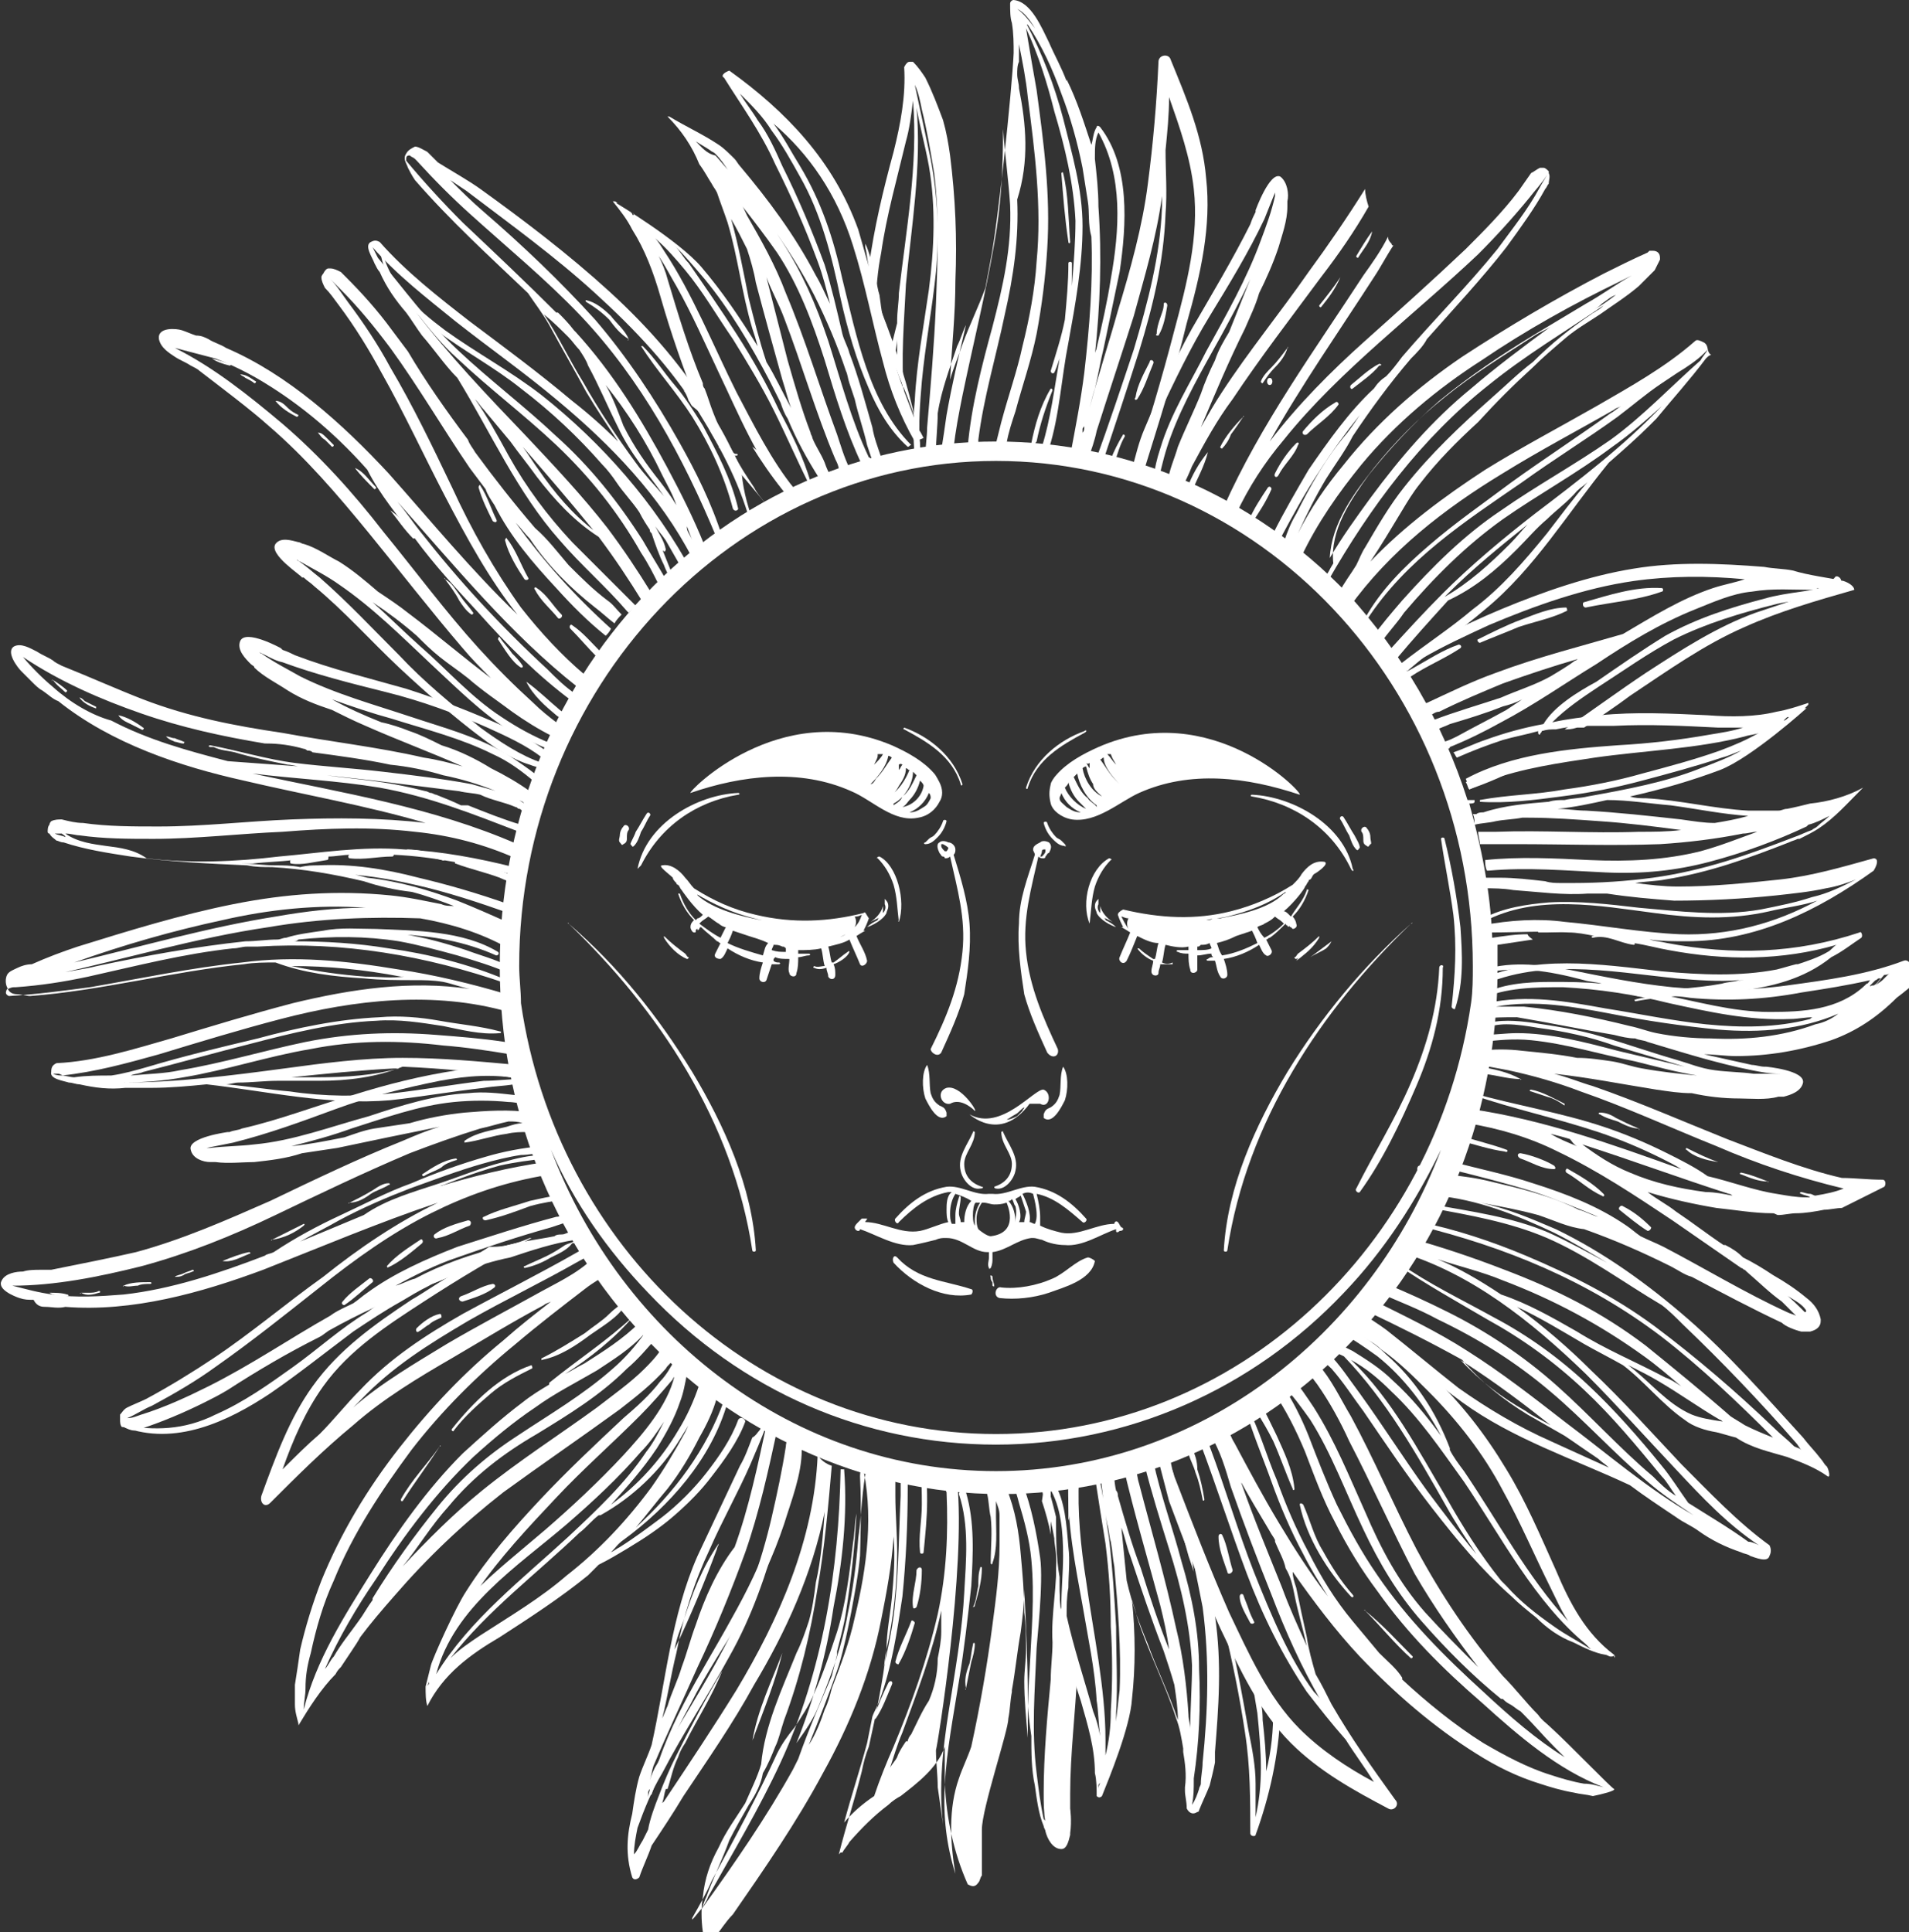 <?xml version="1.0" encoding="utf-8"?>
<!-- Generator: Adobe Illustrator 19.0.0, SVG Export Plug-In . SVG Version: 6.00 Build 0)  -->
<svg version="1.1" id="Layer_1" xmlns="http://www.w3.org/2000/svg" xmlns:xlink="http://www.w3.org/1999/xlink" x="0px" y="0px"
	 width="108.1px" height="109.4px" viewBox="0 0 108.1 109.4" style="enable-background:new 0 0 108.1 109.4;" xml:space="preserve"
	>
<rect x="0" y="0" width="108.1" height="109.4" fill="#333333" stroke="none"/>
<style type="text/css">
	.st0{fill:#FFFFFF;}
</style>
<g>
	<path class="st0" d="M83.3,56.8c-2,13.8-13.3,24.4-26.9,24.4c-13.6,0-24.9-10.6-26.9-24.4c0-0.7-0.1-1.4-0.1-2.1
		c0-15.7,12.1-28.6,27-28.6s27,12.8,27,28.6C83.4,55.4,83.4,56.1,83.3,56.8 M56.4,83.3c-11.4,0-21.2-7.6-25.2-18.2
		c1.3,3,3.2,5.7,5.5,8.1c5.3,5.6,12.3,8.6,19.7,8.6c7.4,0,14.5-3.1,19.7-8.6c2.3-2.4,4.1-5.2,5.5-8.1C77.6,75.7,67.8,83.3,56.4,83.3
		 M86.5,52.9c-0.7,0-1.3,0.1-2,0.2c-0.1-2.6-0.6-5.1-1.3-7.6c0.1,0,0.3,0,0.3-0.1c0,0,0-0.1,0-0.1c-0.1,0-0.2,0-0.4,0
		c-1.4-4.4-3.7-8.3-6.8-11.7C71,28.1,63.9,25,56.4,25c-7.5,0-14.6,3.1-19.9,8.7c-5.3,5.6-8.2,13.1-8.2,21c0,7.9,2.9,15.4,8.2,21
		c2.4,2.6,5.2,4.6,8.3,6.1c0.1,0.7-0.1,1.5-0.3,2.2c-0.2,0.9-0.5,1.8-0.8,2.7c-0.6,1.8-1.4,3.4-2.3,5c-1.7,3.1-3.9,6.3-4.6,9.9
		c0,0,0,0.1,0.1,0c0.6-1.8,1.3-3.5,2.2-5.1c0.9-1.8,2-3.4,3-5.1c0.9-1.6,1.7-3.3,2.3-5.1c0.4-1.3,1-2.8,1-4.2
		c3.5,1.6,7.3,2.5,11.3,2.5c7.5,0,14.6-3.1,19.9-8.7c5.3-5.6,8.2-13.1,8.2-21c0-0.5,0-0.9,0-1.4c0.7-0.1,1.3-0.2,2-0.3
		C86.5,53,86.5,52.9,86.5,52.9"/>
	<path class="st0" d="M60.2,60.4C60.2,60.4,60.2,60.4,60.2,60.4C60,60.9,60.1,61.5,60,62c-0.1,0.3-0.2,0.5-0.5,0.7
		c-0.2,0.1-0.3,0.1-0.4,0.4c0,0.1,0,0.1,0,0.2c0.5,0.4,1-0.6,1.2-1C60.5,61.7,60.5,60.8,60.2,60.4"/>
	<path class="st0" d="M52.5,60.3C52.5,60.3,52.5,60.3,52.5,60.3c0.2,0.5,0.1,1.1,0.2,1.6c0.1,0.3,0.2,0.5,0.5,0.7
		c0.2,0.1,0.3,0.1,0.4,0.4c0,0.1,0,0.1,0,0.2c-0.5,0.4-1-0.6-1.2-1C52.2,61.6,52.2,60.7,52.5,60.3"/>
	<path class="st0" d="M53.6,61.6c0.8-0.2,1.8,1.4,1.6,1.3c-0.3-0.3-0.9-0.7-1.4-0.4C53.3,62.6,53,61.8,53.6,61.6"/>
	<path class="st0" d="M57,63.4c0.2-0.1,0.3-0.2,0.5-0.3c0.2-0.1,0.3-0.3,0.5-0.4c0,0.1-0.1,0.1-0.1,0.2c-0.1,0.1-0.2,0.2-0.3,0.3
		C57.4,63.3,57.2,63.4,57,63.4C57,63.5,57,63.5,57,63.4 M59.1,61.7c-0.5-0.1-2.4,2.4-4.2,1.4c-0.1-0.1,1.7,1.7,3.4-0.6
		c0.2,0,0.4,0,0.6,0C59.4,62.8,59.6,61.9,59.1,61.7"/>
	<path class="st0" d="M63.6,69.5C63.6,69.6,63.6,69.6,63.6,69.5C63.6,69.6,63.6,69.6,63.6,69.5"/>
	<path class="st0" d="M58.6,69.3c-0.1,0-0.2-0.1-0.3-0.1c0.1-0.5-0.2-1.2-0.4-1.6h0c0.2-0.1,0.4-0.1,0.6,0c0,0,0,0,0,0
		c0.1,0.4,0.2,0.8,0.2,1.2C58.7,68.9,58.7,69.1,58.6,69.3 M58,69.2c-0.1,0-0.2,0-0.3,0c0.2-0.3,0-1-0.2-1.3c0.1-0.1,0.2-0.1,0.3-0.2
		c0.1,0.3,0.2,0.6,0.3,0.9C58.1,68.8,58,69,58,69.2 M57.5,69.2L57.5,69.2C57.5,69.2,57.5,69.2,57.5,69.2
		C57.4,69.2,57.4,69.2,57.5,69.2c0-0.4-0.1-0.9-0.4-1.2c0.1,0,0.1,0,0.2-0.1c0.1,0.1,0.1,0.3,0.2,0.4C57.6,68.7,57.5,68.9,57.5,69.2
		 M56.1,70c-0.2,0-0.6-0.3-0.7-0.4c-0.1-0.2-0.1-0.4-0.1-0.6c0-0.3,0.1-0.6,0.3-0.9c0,0,0.1,0,0.1,0c0.2,0,0.4,0.1,0.6,0.1
		c0.2,0,0.4,0,0.7-0.1C57,68.1,57.8,69.8,56.1,70 M55.3,68.1C55.3,68.1,55.3,68.1,55.3,68.1c0.1,0,0.1,0,0.2,0
		c-0.2,0.3-0.3,0.7-0.3,1c0,0.1,0,0.2,0,0.3C55,69.1,55.1,68,55.3,68.1 M54.6,69.2c-0.1,0-0.1,0-0.2,0c0-0.2-0.1-0.3-0.1-0.5
		c0-0.3,0.1-0.6,0.1-0.9c0-0.1-0.1-0.1-0.1,0c-0.1,0.3-0.2,0.7-0.2,1c0,0.1,0,0.3,0,0.5c-0.1,0-0.1,0-0.2,0c0,0,0,0,0,0
		c-0.1-0.2-0.1-0.4-0.1-0.6c0-0.4,0.1-0.8,0.3-1.1c0.3,0.1,0.6,0.2,0.9,0.4C54.7,68.3,54.6,68.8,54.6,69.2 M63.6,69.6
		C63.5,69.5,63.5,69.5,63.6,69.6c0-0.1-0.1-0.1-0.1-0.1c-0.1-0.1-0.1-0.2-0.2-0.3c-0.1-0.1-0.2,0-0.2,0.1c0,0,0,0,0,0
		c-1,0-2,0.7-3,0.5c-0.4-0.1-0.8-0.2-1.2-0.4c0-0.2,0-0.4,0-0.5c0-0.4-0.1-0.9-0.2-1.3c1,0.2,1.8,0.9,2.6,1.6
		c0.1,0.1,0.3-0.1,0.2-0.2c-0.8-0.9-1.7-1.6-2.9-1.8c-0.8-0.1-1.6,0.5-2.4,0.4c-0.1,0-0.2,0-0.2,0c-0.8,0.1-1.6-0.5-2.4-0.4
		c-1.2,0.2-2.1,0.9-2.9,1.8c-0.1,0.1,0.1,0.4,0.2,0.2c0.8-0.8,1.7-1.5,2.8-1.7c0.1,0,0.1,0,0.2,0c-0.3,0.2-0.3,0.7-0.3,1
		c0,0.2,0,0.5,0.1,0.7c-0.5,0.1-1.1,0.4-1.6,0.5c-1.1,0.2-2.1-0.5-3.1-0.5c0-0.1,0.1-0.1,0.1-0.2C49,69,48.9,69,48.8,69
		c-0.1,0.1-0.1,0.1-0.2,0.2c-0.1,0.1-0.2,0.2-0.2,0.3c0,0.1,0.1,0.2,0.2,0.2c0.1,0,0.1-0.1,0.1-0.1c0,0,0,0,0,0c0.9,0.3,2,1,3,0.9
		c0.5-0.1,0.9-0.2,1.3-0.3c0.2-0.1,0.4-0.1,0.5-0.1c0,0,0,0,0.1,0c0.9,0,1.5,0.8,2.3,0.8c0,0,0,0,0,0c0,0,0,0,0.1,0
		c0,0.1,0,0.2,0,0.3c0,0.2-0.1,0.4,0,0.6c0,0.1,0.1,0,0.1,0c0.1-0.2,0.1-0.4,0.1-0.5c0-0.1,0-0.3,0-0.4c0.8-0.1,1.4-0.7,2.2-0.8
		c0,0,0,0,0.1,0c0.2,0,0.4,0.1,0.5,0.1c0.4,0.2,0.9,0.3,1.3,0.3c1,0.1,2-0.6,2.9-0.9c0,0,0,0.1,0,0.1c0,0.1,0.1,0.1,0.2,0
		C63.6,69.7,63.6,69.6,63.6,69.6"/>
	<path class="st0" d="M80.4,66c-0.2,0-0.2,0.4,0,0.4C80.6,66.4,80.6,66,80.4,66"/>
	<path class="st0" d="M55,73c-1.5-0.5-3-0.5-4.2-1.8c-0.2-0.2-0.3,0.1-0.2,0.3c1.1,1.2,2.8,2.1,4.4,1.8C55.1,73.2,55.1,73,55,73"/>
	<path class="st0" d="M61.6,71.2c-0.7,0.2-1.3,0.9-2,1.2c-0.9,0.4-2,0.6-2.9,0.5c-0.3-0.1-0.5,0.5-0.1,0.6c0.9,0.1,1.9,0,2.8-0.3
		c0.8-0.3,2.4-0.7,2.6-1.8C61.9,71.3,61.7,71.2,61.6,71.2"/>
	<path class="st0" d="M56.2,72.3c0-0.1-0.2-0.1-0.1,0c0,0.1,0,0.2,0.1,0.3c0,0.1,0,0.2,0,0.2c0,0,0.1,0.1,0.1,0
		C56.3,72.7,56.2,72.5,56.2,72.3"/>
	<path class="st0" d="M55.6,67.2c-0.6-0.2-1-0.6-1-1.3c0-0.6,0.6-1.1,0.6-1.8c0,0-0.1-0.1-0.1,0c-0.3,0.7-0.9,1.4-0.7,2.2
		c0.1,0.5,0.6,1.1,1.1,1C55.7,67.3,55.7,67.2,55.6,67.2"/>
	<path class="st0" d="M56.3,67.2c0.6-0.2,1-0.6,1-1.3c0-0.6-0.6-1.1-0.6-1.8c0,0,0.1-0.1,0.1,0c0.3,0.7,0.9,1.4,0.7,2.2
		c-0.1,0.5-0.6,1.1-1.1,1C56.3,67.3,56.3,67.2,56.3,67.2"/>
	<path class="st0" d="M82.7,52.5c-0.2-1.7-0.5-3.4-0.9-5c0-0.1-0.2-0.1-0.2,0c0.2,1.4,0.5,2.8,0.7,4.3c0.2,1.8,0.1,3.4-0.1,5.2
		c0,0.1,0.2,0.2,0.2,0.1C82.9,55.6,82.8,54,82.7,52.5"/>
	<path class="st0" d="M81.5,54.8c-0.1,2.3-0.7,4.4-1.6,6.5c-0.9,2.1-2.1,4-3.1,6c-0.1,0.1,0.1,0.3,0.2,0.2c1.3-1.8,2.3-3.9,3.2-6
		c0.9-2.1,1.5-4.3,1.5-6.7C81.8,54.6,81.5,54.6,81.5,54.8"/>
	<path class="st0" d="M76.6,49.2c-0.5-2.5-3.4-4.1-5.7-4.2c-0.1,0-0.1,0.1,0,0.1c2.4,0.4,4.5,1.8,5.6,4.1
		C76.6,49.4,76.7,49.3,76.6,49.2"/>
	<path class="st0" d="M76.7,47.3c-0.2-0.3-0.4-0.7-0.6-1c-0.1-0.2-0.3,0-0.2,0.1c0.2,0.3,0.3,0.6,0.5,0.9c0.1,0.3,0.2,0.6,0.4,0.8
		c0.1,0.1,0.1,0,0.2-0.1C77,47.8,76.8,47.5,76.7,47.3"/>
	<path class="st0" d="M77.6,47.4c0-0.2-0.1-0.4-0.2-0.5c-0.1-0.2-0.4,0-0.3,0.2c0.1,0.1,0.1,0.3,0.1,0.4c0,0.2,0,0.3,0.2,0.4
		c0.1,0.1,0.1,0,0.2-0.1C77.7,47.8,77.6,47.6,77.6,47.4"/>
	<path class="st0" d="M63.4,44.4C63.3,44.4,63.3,44.4,63.4,44.4c-0.1-0.1-0.2-0.2-0.2-0.2c-0.4-0.4-0.6-0.8-0.9-1.2c0,0,0,0,0,0
		c0.1,0,0.1-0.1,0.2-0.1C62.5,43.4,63,44,63.4,44.4C63.4,44.4,63.4,44.4,63.4,44.4 M62.4,45.1c-0.6-0.3-1-1-1.1-1.6
		c0,0,0.1-0.1,0.2-0.1c0.1,0.4,0.2,0.7,0.4,1C61.9,44.7,62.2,44.9,62.4,45.1C62.4,45.1,62.4,45.1,62.4,45.1 M61.6,45.2
		c-0.4-0.3-0.6-0.8-0.8-1.2c0,0,0,0,0,0c0.1-0.1,0.2-0.2,0.2-0.2c0.1,0.6,0.5,1.4,1.1,1.8c0,0,0,0.1,0,0.1
		C62,45.5,61.7,45.4,61.6,45.2 M60.3,44.6c0.1-0.1,0.2-0.2,0.2-0.3c0.1,0.4,0.3,0.8,0.6,1.1c0.1,0.1,0.3,0.3,0.4,0.4
		C61,45.6,60.5,45.1,60.3,44.6 M60.4,45.7c-0.2-0.2-0.4-0.3-0.4-0.5c0-0.1,0.1-0.2,0.1-0.3c0.2,0.5,0.6,0.9,1.1,1.1
		C60.9,46,60.7,45.9,60.4,45.7 M61.7,43.2C61.7,43.2,61.7,43.2,61.7,43.2C61.7,43.2,61.7,43.2,61.7,43.2
		C61.8,43.3,61.8,43.3,61.7,43.2c0,0.1,0,0.1,0,0.1c0,0.1,0,0.2,0,0.2c-0.1-0.1-0.1-0.2-0.2-0.3C61.6,43.3,61.7,43.2,61.7,43.2
		 M62.9,42.7C62.9,42.7,62.9,42.7,62.9,42.7C62.9,42.7,62.9,42.7,62.9,42.7C62.9,42.7,62.9,42.7,62.9,42.7c0.1,0.3,0.2,0.4,0.3,0.6
		c-0.2-0.2-0.3-0.4-0.5-0.6C62.8,42.7,62.8,42.7,62.9,42.7 M62.2,42.3c-0.9,0.4-1.8,0.9-2.4,1.6c-0.1,0.1-0.3,0.4-0.3,0.5
		c-0.1,0.4-0.1,0.7,0,1.1c0.1,0.4,0.6,0.8,1.2,0.9c1.4,0.2,2.7-1,3.8-1.5c2.9-1.3,6.1-0.9,9.1,0.1C73.8,44.9,68.6,39.5,62.2,42.3"/>
	<path class="st0" d="M61.4,41.4c-1.4,0.5-2.8,1.6-3.3,3.2c0,0.1,0.1,0.1,0.1,0c0.5-1.6,1.9-2.4,3.2-3.1
		C61.6,41.4,61.5,41.3,61.4,41.4"/>
	<path class="st0" d="M60.3,47.8c-0.1-0.1-0.1-0.1-0.2-0.2c-0.1-0.1-0.2-0.1-0.3-0.2c-0.2-0.2-0.4-0.5-0.5-0.8c0-0.1-0.2-0.1-0.2,0
		c0.1,0.4,0.3,0.7,0.5,0.9c0.2,0.2,0.4,0.4,0.7,0.4C60.3,48,60.4,47.9,60.3,47.8"/>
	<path class="st0" d="M59.1,48.1C59.2,48.1,59.2,48.1,59.1,48.1c0.1,0,0.1,0,0.1,0c0,0,0,0,0,0c0,0,0,0,0,0c0,0,0,0,0,0c0,0,0,0,0,0
		c0,0,0,0,0,0l0,0c0,0,0,0,0,0h0c0,0,0,0,0,0c0,0,0,0,0,0.1c0,0.1-0.1,0.2-0.2,0.3c0,0,0,0-0.1,0C59,48.3,59,48.2,59,48.2
		C59,48.1,59.1,48.1,59.1,48.1 M59.9,59.4c-0.8-1.7-1.6-3.5-1.8-5.5c-0.2-1.9,0.3-3.6,0.7-5.4c0.1,0.1,0.2,0.1,0.3,0.1c0,0,0,0,0,0
		c0,0,0.1,0,0.1-0.1c0.1-0.1,0.1-0.2,0.2-0.2c0.1-0.2,0.2-0.4,0-0.6c-0.2-0.1-0.4-0.1-0.5,0c-0.2,0.1-0.4,0.2-0.4,0.4
		c0,0.1,0.1,0.2,0.1,0.3c0,0,0,0,0,0c-0.4,1.3-0.9,2.5-0.9,3.9c-0.1,1.3,0.1,2.7,0.3,4c0.3,1.1,0.8,2.2,1.3,3.3
		C59.6,60,60,59.8,59.9,59.4"/>
	<path class="st0" d="M73.4,54.4C73.4,54.4,73.4,54.3,73.4,54.4c0.3-0.2,0.5-0.4,0.7-0.6C73.8,53.9,73.6,54.1,73.4,54.4
		C73.3,54.4,73.4,54.4,73.4,54.4"/>
	<path class="st0" d="M74.2,54.2C74.2,54.2,74.2,54.2,74.2,54.2c0.3-0.2,0.6-0.3,0.9-0.5c0.1-0.1,0.2-0.2,0.3-0.4
		C75,53.6,74.6,53.9,74.2,54.2C74.2,54.1,74.2,54.1,74.2,54.2"/>
	<path class="st0" d="M61.7,52.3C61.7,52.3,61.7,52.2,61.7,52.3c0.1-0.8,0.1-1.4,0.3-2.1c0.2-0.6,0.5-1.1,0.9-1.5
		c0.1,0,0-0.1-0.1-0.1C61.7,49.2,61.2,51.1,61.7,52.3C61.6,52.3,61.7,52.3,61.7,52.3"/>
	<path class="st0" d="M36.1,49.2c0.1-0.1,0.1-0.1,0.2-0.2c1.1-2.2,3.1-3.6,5.5-4c0.1,0,0.1-0.1,0-0.1C39.5,45,36.6,46.6,36.1,49.2
		C36,49.1,36,49.1,36.1,49.2"/>
	<path class="st0" d="M36,47.1c0.2-0.3,0.4-0.7,0.6-1c0.1-0.2,0.3,0,0.2,0.1c-0.2,0.3-0.3,0.6-0.5,0.9c-0.1,0.3-0.2,0.6-0.4,0.8
		c-0.1,0.1-0.1,0-0.2-0.1C35.7,47.7,35.9,47.4,36,47.1"/>
	<path class="st0" d="M35.1,47.3c0-0.2,0.1-0.4,0.2-0.5c0.1-0.2,0.4,0,0.3,0.2c-0.1,0.1-0.1,0.3-0.1,0.4c0,0.2,0,0.3-0.2,0.4
		c-0.1,0.1-0.1,0-0.2-0.1C35,47.6,35.1,47.4,35.1,47.3"/>
	<path class="st0" d="M49.3,44.4c0.4-0.4,0.9-1,1-1.6v0c0.1,0,0.2,0.1,0.2,0.1c0,0,0,0,0,0c-0.3,0.4-0.5,0.8-0.9,1.2
		C49.5,44.3,49.4,44.4,49.3,44.4C49.4,44.4,49.4,44.4,49.3,44.4C49.3,44.4,49.3,44.4,49.3,44.4 M50.3,45.1c0.3-0.1,0.5-0.4,0.6-0.6
		c0.2-0.3,0.4-0.6,0.4-1c0.1,0,0.1,0.1,0.2,0.1C51.3,44.1,50.9,44.8,50.3,45.1C50.3,45.1,50.3,45.1,50.3,45.1 M50.6,45.6
		c0,0,0-0.1,0-0.1c0.6-0.3,1.1-1.1,1.1-1.8c0.1,0.1,0.2,0.2,0.2,0.2c0,0,0,0,0,0c-0.2,0.4-0.4,0.9-0.8,1.2
		C51,45.4,50.7,45.5,50.6,45.6 M51.1,45.7c0.2-0.1,0.3-0.3,0.4-0.4c0.3-0.3,0.5-0.7,0.6-1.1c0.1,0.1,0.2,0.2,0.2,0.3
		C52.2,45.1,51.7,45.6,51.1,45.7 M51.5,46c0.5-0.2,0.9-0.6,1.1-1.1c0.1,0.1,0.1,0.2,0.1,0.3c-0.1,0.2-0.2,0.4-0.4,0.5
		C52,45.9,51.8,46,51.5,46 M51.1,43.3c-0.1,0.1-0.1,0.2-0.2,0.3c0-0.1,0-0.2,0-0.2c0,0,0,0,0-0.1c0,0,0,0,0,0c0,0,0,0,0,0
		c0,0,0,0,0,0C51,43.2,51.1,43.3,51.1,43.3 M50,42.7c-0.1,0.2-0.3,0.4-0.5,0.6c0.1-0.2,0.2-0.4,0.2-0.5c0,0,0-0.1,0-0.1c0,0,0,0,0,0
		c0,0,0.1,0,0.1,0C49.9,42.7,49.9,42.7,50,42.7 M39.1,44.9c2.9-1,6.2-1.4,9.1-0.1c1.2,0.5,2.4,1.8,3.8,1.5c0.6-0.1,1-0.5,1.2-0.9
		c0.2-0.3,0.2-0.7,0-1.1c0,0-0.2-0.4-0.3-0.5c-0.6-0.7-1.5-1.2-2.4-1.6C44.1,39.5,38.9,44.9,39.1,44.9"/>
	<path class="st0" d="M51.2,41.2c1.4,0.5,2.8,1.6,3.3,3.2c0,0.1-0.1,0.1-0.1,0c-0.5-1.6-1.9-2.4-3.2-3.1
		C51.1,41.3,51.2,41.2,51.2,41.2"/>
	<path class="st0" d="M52.4,47.7c0.1-0.1,0.1-0.1,0.2-0.2c0.1-0.1,0.2-0.1,0.3-0.2c0.2-0.2,0.4-0.5,0.5-0.8c0-0.1,0.2-0.1,0.2,0
		c-0.1,0.4-0.3,0.7-0.5,0.9c-0.2,0.2-0.4,0.4-0.7,0.4C52.3,47.8,52.3,47.7,52.4,47.7"/>
	<path class="st0" d="M53.7,48c0,0.1-0.1,0.2-0.1,0.2c0,0,0,0-0.1,0c-0.1-0.1-0.2-0.2-0.2-0.3c0,0,0,0,0-0.1c0,0,0,0,0,0l0,0v0v0
		c0,0,0,0,0,0c0,0,0,0,0,0c0,0,0,0,0,0c0,0,0,0,0,0c0,0,0,0,0,0c0,0,0,0,0,0c0,0,0.1,0,0.1,0C53.6,47.9,53.7,48,53.7,48 M53.3,59.6
		c0.5-1.1,1-2.2,1.3-3.3c0.2-1.3,0.4-2.6,0.3-4c-0.1-1.3-0.5-2.6-0.9-3.9c0,0,0,0,0,0c0.1-0.1,0.1-0.2,0.1-0.3
		c0-0.2-0.2-0.4-0.4-0.4c-0.2-0.1-0.4-0.1-0.5,0c-0.2,0.1-0.1,0.4,0,0.6c0.1,0.1,0.1,0.2,0.2,0.2c0,0,0.1,0,0.1,0.1c0,0,0,0,0,0
		c0.1,0,0.2,0,0.3-0.1c0.4,1.8,0.9,3.5,0.7,5.4c-0.2,2-0.9,3.7-1.8,5.5C52.7,59.6,53.1,59.9,53.3,59.6"/>
	<path class="st0" d="M50.9,52.2C50.9,52.1,50.8,52.1,50.9,52.2c-0.1-0.8-0.1-1.4-0.3-2.1c-0.2-0.6-0.5-1.1-0.9-1.5
		c-0.1,0,0-0.1,0.1-0.1C50.8,49,51.3,51,50.9,52.2C50.9,52.2,50.9,52.2,50.9,52.2"/>
	<path class="st0" d="M50.3,51.3c0-0.2-0.1-0.3-0.2-0.4c0,0.1,0,0.2,0,0.3c0.1,0.2,0,0.4-0.1,0.5c0-0.1,0-0.3,0-0.4
		c-0.1,0.4-0.4,0.7-0.7,0.9c0.2-0.1,0.4-0.2,0.4-0.2c0,0,0,0,0.1,0c0,0-0.1,0-0.1,0.1c-0.2,0.1-0.4,0.2-0.6,0.4c0,0,0,0.1,0,0
		c0.3-0.1,0.9-0.4,1.1-0.8C50.2,51.6,50.3,51.5,50.3,51.3"/>
	<path class="st0" d="M38.8,54c-0.4-0.3-0.8-0.6-1.2-1c0,0,0,0.1,0,0.1c0.3,0.5,0.8,1,1.3,1.2c0.1,0,0.1-0.1,0.1-0.1
		C38.9,54.2,38.9,54.1,38.8,54"/>
	<path class="st0" d="M48.4,52.5C48.4,52.5,48.4,52.5,48.4,52.5c0.1-0.2,0.1-0.4,0-0.6c0.1,0,0.2,0,0.4-0.1
		C48.7,52.1,48.6,52.3,48.4,52.5 M46.7,53.4C46.7,53.4,46.7,53.4,46.7,53.4c0.4-0.1,0.8-0.3,1.2-0.5c0,0,0,0,0,0
		C47.6,53.1,47.1,53.2,46.7,53.4 M45.8,53.5c0.2,0,0.3,0,0.5,0c0,0,0,0,0,0C46.1,53.5,45.9,53.5,45.8,53.5 M44.5,53.9
		c-0.3,0-0.5,0-0.8-0.1c0-0.1,0.1-0.2,0.1-0.3c0.2,0,0.3,0,0.5,0.1c0.1,0,0.1,0,0.2,0.1C44.5,53.7,44.5,53.8,44.5,53.9 M43.5,52.1
		c-0.1,0-0.1,0-0.2,0c-0.1,0-0.1,0-0.2,0c-1.1-0.2-2.7-0.6-3.6-1.4c0,0,0-0.1-0.1-0.1c1,0.6,2.1,1.1,3.3,1.4
		c0.4,0.1,0.8,0.2,1.2,0.2C43.9,52.1,43.7,52.1,43.5,52.1 M43.2,54.1c-0.7-0.2-1.4-0.4-2-0.7c0,0,0,0,0,0c0.1-0.2,0.2-0.4,0.3-0.7
		c0.3,0.1,0.6,0.2,0.9,0.3c0.3,0.1,0.7,0.2,1.1,0.4C43.3,53.6,43.3,53.8,43.2,54.1 M40.8,53.1C40.8,53.1,40.8,53.1,40.8,53.1
		c-0.4-0.2-0.8-0.5-1.2-0.8c0,0,0.1-0.1,0.1-0.1c0.1-0.1,0.3-0.2,0.4-0.3c0.2,0.1,0.4,0.3,0.6,0.4c0.1,0.1,0.3,0.2,0.4,0.2
		C41,52.7,40.9,52.9,40.8,53.1 M48.9,51.7c-2,0.5-4,0.6-6.1,0.1c-1.3-0.3-2.4-0.8-3.5-1.5c-0.2-0.2-0.3-0.4-0.5-0.6
		c-0.3-0.4-0.8-0.8-1.3-0.7c-0.3,0,0.4,0.5,0.6,0.7c0,0.1,0.1,0.2,0.2,0.3c0,0,0,0.1,0.1,0.1c0.1,0.1,0.1,0.2,0.2,0.3
		c0,0,0.6,0.9,1.2,1.4c-0.1,0.1-0.2,0.2-0.3,0.2c0,0-0.1,0.1-0.1,0.1c-0.4-0.4-0.7-0.9-0.9-1.5c0,0-0.1,0-0.1,0
		c0.2,0.6,0.5,1.1,0.9,1.5c-0.1,0.1-0.2,0.2-0.2,0.4c0,0.1,0.1,0.3,0.2,0.3c0.1,0,0.1,0,0.1-0.1c0,0,0-0.1,0.1-0.1c0,0,0,0,0,0
		c0,0.1,0,0.1,0.1,0c0,0,0-0.1,0.1-0.1c0.3,0.3,0.6,0.5,0.9,0.8c0.1,0,0.1,0.1,0.2,0.1c-0.1,0.2-0.2,0.4-0.3,0.6
		c-0.1,0.2,0.1,0.3,0.3,0.3c0.2-0.1,0.3-0.4,0.4-0.6c0.6,0.4,1.3,0.7,2,0.8c-0.1,0.3-0.2,0.6-0.2,0.9c0,0.2,0.3,0.3,0.4,0.1
		c0.1-0.3,0.2-0.6,0.3-0.9c0.1,0,0.3,0,0.4,0c0.1,0,0.1-0.1,0-0.1c-0.1,0-0.2,0-0.3-0.1c0-0.1,0-0.1,0.1-0.2
		c0.2,0.1,0.5,0.1,0.8,0.1c0,0.3-0.1,0.6,0,0.8c0,0.2,0.4,0.3,0.4,0c0.1-0.3,0.1-0.6,0.1-0.9c0.2,0,0.4-0.1,0.6-0.1
		c0.1,0,0.1-0.1,0-0.1c-0.2,0-0.4,0-0.6,0c0-0.1,0-0.2,0-0.2c0.4,0,0.9,0,1.3-0.1c0.1,0.3,0.1,0.7,0.2,1c-0.2,0-0.4,0.1-0.6,0
		c0,0-0.1,0.1,0,0.1c0.2,0.1,0.4,0.1,0.7,0c0,0.2,0.1,0.3,0.1,0.5c0.1,0.2,0.4,0.2,0.4-0.1c0-0.2,0-0.4-0.1-0.6c0,0,0,0,0,0
		c0.3-0.1,0.8-0.4,0.9-0.7c0,0,0-0.1-0.1,0c-0.3,0.2-0.5,0.4-0.8,0.6c0,0,0,0-0.1,0c-0.1-0.3-0.1-0.6-0.2-0.9
		c0.4-0.1,0.9-0.2,1.2-0.4c0.2,0.5,0.4,0.9,0.6,1.4c0.1,0.2,0.4,0,0.4-0.2c-0.1-0.5-0.4-0.9-0.6-1.4c0.3-0.2,0.5-0.3,0.5-0.3
		c0,0,0,0-0.1,0c0,0,0,0,0,0c0.1-0.2,0.2-0.4,0.3-0.7C49,51.7,49,51.6,48.9,51.7"/>
	<path class="st0" d="M62,51.3c0-0.2,0.1-0.3,0.2-0.4c0,0.1,0,0.2,0,0.3c-0.1,0.2,0,0.4,0.1,0.5c0-0.1,0-0.3,0-0.4
		c0.1,0.4,0.4,0.7,0.7,0.9c-0.2-0.1-0.4-0.2-0.4-0.2c0,0,0,0-0.1,0c0,0,0.1,0,0.1,0.1c0.2,0.1,0.4,0.2,0.6,0.4c0,0,0,0.1,0,0
		c-0.3-0.1-0.9-0.4-1.1-0.8C62.1,51.6,62,51.5,62,51.3"/>
	<path class="st0" d="M73.5,54c0.4-0.3,0.8-0.6,1.2-1c0,0,0,0.1,0,0.1c-0.3,0.5-0.8,1-1.3,1.2c-0.1,0-0.1-0.1-0.1-0.1
		C73.4,54.2,73.4,54.1,73.5,54"/>
	<path class="st0" d="M63.5,51.9c0.1,0,0.2,0.1,0.4,0.1c-0.1,0.2-0.1,0.4,0,0.6c0,0,0,0,0,0C63.7,52.3,63.6,52.1,63.5,51.9
		 M64.4,52.9C64.4,52.9,64.4,52.9,64.4,52.9c0.4,0.2,0.8,0.3,1.2,0.4c0,0,0,0,0,0C65.2,53.2,64.8,53.1,64.4,52.9 M66,53.5
		C66,53.4,66,53.4,66,53.5c0.2,0,0.3,0,0.5,0C66.4,53.5,66.2,53.5,66,53.5 M67.8,53.6c0.1,0,0.1,0,0.2-0.1c0.2,0,0.3,0,0.5-0.1
		c0,0.1,0.1,0.2,0.1,0.3c-0.2,0.1-0.5,0.1-0.8,0.1C67.8,53.8,67.8,53.7,67.8,53.6 M68.3,52.1c0.4-0.1,0.8-0.1,1.2-0.2
		c1.2-0.3,2.3-0.7,3.3-1.4c0,0,0,0.1-0.1,0.1c-0.9,0.9-2.6,1.2-3.6,1.4c-0.1,0-0.1,0-0.2,0c0,0-0.1,0-0.2,0
		C68.6,52.1,68.4,52.1,68.3,52.1 M68.9,53.4c0.4-0.1,0.7-0.2,1.1-0.4c0.3-0.1,0.6-0.2,0.9-0.3c0.1,0.2,0.2,0.4,0.3,0.7c0,0,0,0,0,0
		c-0.6,0.3-1.3,0.6-2,0.7C69,53.8,69,53.6,68.9,53.4 M71.2,52.5c0.1-0.1,0.3-0.1,0.4-0.2c0.2-0.1,0.4-0.2,0.6-0.4
		c0.1,0.1,0.3,0.2,0.4,0.3c0,0,0.1,0.1,0.1,0.1c-0.3,0.3-0.7,0.6-1.1,0.8c0,0,0,0,0,0C71.4,52.9,71.3,52.7,71.2,52.5 M63.3,51.8
		c0.1,0.3,0.2,0.5,0.3,0.7c0,0,0,0,0,0c0,0,0,0-0.1,0c0,0,0.2,0.1,0.5,0.3c-0.2,0.5-0.4,0.9-0.6,1.4c-0.1,0.2,0.2,0.5,0.4,0.2
		c0.2-0.4,0.4-0.9,0.6-1.4c0.4,0.2,0.8,0.4,1.2,0.4c-0.1,0.3-0.1,0.6-0.2,0.9c0,0,0,0-0.1,0c-0.3-0.2-0.6-0.4-0.8-0.6
		c0,0-0.1,0-0.1,0c0.2,0.3,0.6,0.6,0.9,0.7c0,0,0,0,0,0c0,0.2-0.1,0.4-0.1,0.6c0,0.3,0.4,0.3,0.4,0.1c0-0.2,0.1-0.3,0.1-0.5
		c0.2,0,0.4,0,0.7,0c0,0,0-0.1,0-0.1c-0.2,0.1-0.4,0.1-0.6,0c0.1-0.3,0.1-0.7,0.2-1c0.4,0.1,0.9,0.2,1.3,0.1c0,0.1,0,0.2,0,0.2
		c-0.2,0-0.4,0-0.6,0c-0.1,0-0.1,0.1,0,0.1c0.2,0.1,0.4,0.1,0.6,0.1c0,0.3,0,0.6,0.1,0.9c0,0.3,0.4,0.2,0.4,0c0-0.3,0-0.5,0-0.8
		c0.3,0,0.5-0.1,0.8-0.1c0,0.1,0,0.1,0.1,0.2c-0.1,0-0.2,0-0.3,0.1c-0.1,0-0.1,0.1,0,0.1c0.1,0,0.3,0,0.4,0c0.1,0.3,0.1,0.6,0.3,0.9
		c0.1,0.2,0.4,0.1,0.4-0.1c0-0.3-0.1-0.6-0.2-0.9c0.7-0.1,1.4-0.4,2-0.8c0.1,0.2,0.2,0.5,0.4,0.6c0.1,0.1,0.4-0.1,0.3-0.3
		c-0.1-0.2-0.2-0.4-0.3-0.6c0.1,0,0.1-0.1,0.2-0.1c0.3-0.2,0.6-0.5,0.9-0.8c0,0,0,0.1,0.1,0.1c0,0.1,0.1,0.1,0.1,0c0,0,0,0,0,0
		c0,0,0,0.1,0.1,0.1c0,0,0.1,0.1,0.1,0.1c0.1,0,0.3-0.1,0.2-0.3c0-0.1-0.1-0.3-0.2-0.4c0.4-0.4,0.7-0.9,0.9-1.5c0,0-0.1-0.1-0.1,0
		c-0.2,0.6-0.6,1-0.9,1.5c0,0-0.1-0.1-0.1-0.1c-0.1-0.1-0.2-0.2-0.3-0.2c0.6-0.5,1.2-1.3,1.2-1.4c0.1-0.1,0.1-0.2,0.2-0.3
		c0,0,0-0.1,0.1-0.1c0.1-0.1,0.1-0.2,0.2-0.3c0.2-0.1,0.9-0.6,0.6-0.7c-0.6-0.1-1,0.3-1.3,0.7c-0.1,0.2-0.3,0.4-0.5,0.6
		c-1.1,0.7-2.3,1.2-3.5,1.5c-2,0.5-4,0.4-6.1-0.1C63.4,51.6,63.3,51.7,63.3,51.8"/>
	<path class="st0" d="M79.9,52.3c-2.7,2.4-5.1,5.3-7,8.4c-1.8,3-3.4,6.5-3.6,10.1c0,0.1,0.2,0.1,0.2,0
		C70.6,63.5,74.8,57.2,79.9,52.3C80,52.3,80,52.2,79.9,52.3"/>
	<path class="st0" d="M32.2,52.3c2.8,2.4,5.1,5.3,7,8.4c1.8,3,3.4,6.5,3.6,10.1c0,0.1-0.2,0.1-0.2,0C41.5,63.5,37.3,57.2,32.2,52.3
		C32.1,52.3,32.2,52.2,32.2,52.3"/>
	<path class="st0" d="M59.5,84.1C59.5,84,59.5,84,59.5,84.1c-0.1-0.3-0.1-0.5-0.2-0.7c0,0,0,0-0.1,0c-0.1,0.5-0.1,1-0.2,1.6
		c0.2,0.6,0.4,1.3,0.5,1.9C59.5,85.9,59.5,85,59.5,84.1"/>
	<path class="st0" d="M60.1,91.9c0-0.5-0.2-2.9-0.3-3.4c0,0.8,0,1.5,0,2.3C59.9,91.2,60,91.5,60.1,91.9"/>
	<path class="st0" d="M67.3,88.1c0.1,0.3,0.2,0.6,0.3,0.9c-0.1-0.8-0.3-1.6-0.5-2.4c-0.3-1.4-0.9-2.7-1.2-4c0,0-0.1,0-0.1,0
		C66.3,84.5,66.8,86.3,67.3,88.1"/>
	<path class="st0" d="M84.3,43.8c-0.4,0.1-0.7,0.3-1.1,0.4c-0.1,0-0.2,0.1-0.2,0.1c0.1,0.1,0.1,0.3,0.2,0.4c1.1-0.4,2.1-0.8,3.1-1.4
		c0.3-0.1,0.5-0.3,0.8-0.4C86.1,43.2,85.2,43.4,84.3,43.8"/>
	<path class="st0" d="M104.4,32.9c-0.9-0.2-1.9-0.3-2.9-0.6c-0.5-0.1-1.1-0.1-1.6-0.2c-2.5-0.2-5-0.3-7.4,0.1
		c-2.5,0.4-5.1,1.3-7.5,2.3c-1.2,0.5-2.5,1.1-3.6,1.7c-0.8,0.5-1.6,1.1-2.4,1.6c0.1,0.1,0.2,0.2,0.2,0.3c0.4-0.2,0.9-0.5,1.3-0.8
		c1.2-0.7,2.5-1.3,3.8-1.9c2.6-1.1,5.4-2.1,8.2-2.5c2.1-0.3,4.2-0.3,6.3-0.1c-0.6,0.2-1.2,0.3-1.8,0.5c-1.8,0.6-3.4,1.6-5.1,2.6
		c-2.4,0.7-4.8,1.3-7.2,2.2c-1.4,0.5-2.6,1.1-3.9,1.7c-0.1,0-0.1,0.1-0.2,0.1c0.1,0.2,0.3,0.4,0.4,0.6c0.2-0.1,0.3-0.2,0.5-0.2
		c1.2-0.6,2.4-1.1,3.6-1.6c1.4-0.5,2.9-1,4.3-1.4c-0.1,0-0.1,0.1-0.2,0.1c-0.4,0.3-0.9,0.6-1.4,0.9c-0.9,0.5-1.9,0.8-2.8,1.2
		c-1.2,0.4-2.6,0.8-3.9,1.3c0.1,0.2,0.2,0.3,0.3,0.5c0.2-0.1,0.5-0.2,0.7-0.3c1-0.3,2-0.6,3-1c0.4-0.1,0.7-0.2,1.1-0.4
		c-0.3,0.2-0.6,0.4-0.9,0.6c-0.9,0.5-1.9,1-2.8,1.5c-0.2,0.1-0.4,0.2-0.7,0.3c0.1,0.1,0.1,0.3,0.2,0.4c0,0,0.1,0,0.1-0.1
		c1-0.4,2-0.9,2.9-1.4c1.9-1,3.6-2.2,5.4-3.3c1.8-1.2,3.6-2.3,5.6-3.1c1-0.4,2.1-0.9,3.2-1c1.2-0.2,2.3-0.1,3.5-0.1
		c0.1,0,0.2,0,0.2-0.1c0.2,0,0.4,0,0.6,0c-0.2,0.1-0.3,0.1-0.5,0.2c-1.2,0.4-2.4,0.8-3.6,1.2c-2.2,0.8-4.2,2.1-6.2,3.4
		c-1.5,1-3,2.1-4.6,3.2c0.2,0,0.4,0,0.7-0.1c0.1,0,0.2,0,0.4,0c0.9-0.6,1.8-1.2,2.6-1.8c2.1-1.4,4.2-2.9,6.5-3.9
		c2-0.9,4.1-1.5,6.2-2.1C105,33.2,104.7,33,104.4,32.9"/>
	<path class="st0" d="M79.6,38.5c0.1-0.1,0.2-0.1,0.3-0.2c0.9-0.6,1.9-1,2.8-1.6c0.1-0.1,0-0.2-0.1-0.2c-0.9,0.3-1.8,0.9-2.7,1.4
		c-0.2,0.1-0.4,0.2-0.5,0.3C79.5,38.4,79.5,38.5,79.6,38.5"/>
	<path class="st0" d="M86.1,35.1c-0.8,0.3-1.6,0.7-2.4,1.1c-0.1,0,0,0.2,0.1,0.2c0.7-0.3,1.5-0.6,2.2-0.9c0.9-0.3,1.9-0.5,2.7-0.9
		c0.1,0,0-0.2,0-0.2C87.8,34.4,86.9,34.8,86.1,35.1"/>
	<path class="st0" d="M89.7,34.1c-0.1,0-0.1,0.3,0.1,0.3c1.4-0.3,2.9-0.4,4.3-0.9c0.1,0,0.1-0.2,0-0.2
		C92.6,33.2,91.1,33.7,89.7,34.1"/>
	<path class="st0" d="M68.4,25.6c-0.5,0.6-0.9,1.3-1.2,2.1c0.1,0,0.2,0.1,0.3,0.1C67.8,27.1,68.2,26.4,68.4,25.6
		C68.5,25.6,68.4,25.6,68.4,25.6"/>
	<path class="st0" d="M64.5,26.7c0.2-1.1,0.6-2.2,1.1-3.2c0.9-1.9,1.8-3.8,2.9-5.6c1.1-1.8,2.2-3.6,3.1-5.5c0.2-0.5,0.4-1,0.6-1.5
		c0,0,0,0,0,0c0,0.1,0,0.1,0,0.2c-0.2,0.9-0.5,1.7-0.8,2.5c-0.8,2.2-2,4.3-3.1,6.3c-0.9,1.8-2,3.5-2.6,5.5c-0.2,0.6-0.3,1.1-0.4,1.7
		c0.1,0,0.2,0.1,0.3,0.1c0.2-0.9,0.4-1.7,0.7-2.5c0.7-1.9,1.8-3.8,2.8-5.6c0.6-1.1,1.2-2.2,1.7-3.3c-0.4,1-0.8,2-1.2,3
		c-0.3,0.5-0.6,1-0.8,1.6c-0.3,0.6-0.6,1.3-0.8,1.9c-0.4,1-0.9,2-1.3,3c-0.2,0.7-0.5,1.3-0.6,2.1c0.3,0.1,0.5,0.2,0.8,0.3
		c0.2-0.4,0.4-0.8,0.6-1.3c0.7-1.3,1.4-2.6,2.3-3.8c1.6-2.4,3.3-4.6,5-6.9c1-1.3,1.9-2.6,2.7-4c-0.1-0.3-0.2-0.7-0.2-1
		c-1,1.6-2.1,3.2-3.2,4.7c-1.6,2.3-3.4,4.5-4.9,6.8c-0.4,0.6-0.8,1.3-1.2,2c0.8-1.9,1.6-3.8,2.5-5.6c0.3-0.7,0.6-1.3,0.8-2
		c0.4-0.8,0.8-1.7,1.1-2.6c0.2-0.7,0.5-1.5,0.5-2.3c0-0.1,0-0.2,0-0.3c0.1-0.4,0-1.1-0.4-1.4c-0.6-0.3-1.4,1.9-1.4,1.9
		c0,0,0,0.1,0,0.1c-0.1,0.2-0.2,0.4-0.3,0.7c-1,2-2.2,4-3.3,5.9c-1,1.8-1.9,3.8-2.7,5.7c-0.3,0.7-0.5,1.5-0.7,2.3
		C64.3,26.6,64.4,26.7,64.5,26.7"/>
	<path class="st0" d="M85.5,30.8c-1.1,1.1-2.3,2.2-3.7,3c0.1-0.1,0.1-0.1,0.2-0.2c1.4-1.4,3-2.7,4.5-3.9
		C86.2,30,85.9,30.4,85.5,30.8 M90.7,17.2c0.3-0.2,0.5-0.4,0.8-0.5c-0.4,0.3-0.8,0.6-1.2,0.8C90.5,17.4,90.6,17.3,90.7,17.2
		 M83.3,22c-2.2,1.8-4,3.9-5.7,6.2c-0.8,1.1-1.6,2.2-2.3,3.4c0.1-2,1.4-3.7,2.5-5.1c1.2-1.5,2.5-2.8,4-4c1.6-1.3,3.4-2.4,5.1-3.5
		c0.3-0.2,0.6-0.3,0.9-0.5C86.3,19.6,84.7,20.8,83.3,22 M96.5,19.4c-0.2-0.1-0.4-0.2-0.5-0.1c-1.7,1.5-3.7,2.6-5.6,3.7
		c-2.1,1.2-4.2,2.3-6.3,3.6c-2.3,1.5-4.6,3.2-6.5,5.2c0.6-0.9,1.2-1.9,1.8-2.9c0.3-0.5,0.6-1,1-1.5c1-1.3,2.1-2.4,3.3-3.5
		c1-1.1,2-2.1,3.1-3.1c0.6-0.6,1.2-1.1,1.9-1.7c0.6-0.5,1.3-0.9,1.9-1.3c0.7-0.5,1.5-1,2.2-1.6c0.2-0.2,0.4-0.4,0.6-0.6
		c0.1-0.1,0.2-0.2,0.3-0.3c0.1-0.2,0.2-0.4,0.3-0.6c0,0,0-0.1,0-0.1c0-0.3-0.2-0.4-0.4-0.4c0,0,0,0-0.1,0c0,0,0,0-0.1,0
		c0,0-0.1,0.1-0.1,0.1c-0.9,0.4-1.7,0.8-2.5,1.2c-2.7,1.4-5.4,3-8,4.7c-2.5,1.7-4.8,3.7-6.7,6.1c-1,1.2-1.9,2.5-2.6,3.9c0,0,0,0,0,0
		c0.5-1.1,1-2.1,1.6-3.1c0.5-0.8,1.1-1.6,1.5-2.4c1-1.5,2.1-3,3.3-4.4c0.3-0.3,0.7-0.7,0.9-1.1c1.5-1.7,3.1-3.4,4.5-5.2
		c0.8-1.1,1.6-2.2,2.2-3.3c0.1-0.1,0.1-0.2,0.2-0.3c0,0,0,0,0,0c0-0.2,0.1-0.4,0-0.6c0,0,0-0.1,0-0.1c-0.1-0.1-0.2-0.2-0.3-0.2
		c0,0-0.1,0-0.2,0c-0.2,0.1-0.3,0.2-0.5,0.3c-0.2,0.3-0.5,0.7-0.7,1c-0.9,1.2-2,2.3-3,3.3c-1.9,1.8-3.8,3.5-5.7,5.2
		c-1.9,1.7-3.8,3.6-5.4,5.7c1.8-3.2,3.9-6.2,5.9-9.3c0.4-0.6,0.7-1.2,1.1-1.8c-0.1,0-0.1-0.1-0.1-0.1c-0.1-0.1-0.2-0.2-0.2-0.4
		c-0.4,0.8-0.9,1.5-1.4,2.2c-2.8,4.3-5.8,8.4-7.9,13.1c0.2,0.1,0.5,0.2,0.7,0.4c0.7-1.5,1.6-2.9,2.7-4.2c1.6-2,3.5-3.8,5.4-5.5
		c1.9-1.7,3.8-3.3,5.6-5c1-1,2-2.1,2.9-3.2c0.3-0.4,0.7-0.8,1-1.3c0,0,0,0,0,0c0,0,0,0,0,0c-0.1,0.2-0.3,0.5-0.4,0.7
		c-0.7,1.3-1.6,2.4-2.4,3.5c-1.7,2.1-3.6,4-5.4,6.1c-0.3,0.4-0.6,0.8-0.9,1.1c-0.3,0.2-0.5,0.4-0.7,0.7c-1.4,1.3-2.6,3-3.7,4.6
		c-0.7,1.2-1.4,2.4-2,3.6c0.1,0.1,0.2,0.2,0.4,0.3c0.7-1.3,1.4-2.6,2.2-3.8c0.7-1.1,1.5-2.2,2.3-3.2c-0.2,0.3-0.4,0.6-0.7,1
		c-1.2,1.4-2.1,3-2.9,4.6c-0.3,0.5-0.5,1-0.7,1.6c0.3,0.3,0.7,0.5,1,0.8c0.9-1.9,2.1-3.6,3.4-5.2c1.9-2.3,4.3-4.3,6.8-5.9
		c2.5-1.7,5.2-3.2,7.9-4.5c0.2-0.1,0.4-0.2,0.6-0.3c-0.9,0.5-1.7,1.1-2.6,1.6c-1,0.6-2,1.2-3,1.8c-1.8,1.1-3.6,2.3-5.3,3.7
		c-1.5,1.3-2.8,2.7-4,4.2c-1,1.4-2.2,3.1-2,5c-0.2,0.3-0.3,0.6-0.5,0.8c0.1,0.1,0.2,0.2,0.2,0.2c2.4-4.2,5.3-8.1,9.1-11.1
		c2.1-1.7,4.3-3,6.5-4.5c-0.1,0.1-0.2,0.2-0.4,0.3c-0.1,0.1-0.2,0.1-0.3,0.2c-1.2,0.8-2.3,1.7-3.3,2.7c-0.8,0.6-1.5,1.3-2.3,2
		c-1.8,1.6-3.5,3.2-5,5.1c-0.8,1-1.5,2.2-2.2,3.4c-0.2,0.3-0.3,0.6-0.5,1c-0.3,0.5-0.7,1-1,1.6c0.2,0.3,0.4,0.5,0.6,0.8
		c2.3-3.2,5.4-5.6,8.7-7.6c2.1-1.3,4.2-2.4,6.3-3.6c0.1-0.1,0.2-0.1,0.4-0.2c-0.2,0.1-0.4,0.3-0.6,0.4c-1.8,1.3-3.8,2.6-5.6,3.9
		c-1.6,1.2-3.2,2.3-4.7,3.6c-1.4,1.2-2.7,2.5-3.6,4.1c0,0.1,0.1,0.1,0.1,0.1c2.2-3.4,5.6-5.6,8.8-7.8c1.8-1.3,3.6-2.4,5.4-3.7
		c0.8-0.6,1.6-1.3,2.5-1.9c0.3-0.2,0.6-0.4,0.9-0.6c0.5-0.3,1.1-0.7,1.5-1.1c0,0,0,0,0,0c0.1-0.1,0.1-0.1,0.2-0.2
		c-0.1,0.2-0.3,0.4-0.4,0.6c-1.7,1.5-3.3,3.2-5.1,4.5c-2,1.4-4.2,2.6-6.2,4c-2.1,1.4-3.9,3.2-5.6,5.1c-0.6,0.7-1.2,1.4-1.7,2.1
		c0.2,0.1,0.3,0.2,0.5,0.3c0.4-0.6,0.9-1.1,1.3-1.7c1.7-2,3.5-3.8,5.6-5.3c2-1.4,4.2-2.6,6.2-4.1c1-0.7,1.9-1.5,2.8-2.3
		c-2.2,2.3-4.7,4.2-7.2,6.1c-1.8,1.4-3.6,2.9-5.2,4.5c-1.1,1.1-2.1,2.2-3.1,3.3c0.1,0.2,0.3,0.3,0.4,0.5c1-1.2,2-2.3,3-3.4
		c1.5-0.7,2.7-1.7,3.9-2.9c0.6-0.6,1.1-1.2,1.7-1.7c0.5-0.5,1.2-1,1.7-1.6c0.2-0.2,0.4-0.3,0.6-0.5c-0.8,0.9-1.6,2-2.3,2.9
		c-1.3,1.6-2.6,3.1-4.2,4.3c-1.3,1.1-2.7,2-4.1,3.1c0.1,0.1,0.2,0.3,0.4,0.4c0,0,0.1-0.1,0.1-0.1c1.4-1.2,2.9-2.2,4.3-3.4
		c2.8-2.3,4.7-5.5,7-8.3c0.8-0.7,1.6-1.4,2.3-2.1c0.1-0.1,0.2-0.2,0.4-0.4c0.9-1.1,1.9-2.2,2.8-3.4c0.1-0.1,0.2-0.2,0.3-0.2
		C96.6,19.9,96.8,19.6,96.5,19.4"/>
	<path class="st0" d="M70.9,29.6c0.4-0.6,0.8-1.2,1.1-1.9c0-0.1-0.1-0.2-0.2-0.1c-0.4,0.6-0.8,1.2-1.1,1.9
		C70.7,29.5,70.8,29.6,70.9,29.6"/>
	<path class="st0" d="M73.4,25.1c-0.5,0.5-0.9,1.1-1.2,1.7c-0.1,0.2,0.1,0.3,0.2,0.1c0.3-0.6,0.9-1.1,1.1-1.7
		C73.6,25.1,73.5,25,73.4,25.1"/>
	<path class="st0" d="M75.6,22.8c-0.7,0.4-1.3,1-1.8,1.6c-0.1,0.1,0,0.3,0.2,0.2c0.6-0.6,1.3-1,1.8-1.7
		C75.8,22.8,75.7,22.7,75.6,22.8"/>
	<path class="st0" d="M78.1,20.6c-0.6,0.3-1.1,0.8-1.6,1.2c-0.1,0.1,0,0.3,0.1,0.2c0.5-0.4,1.1-0.8,1.5-1.3
		C78.3,20.7,78.2,20.6,78.1,20.6"/>
	<path class="st0" d="M77.7,13.1c-0.3,0.4-0.6,0.9-0.9,1.4c0,0.1,0.1,0.1,0.1,0.1C77.2,14.1,77.6,13.7,77.7,13.1
		C77.8,13.1,77.7,13.1,77.7,13.1"/>
	<path class="st0" d="M75.9,15.7c-0.4,0.6-0.8,1.1-1.2,1.6c0,0,0,0.1,0.1,0.1C75.2,16.9,75.6,16.4,75.9,15.7
		C76,15.7,75.9,15.7,75.9,15.7"/>
	<path class="st0" d="M72.9,19.7c-0.3,0.4-0.6,0.8-0.9,1.1c-0.2,0.2-0.5,0.5-0.6,0.8c0,0.1,0.1,0.1,0.1,0.1c0.2-0.3,0.4-0.6,0.7-0.9
		C72.5,20.5,72.8,20.1,72.9,19.7C73,19.7,72.9,19.6,72.9,19.7"/>
	<path class="st0" d="M70.4,23.6c-0.5,0.5-1,1.1-1.3,1.7c0,0.1,0.1,0.1,0.1,0.1c0.2-0.2,0.4-0.5,0.5-0.8
		C70,24.2,70.2,23.9,70.4,23.6C70.5,23.6,70.4,23.5,70.4,23.6"/>
	<path class="st0" d="M29.8,38.6C29.8,38.6,29.7,38.6,29.8,38.6c0.4,0.8,1.1,1.4,1.7,1.9c0.1,0.1,0.2,0.1,0.3,0.2
		c0.1-0.1,0.1-0.2,0.2-0.3c-0.1-0.1-0.2-0.1-0.3-0.2C31.1,39.7,30.5,39.1,29.8,38.6"/>
	<path class="st0" d="M30.6,43.4c0-0.1,0.1-0.1,0.1-0.2c-1.2-0.4-2.4-1.2-3.5-2c-1.6-1.3-3.2-2.6-4.6-4.1c-1.5-1.5-2.9-3-4.5-4.4
		c-0.4-0.3-0.8-0.7-1.3-1c0,0,0,0,0,0c0.1,0,0.1,0.1,0.2,0.1c0.7,0.4,1.5,0.8,2.2,1.3c1.9,1.3,3.5,2.9,5.2,4.5
		c1.4,1.3,2.9,2.8,4.5,3.8c0.7,0.4,1.4,0.7,2.1,1c0.1-0.1,0.1-0.2,0.2-0.3c0,0,0,0,0,0c-1-0.4-1.9-0.9-2.8-1.5
		c-1.7-1.1-3.1-2.7-4.6-4c-0.9-0.8-1.8-1.7-2.7-2.5c0.9,0.6,1.7,1.2,2.5,1.9c0.4,0.4,0.8,0.8,1.3,1.2c0.5,0.4,1.1,0.8,1.6,1.2
		c0.8,0.7,1.7,1.3,2.5,1.9c0.7,0.5,1.5,1,2.3,1.4c0.1-0.2,0.2-0.5,0.4-0.7c-0.1,0-0.2-0.1-0.2-0.1c-0.4-0.3-0.9-0.7-1.3-1.1
		c-1.1-1-2.1-2-3.1-3.1c-1.9-2.1-3.6-4.4-5.4-6.6c-1.7-2.2-3.6-4.3-5.7-6.1c-1.9-1.6-3.9-3.2-6.1-4.3c0.8,0.2,1.5,0.4,2.3,0.6
		c1.3,0.5,2.4,1.1,3.6,1.9c1.8,1.2,3.5,2.7,5,4.4c0.7,1.4,1.8,2.7,2.7,3.9c1.1,1.5,2.4,2.9,3.6,4.2c1.6,1.8,3.4,3.6,5.3,5
		c0.1-0.1,0.2-0.3,0.2-0.4c-0.6-0.4-1.1-0.9-1.6-1.4c-1.3-1.2-2.6-2.5-3.8-3.8c-1.2-1.3-2.3-2.6-3.4-4c-0.4-0.5-0.8-1.1-1.3-1.7
		c3.3,3.7,6.4,7.5,10.2,10.5c0.1-0.2,0.3-0.5,0.4-0.7c-1.3-1.1-2.5-2.4-3.6-3.8c-1.5-2.1-2.8-4.4-3.9-6.8c-1.1-2.3-2.2-4.6-3.5-6.8
		c-0.7-1.3-1.5-2.5-2.4-3.7c-0.3-0.4-0.6-0.9-1-1.3c0,0,0,0,0,0c0,0,0,0,0,0c0.2,0.2,0.4,0.4,0.6,0.6c1,1,1.9,2.1,2.8,3.3
		c1.6,2.2,3,4.6,4.5,6.8c0.3,0.4,0.6,0.8,0.9,1.2c0.1,0.3,0.3,0.6,0.5,0.9c0.9,1.8,2.2,3.3,3.5,4.7c0.9,1,1.8,1.9,2.8,2.7
		c0.1-0.1,0.2-0.2,0.3-0.4c-1-0.9-2-1.9-2.9-2.9c-0.9-1-1.7-2-2.5-3.1c0.3,0.3,0.5,0.6,0.8,0.9c1,1.5,2.3,2.8,3.7,3.9
		c0.4,0.3,0.7,0.6,1.1,0.9c0.1-0.2,0.3-0.4,0.4-0.5c-0.3-0.3-0.5-0.6-0.8-0.8c-0.8-0.6-1.5-1.3-2.2-2c-0.6-0.7-1.2-1.5-1.9-2.1
		c-1.2-1.4-2.3-2.8-3.4-4.3c-0.1-0.2-0.3-0.4-0.4-0.7c-1.2-1.6-2.4-3.3-3.4-5c-0.3-0.4-0.6-0.8-0.9-1.2c-0.8-1.1-1.7-2.1-2.6-3
		c-0.1-0.1-0.2-0.2-0.3-0.3c0,0,0,0,0,0c-0.2-0.1-0.4-0.2-0.6-0.2c0,0-0.1,0-0.1,0c-0.1,0-0.2,0.1-0.3,0.3c0,0-0.1,0.1-0.1,0.2
		c0,0.2,0.1,0.4,0.2,0.6c0.3,0.3,0.5,0.6,0.8,1c0.9,1.2,1.7,2.5,2.4,3.8c1.3,2.3,2.4,4.7,3.6,7c1.2,2.3,2.5,4.7,4.1,6.7
		c-2.6-2.5-4.9-5.3-7.3-8c-2.6-2.8-5.7-5.6-9.2-7.1c-0.3-0.2-0.7-0.3-1-0.5c-0.2-0.1-0.4-0.2-0.7-0.2c-0.3-0.1-0.5-0.2-0.8-0.3
		c-0.3-0.1-1.4-0.2-1.3,0.5c0.1,0.5,0.6,0.8,0.9,1c0.3,0.2,0.6,0.3,0.9,0.5c0.2,0.1,0.4,0.2,0.5,0.3c1.3,1,2.9,2.2,3.9,3.1
		c2.1,1.8,3.9,3.9,5.7,6.1c1.8,2.2,3.5,4.4,5.3,6.5c0.5,0.6,1,1.1,1.6,1.7c-1.6-1.2-3.1-2.5-4.7-3.7c-0.5-0.4-1.1-0.8-1.7-1.2
		c-0.7-0.6-1.4-1.2-2.2-1.7c-0.6-0.3-1.3-0.8-2-1c-0.1,0-0.2-0.1-0.3-0.1c-0.4-0.1-1-0.3-1.3,0.1c-0.4,0.6,1.5,1.8,1.5,1.9
		c0,0,0,0,0.1,0c0.2,0.2,0.4,0.3,0.6,0.5c1.7,1.4,3.2,3.1,4.8,4.6c1.5,1.4,3.1,2.8,4.7,4c0.8,0.6,1.7,1.2,2.7,1.5
		C30.5,43.5,30.5,43.4,30.6,43.4"/>
	<path class="st0" d="M33.8,37.2c0.1-0.1,0.1-0.2,0.2-0.3c-0.5-0.5-1-1.1-1.6-1.5c-0.1-0.1-0.2,0.1-0.1,0.2
		C32.8,36.1,33.3,36.7,33.8,37.2"/>
	<path class="st0" d="M30.3,33.4c0.3,0.6,0.9,1.1,1.3,1.6c0.1,0.1,0.3-0.1,0.2-0.2c-0.5-0.5-0.8-1.1-1.4-1.5
		C30.3,33.2,30.2,33.3,30.3,33.4"/>
	<path class="st0" d="M28.6,30.6c0.2,0.8,0.7,1.6,1.1,2.2c0.1,0.1,0.3,0,0.2-0.1c-0.4-0.7-0.7-1.6-1.2-2.2
		C28.7,30.4,28.6,30.5,28.6,30.6"/>
	<path class="st0" d="M27.1,27.6c0.2,0.7,0.5,1.3,0.8,1.9c0.1,0.1,0.3,0.1,0.2-0.1c-0.3-0.6-0.5-1.3-0.9-1.9
		C27.2,27.4,27.1,27.5,27.1,27.6"/>
	<path class="st0" d="M12,20.3c0.3,0.2,0.6,0.3,1,0.4c0.1,0,0.1-0.1,0-0.1C12.7,20.5,12.4,20.4,12,20.3C12,20.3,12,20.3,12,20.3"/>
	<path class="st0" d="M20.1,26.5c0.3,0.4,0.7,0.8,1.1,1.2c0,0,0.1,0,0.1-0.1C20.9,27.2,20.6,26.7,20.1,26.5
		C20.1,26.4,20.1,26.5,20.1,26.5"/>
	<path class="st0" d="M18,24.5c0.1,0.1,0.2,0.3,0.4,0.4c0.1,0.1,0.3,0.3,0.4,0.4c0,0,0.1,0,0.1-0.1c-0.1-0.1-0.3-0.3-0.4-0.4
		C18.3,24.6,18.2,24.5,18,24.5C18,24.4,18,24.5,18,24.5"/>
	<path class="st0" d="M15.6,22.7c0.3,0.4,0.8,0.7,1.2,0.9c0.1,0,0.1-0.1,0.1-0.1c-0.2-0.1-0.4-0.2-0.6-0.4
		C16.1,22.9,15.9,22.7,15.6,22.7C15.6,22.6,15.6,22.6,15.6,22.7"/>
	<path class="st0" d="M13.6,21.2c0.1,0.1,0.2,0.1,0.3,0.2c0.2,0.1,0.4,0.2,0.5,0.3c0.1,0,0.1-0.1,0.1-0.1
		C14.3,21.5,14,21.2,13.6,21.2C13.6,21.1,13.6,21.2,13.6,21.2"/>
	<path class="st0" d="M22.1,28.9c0.4,0.5,0.8,1.1,1.3,1.6c0,0,0.1,0,0.1-0.1C23.1,29.8,22.7,29.3,22.1,28.9
		C22.1,28.8,22.1,28.8,22.1,28.9"/>
	<path class="st0" d="M25.2,32.8c0.3,0.4,0.6,0.8,0.8,1.2c0.2,0.3,0.4,0.6,0.7,0.8c0,0,0.1,0,0.1-0.1c-0.2-0.3-0.5-0.6-0.7-0.9
		C25.8,33.4,25.6,33,25.2,32.8C25.2,32.7,25.1,32.7,25.2,32.8"/>
	<path class="st0" d="M28.2,36.2c0.4,0.6,0.8,1.3,1.3,1.6c0.1,0,0.1,0,0.1-0.1c-0.2-0.3-0.4-0.5-0.6-0.7c-0.2-0.3-0.5-0.6-0.7-0.9
		C28.3,36,28.2,36.1,28.2,36.2"/>
	<path class="st0" d="M21.6,68.6c0.6-0.3,1.3-0.5,1.9-0.7C22.9,68.1,22.2,68.3,21.6,68.6 M31.8,69.9c-0.1,0-0.3,0-0.4,0.1
		c-1,0.2-2,0.3-3,0.6c-1.7,0.4-3.4,1-4.9,1.8c-0.4,0.1-0.7,0.3-1.1,0.4c1.1-0.6,2.3-1.2,3.5-1.6c1.7-0.6,3.5-1.2,5.3-1.7
		c0.3-0.1,0.6-0.2,0.9-0.3C32.1,69.1,32,69,32,68.8c-0.2,0-0.3,0.1-0.5,0.1c-1.9,0.5-3.7,1.1-5.6,1.7c-1.8,0.7-3.6,1.5-5.1,2.6
		c-0.3,0.2-0.5,0.4-0.8,0.6c-0.4,0.2-0.9,0.4-1.3,0.7c-2.3,1.3-4.5,2.8-6.9,4c-1.2,0.6-2.5,1.2-3.8,1.6c-0.3,0.1-0.5,0.2-0.8,0.2
		c0,0,0,0,0,0c0,0,0,0,0,0c0.5-0.2,0.9-0.5,1.4-0.7c1.3-0.7,2.5-1.4,3.6-2.2c2-1.4,4-3,5.9-4.5c2-1.6,4.1-3.1,6.3-4.2
		c2-1,4-1.7,6.2-2.1c0.2,0,0.4-0.1,0.6-0.1c-0.1-0.2-0.2-0.5-0.3-0.7c-2.1,0.3-4.1,0.8-6.1,1.4c0.1,0,0.2-0.1,0.3-0.1
		c1-0.4,2.1-0.8,3.2-1.1c0.9-0.2,1.7-0.3,2.6-0.4c0-0.1-0.1-0.1-0.1-0.2c-0.8,0-1.6,0.2-2.3,0.4c-1.2,0.3-2.4,0.8-3.6,1.2
		c-1.5,0.5-3,0.9-4.3,1.8c-1.2,0.5-2.4,1-3.6,1.5c0.7-0.4,1.5-0.8,2.2-1.2c1.3-0.7,2.7-1.3,4-1.8c1.4-0.5,2.7-1,4.1-1.4
		c0.7-0.2,1.5-0.4,2.2-0.5c0.4,0,0.8-0.1,1.2-0.1c0-0.1-0.1-0.3-0.1-0.4c-1,0.1-2.1,0.3-3.1,0.6c-1.4,0.4-2.8,0.9-4.2,1.5
		c-1.4,0.5-2.7,1.2-4,1.8c-1.3,0.6-2.6,1.3-3.8,2.1c-0.2,0.1-0.4,0.1-0.5,0.2c-2.6,1-5.3,1.9-8,2.2c-1.3,0.1-2.7,0.2-4,0
		c-0.8-0.1-1.5-0.3-2.3-0.5c2.4,0,4.9-0.5,7.3-1.1c2.6-0.7,5.1-1.7,7.6-2.9c2.5-1.2,5-2.4,7.6-3.5c1.3-0.5,2.7-1,4-1.4
		c0.5-0.1,1.1-0.3,1.6-0.4c0.3,0,0.5,0,0.8,0.1c-0.3,0-0.6,0.1-0.9,0.2c-0.8,0.2-1.7,0.3-2.4,0.8c0,0,0,0.1,0,0.1
		c0.8-0.1,1.6-0.4,2.4-0.5c0.4-0.1,0.8-0.1,1.2-0.1c0.2,0,0.3,0,0.5,0c-0.1-0.2-0.1-0.5-0.1-0.7c-0.1-0.1-0.1-0.3-0.2-0.4
		c-1.2-0.2-2.6-0.1-3.8,0c-1,0.1-2.1,0.3-3.1,0.6c-0.7,0.1-1.3,0.2-2,0.3c-0.6,0.1-1.1,0.3-1.7,0.5c-1,0.2-2,0.4-3,0.5
		c1.2-0.3,2.3-0.6,3.4-1c1.9-0.6,3.8-1.3,5.8-1.5c1-0.1,2.1-0.1,3.1,0c0.3,0,0.7,0.1,1,0.1c0-0.1-0.1-0.3-0.1-0.4
		c-0.2,0-0.4-0.1-0.6-0.1c-0.9-0.1-1.7-0.2-2.6-0.1c-1.9,0.1-3.8,0.7-5.6,1.3c-2.2,0.6-4.3,1.4-6.5,1.6c-0.8,0.1-1.7,0.1-2.5,0.2
		c-0.1,0-0.1,0-0.2,0c0,0,0,0,0,0c0.5-0.1,1-0.2,1.5-0.3c2-0.5,3.9-1.2,5.8-1.9c1.9-0.7,3.9-1.2,5.9-1.6c1.6-0.3,3.1-0.4,4.6-0.1
		c0-0.2-0.1-0.3-0.1-0.5c-1.1-0.3-2.4-0.2-3.5,0c-2,0.3-4,0.8-5.9,1.4c-2.1,0.6-4.1,1.4-6.3,1.9c-0.2,0.1-0.5,0.1-0.7,0.2
		c0,0,0,0-0.1,0c0,0-2.3,0.3-2.1,1c0.1,0.5,0.7,0.7,1.1,0.7c0.1,0,0.2,0,0.3,0c0.7,0.1,1.6,0,2.2,0c0.9-0.1,1.8-0.2,2.7-0.5
		c0.7-0.1,1.3-0.2,2-0.3c1.9-0.4,3.8-0.8,5.8-1.2c-0.7,0.2-1.4,0.5-2.1,0.8c-2.5,1-5,2.2-7.5,3.4c-2.5,1.1-5,2.2-7.6,2.9
		c-1.3,0.3-3.3,0.7-4.8,1c-0.2,0-0.4,0-0.6,0c-0.3,0-0.7,0-1,0.1c-0.4,0-1,0.1-1.2,0.5c-0.3,0.5,0.7,0.9,1,1
		c0.3,0.1,0.5,0.1,0.8,0.1C2.1,74,2.4,74,2.6,74c0.3,0,0.7,0.1,1.1,0c3.8,0.3,7.7-0.8,11.2-2.1c3.3-1.3,6.6-2.7,9.9-3.8
		c-2.3,1.1-4.5,2.6-6.5,4.2c-2.1,1.5-4.1,3.2-6.2,4.6c-1.2,0.8-2.5,1.6-3.8,2.3c-0.4,0.2-0.7,0.3-1.1,0.5c-0.2,0.1-0.3,0.3-0.4,0.4
		c0,0.1,0,0.2,0,0.3c0,0.1,0,0.3,0.1,0.4c0,0,0.1,0,0.1,0C7.2,80.9,7.4,81,7.6,81c0,0,0,0,0,0c0.1,0,0.2-0.1,0.4-0.1
		c1.2-0.4,2.4-0.9,3.6-1.5c0.4-0.2,0.8-0.4,1.3-0.7c1.7-1.1,3.4-2.1,5.2-3c0.2-0.1,0.4-0.3,0.6-0.4c1.6-0.9,3.2-1.6,4.8-2.3
		c0.9-0.2,1.7-0.6,2.6-1c0.9-0.3,1.8-0.6,2.8-0.8c1.2-0.4,2.4-0.8,3.7-1c-0.1-0.2-0.1-0.3-0.2-0.5C32.1,69.8,32,69.9,31.8,69.9"/>
	<path class="st0" d="M31.8,67.7c-0.6,0-1.3,0.2-1.8,0.3c-0.9,0.3-1.8,0.5-2.6,0.9c-0.1,0-0.1,0.2,0.1,0.2c0.9-0.2,1.7-0.5,2.5-0.8
		c0.7-0.2,1.4-0.3,2.1-0.4C31.9,67.9,31.9,67.8,31.8,67.7"/>
	<path class="st0" d="M24.6,69.9c0.5-0.4,1.2-0.6,1.9-0.8c0.2,0,0.2,0.2,0.1,0.3c-0.6,0.2-1.2,0.6-1.8,0.7
		C24.6,70.2,24.5,70,24.6,69.9"/>
	<path class="st0" d="M21.9,71.7c0.5-0.6,1.3-1.1,1.9-1.5c0.1-0.1,0.2,0.1,0.1,0.2c-0.6,0.5-1.3,1.1-2,1.4
		C22,71.8,21.9,71.7,21.9,71.7"/>
	<path class="st0" d="M19.4,73.7c0.4-0.5,1-0.9,1.5-1.3c0.1-0.1,0.3,0.1,0.2,0.2c-0.5,0.4-1,0.9-1.6,1.3
		C19.4,73.9,19.3,73.8,19.4,73.7"/>
	<path class="st0" d="M2.8,73.2c0.3,0,0.7,0,1,0.1c0.1,0,0.1,0.1,0,0.1C3.5,73.4,3.1,73.4,2.8,73.2C2.7,73.3,2.8,73.2,2.8,73.2"/>
	<path class="st0" d="M12.6,71.4c0.5-0.2,1-0.4,1.5-0.5c0.1,0,0.1,0.1,0,0.1C13.6,71.2,13.1,71.5,12.6,71.4
		C12.6,71.5,12.6,71.4,12.6,71.4"/>
	<path class="st0" d="M9.9,72.3c0.1-0.1,0.3-0.1,0.5-0.2c0.2-0.1,0.3-0.1,0.5-0.2c0.1,0,0.1,0.1,0,0.1c-0.2,0.1-0.4,0.1-0.5,0.2
		C10.2,72.3,10.1,72.3,9.9,72.3C9.9,72.3,9.8,72.3,9.9,72.3"/>
	<path class="st0" d="M7,72.8c0.4-0.2,1-0.2,1.5-0.2c0.1,0,0.1,0.1,0,0.1c-0.2,0-0.5,0-0.7,0.1C7.5,72.8,7.3,72.9,7,72.8
		C7,72.9,6.9,72.8,7,72.8"/>
	<path class="st0" d="M4.6,73.2c0.1,0,0.2,0,0.4,0c0.2,0,0.4,0,0.6-0.1c0.1,0,0.1,0.1,0,0.1C5.3,73.3,4.9,73.4,4.6,73.2
		C4.5,73.3,4.5,73.2,4.6,73.2"/>
	<path class="st0" d="M15.4,70.2c0.6-0.3,1.2-0.6,1.8-0.9c0,0,0.1,0,0,0.1C16.7,69.8,16.1,70.1,15.4,70.2
		C15.4,70.3,15.3,70.2,15.4,70.2"/>
	<path class="st0" d="M19.8,68.1c0.4-0.2,0.8-0.4,1.3-0.7c0.3-0.2,0.6-0.4,0.9-0.4c0.1,0,0.1,0.1,0,0.1c-0.3,0.2-0.7,0.3-1,0.5
		C20.6,67.9,20.2,68.1,19.8,68.1C19.7,68.2,19.7,68.1,19.8,68.1"/>
	<path class="st0" d="M23.9,66.5c0.6-0.4,1.2-0.8,1.9-0.9c0.1,0,0.1,0.1,0,0.1c-0.3,0.1-0.6,0.2-0.8,0.4c-0.3,0.2-0.7,0.3-1,0.5
		C23.9,66.6,23.9,66.5,23.9,66.5"/>
	<path class="st0" d="M85.3,65.1c-0.8-0.3-1.7-0.5-2.6-0.8c0,0.1-0.1,0.2-0.1,0.3c0,0,0.1,0,0.1,0c0.8,0.2,1.7,0.5,2.5,0.6
		C85.4,65.3,85.4,65.1,85.3,65.1"/>
	<path class="st0" d="M88,66c-0.5-0.3-1.3-0.6-1.9-0.7c-0.2,0-0.2,0.2,0,0.3c0.6,0.2,1.2,0.6,1.9,0.6C88.1,66.2,88.1,66.1,88,66"/>
	<path class="st0" d="M90.8,67.6c-0.6-0.6-1.3-1-2-1.4c-0.1-0.1-0.2,0.1-0.1,0.2c0.7,0.4,1.3,1,2,1.3C90.8,67.8,90.9,67.7,90.8,67.6
		"/>
	<path class="st0" d="M93.5,69.5c-0.5-0.5-1-0.9-1.6-1.2c-0.1-0.1-0.3,0.1-0.2,0.2c0.5,0.4,1.1,0.9,1.6,1.2
		C93.4,69.7,93.5,69.6,93.5,69.5"/>
	<path class="st0" d="M100.1,66.9c-0.5-0.2-1-0.4-1.5-0.5c-0.1,0-0.1,0.1,0,0.1C99.1,66.7,99.6,66.9,100.1,66.9
		C100.1,67,100.2,66.9,100.1,66.9"/>
	<path class="st0" d="M86.1,61.1c-0.7-0.4-1.6-0.6-2.4-0.7c0,0-0.1,0-0.1,0c0,0.1,0,0.2,0,0.4c0.1,0,0.1,0,0.2,0
		C84.5,60.8,85.3,61.1,86.1,61.1C86.1,61.2,86.2,61.1,86.1,61.1"/>
	<path class="st0" d="M106.6,55.5c-0.1,0.1-0.3,0.2-0.4,0.3c0.2-0.2,0.3-0.4,0.5-0.6c0.1,0,0.2,0,0.3-0.1
		C106.8,55.3,106.7,55.4,106.6,55.5 M105.9,55.9c0,0,0-0.1,0-0.1c0.1-0.1,0.2-0.2,0.3-0.3c0.1,0,0.1-0.1,0.2-0.1c0,0,0,0,0.1,0
		c-0.1,0.1-0.2,0.3-0.4,0.4C106,55.8,105.9,55.8,105.9,55.9 M105.6,55.8c-1.5,1.4-3.5,1.5-5.4,1.5c-2.1,0-4.1-0.6-6.2-1
		c0.6,0.1,1.1,0.1,1.7,0.2c2.1,0.2,4.2,0.1,6.3-0.3c1.3-0.2,2.6-0.4,3.9-0.7c-0.1,0.1-0.1,0.2-0.2,0.2
		C105.7,55.7,105.7,55.7,105.6,55.8 M102.8,58c-1.9,0.7-3.9,0.9-5.9,0.8c-1,0-2.1-0.1-3.1-0.3c-0.5-0.1-1-0.3-1.5-0.4
		c-2-0.5-4-0.9-6-1.1C85.8,57,85.2,57,84.7,57c2.2-0.4,4.4,0,6.5,0.4c2,0.4,4.1,0.7,6.1,0.9c2.4,0.2,4.7,0,6.8-0.9
		C103.7,57.7,103.3,57.9,102.8,58 M96.6,67.5c-1.5-0.2-2.9-0.5-4.3-1.1c-1-0.4-1.9-1-2.7-1.6c2.8,0.9,5.5,1.9,8.3,2.8
		c0.1,0,0.2,0.1,0.2,0.1C97.6,67.6,97.1,67.5,96.6,67.5 M87.8,64.2c0.4,0.1,0.8,0.2,1.1,0.3c0.1,0.1,0.2,0.3,0.4,0.4
		C88.8,64.7,88.3,64.5,87.8,64.2 M102.2,74.1c0.1,0.1,0.1,0.2,0,0.2c-0.4-0.4-0.8-0.8-1.2-1.1C101.3,73.5,101.9,73.7,102.2,74.1
		 M95.8,80.1c-1.4-0.6-2.4-1.9-3.6-2.8c0.6,0.3,1.2,0.6,1.7,0.9c1.2,0.7,2.3,1.5,3.5,2.2c0.1,0,0.1,0.1,0.2,0.1
		C96.9,80.4,96.3,80.3,95.8,80.1 M89.3,75.4c-1.4-0.8-2.8-1.6-4.3-2.1c-1.2-0.8-2.4-1.5-3.6-2c1.2,0.4,2.5,0.7,3.7,1.2
		c2.9,1.1,5.5,2.5,8,4.3c0.7,0.5,1.4,1.1,2.1,1.7c-0.3-0.2-0.6-0.4-0.9-0.5C92.6,77.1,90.9,76.4,89.3,75.4 M86.4,79.9
		c-1.4-0.8-2.6-1.7-3.7-2.9c0.1,0.1,0.2,0.1,0.3,0.2c1.7,1.1,3.3,2.3,4.8,3.5C87.3,80.4,86.8,80.2,86.4,79.9 M107.8,54.4
		c-2.1,0.8-4.4,1.1-6.6,1.4c-2.2,0.3-4.3,0.3-6.5,0.1c-2-0.2-3.9-0.6-5.9-1c-1.7-0.3-3.4-0.5-5.1,0.1c0,0.1,0,0.2,0,0.2
		c2-0.6,4.1-0.2,6,0.3c0.3,0.1,0.7,0.1,1,0.2c-1-0.1-1.9-0.1-2.9-0.1c-1.3,0-2.9,0.1-4,0.8c0,0.1,0,0.1,0,0.2
		c1.4-0.7,3.2-0.7,4.7-0.7c2,0.1,4,0.4,6,0.9c2.3,0.5,4.5,1,6.9,0.9c0.4,0,0.8-0.1,1.3-0.1c-0.1,0-0.1,0-0.2,0.1
		c-1.9,0.5-3.9,0.5-5.9,0.3c-1.9-0.2-3.8-0.6-5.7-0.9c-2.2-0.4-4.4-0.8-6.7-0.3c-0.2,0-0.2,0.3-0.1,0.4c-0.1,0-0.2,0-0.2,0
		c0,0.2,0,0.3,0,0.5c0.6-0.1,1.3-0.1,2-0.1c1.8,0.3,3.7,0.7,5.5,1c0.4,0.1,0.8,0.2,1.2,0.2c0.2,0.1,0.5,0.1,0.7,0.2
		c2,0.6,3.9,1.2,5.9,1.6c0.5,0.1,1,0.2,1.6,0.2c0,0,0,0,0,0c-0.1,0-0.1,0-0.2,0c-0.4,0-0.9,0-1.3,0c0,0,0,0,0,0
		c-0.7-0.1-1.5-0.1-2.2-0.2c-0.8-0.1-1.5-0.4-2.2-0.6c-1.4-0.4-2.8-0.9-4.2-1.3c-1.3-0.4-2.7-0.6-4-0.8c-0.8-0.1-1.8-0.2-2.7,0.1
		c0,0.1,0,0.1,0,0.2c0.4-0.1,0.8-0.2,1.3-0.2c0.6,0,1.2,0.1,1.8,0.2c1.5,0.2,2.9,0.5,4.3,1c1.3,0.4,2.7,0.8,4,1.2
		c-1.3-0.3-2.5-0.6-3.8-0.9c-1.9-0.5-3.8-1-5.7-1c-0.6,0-1.3,0.1-1.9,0.1c0,0.1,0,0.2-0.1,0.4c0.9-0.1,1.8-0.2,2.8-0.1
		c2,0.2,3.9,0.8,5.9,1.2c1.2,0.3,2.3,0.6,3.5,0.8c-1-0.1-2-0.2-3.1-0.4c-0.6-0.1-1.1-0.3-1.7-0.4c-0.7-0.1-1.3-0.2-2-0.2
		c-1-0.2-2.1-0.3-3.1-0.4c-0.8-0.1-1.6-0.1-2.4,0c0,0.3,0,0.5-0.1,0.8c0,0,0,0,0.1,0c0.5,0.1,1.1,0.2,1.6,0.3
		c1.4,0.3,2.8,0.7,4.1,1.2c2.6,0.9,5.2,2.1,7.7,3.1c2.3,1,4.7,1.8,7.2,2.4c-0.5,0.2-1,0.3-1.6,0.4c-0.1,0-0.2-0.1-0.3-0.1
		c-0.2,0-0.4-0.1-0.5-0.1c-0.1,0-0.1,0.1,0,0.1c0.2,0.1,0.4,0.1,0.5,0.2l0,0c-0.1,0-0.1,0-0.2,0c-0.6,0-1.1-0.1-1.7-0.2
		c-1.3-0.2-2.6-0.7-3.9-1c-0.7-0.5-1.5-0.9-2.3-1.3c-1.2-0.6-2.4-1.1-3.6-1.5c-2.4-0.8-4.9-1.2-7.4-1.9c0,0,0,0.1,0,0.1
		c2.3,0.8,4.7,1.3,7.1,2.1c1.2,0.4,2.4,0.9,3.6,1.5c0.4,0.2,0.8,0.4,1.1,0.6c-3.9-1.4-7.8-2.8-11.9-3.4c-0.1,0.3-0.1,0.5-0.2,0.8
		c1.8,0.3,3.5,0.8,5.1,1.6c2.3,1.1,4.4,2.5,6.5,3.9c1.3,0.9,2.6,1.8,3.9,2.7c0.1,0,0.1,0.1,0.2,0.1c0,0,0.1,0.1,0.1,0.1
		c0.7,0.6,1.3,1.2,2,1.7c0,0,0.1,0.1,0.1,0.1c0.2,0.2,0.5,0.5,0.7,0.7c-0.2-0.1-0.3-0.1-0.5-0.2c-2.4-1.1-4.7-2.5-7-3.7
		c-0.4-0.2-0.9-0.4-1.3-0.6c-0.3-0.2-0.5-0.4-0.8-0.6c-1.6-1.1-3.4-1.8-5.3-2.4c-1.5-0.5-3-0.8-4.5-1.2c-0.1,0.1-0.1,0.3-0.2,0.4
		c1.6,0.4,3.2,0.8,4.8,1.3c1.2,0.4,2.4,0.9,3.6,1.4c-0.4-0.1-0.7-0.3-1.1-0.4c-1.6-0.8-3.3-1.2-5-1.6c-0.8-0.2-1.6-0.3-2.5-0.4
		c-0.2,0.4-0.4,0.8-0.6,1.2c2.3,0.2,4.6,1.1,6.7,2.1c1,0.5,2,1.1,3,1.7c-1.1-0.6-2.2-1.2-3.3-1.7c-2.1-0.9-4.4-1.2-6.6-1.6
		c0,0.1-0.1,0.1-0.1,0.2c2.2,0.4,4.5,0.8,6.6,1.7c2.3,1,4.3,2.5,6.5,3.8c0.4,0.3,0.8,0.7,1.2,1.1c2.2,2.1,4.4,4.4,6.4,6.7
		c0.1,0.1,0.2,0.3,0.3,0.4c-0.1-0.1-0.2-0.1-0.4-0.2c-0.4-0.4-0.8-0.7-1.2-1.1c-2.1-2-4.3-3.9-6.7-5.7c-2.3-1.7-4.7-2.9-7.3-4
		c-1.9-0.8-4-1.5-6-1.9c0,0.1-0.1,0.2-0.1,0.2c4.9,1.2,9.6,3.1,13.8,6.3c2.2,1.7,4.3,3.7,6.3,5.7c0,0,0,0,0,0
		c-0.5-0.2-1-0.4-1.6-0.7c-0.3-0.2-0.5-0.3-0.8-0.5c-1.6-1.4-3.2-2.7-4.8-4c-2.5-1.9-5.1-3.2-8-4.3c-1.8-0.7-3.6-1.3-5.4-1.8
		c-0.2,0.3-0.4,0.6-0.5,0.8c4,1.2,7.4,3.9,10.5,6.9c1.7,1.7,3.4,3.6,5.1,5.4c1.5,1.6,2.9,3.1,4.7,4.3c-0.2-0.1-0.4-0.2-0.6-0.2
		c-1.1-0.8-2.3-1.5-3.4-2.2c-0.5-0.7-1-1.5-1.5-2.1c-1.3-1.6-2.7-3.2-4.2-4.6c-1.6-1.5-3.4-2.8-5.3-3.8c-1.8-1-3.7-1.9-5.4-3.1
		c0,0-0.1,0.1-0.1,0.1c1.6,1.1,3.4,2.1,5.1,3.1c2,1.1,3.8,2.4,5.5,4c1.6,1.5,3,3.2,4.4,4.9c0.3,0.3,0.5,0.7,0.8,1.1
		c-0.5-0.3-0.9-0.7-1.3-1.1c-1.9-1.6-3.6-3.5-5.4-5.1c-1.9-1.7-4-3.1-6.2-4.2c-1.2-0.6-2.3-1.1-3.5-1.6c-0.1,0.2-0.3,0.3-0.4,0.5
		c1.1,0.5,2.2,0.9,3.3,1.5c2.3,1.1,4.4,2.4,6.4,4.1c1.9,1.6,3.6,3.5,5.5,5.1c0.8,0.7,1.7,1.3,2.6,1.9c0,0,0,0,0,0
		c-2.6-1.5-4.9-3.5-7.3-5.3c-1.8-1.4-3.6-2.8-5.5-4c-1.7-1.1-3.6-2-5.4-2.9c-0.1,0.2-0.3,0.4-0.4,0.6c1.9,0.9,3.7,1.8,5.5,2.8
		c1.1,1.3,2.4,2.3,3.7,3.1c0.7,0.4,1.4,0.8,2.1,1.2c0.6,0.4,1.3,0.9,1.9,1.3c0.2,0.2,0.4,0.3,0.6,0.5c-1.1-0.5-2.2-1-3.3-1.5
		c-1.8-0.8-3.5-1.8-5.2-3c-1.4-1.1-2.7-2.2-4.1-3.3c-0.4-0.3-0.9-0.6-1.3-0.9c-0.1,0.1-0.2,0.2-0.3,0.3c0.1,0.1,0.1,0.2,0.2,0.3
		c0.5,0.3,0.9,0.7,1.4,1c1.4,1.1,2.8,2.3,4.3,3.4c2.9,2.1,6.3,3.2,9.5,4.7c0.8,0.6,1.7,1.2,2.6,1.8c0.4,0.3,0.9,0.5,1.3,0.8
		c0.7,0.5,1.5,0.9,2.4,1.2c0.2,0.1,0.4,0.1,0.5,0.2c0.3,0.1,1,0.4,1.1,0c0.1-0.2,0.1-0.4,0-0.6c-1.8-1.3-3.4-3-5-4.6
		c-1.7-1.8-3.3-3.6-5.1-5.3c-1.3-1.3-2.7-2.5-4.2-3.6c1.3,0.6,2.6,1.4,3.8,2.1c0.7,0.4,1.5,0.8,2.2,1.2c0,0,0,0,0,0
		c1.2,0.9,2.2,2.2,3.5,3.1c0.5,0.4,1.2,0.6,1.8,0.7c0.4,0.1,0.7,0.2,1.1,0.3c0.9,0.6,1.9,0.8,2.9,1.1c0.8,0.3,1.6,0.6,2.3,1.1
		c0.2,0.1,0-0.6-0.1-0.6c0,0,0,0,0,0c-0.1-0.1-0.2-0.3-0.3-0.4c0,0,0,0,0,0c-0.3-0.4-0.7-0.8-1-1.2c-2.1-2.3-4.2-4.7-6.5-6.7
		c-2.3-2-4.8-3.8-7.5-5.1c-1.4-0.6-2.8-1.2-4.3-1.5c0,0,0,0,0,0c1.1,0.2,2.2,0.4,3.3,0.7c0.9,0.3,1.7,0.7,2.6,0.8
		c1.7,0.6,3.3,1.3,4.9,2.1c0.4,0.2,0.8,0.5,1.2,0.6c1.7,0.9,3.4,1.8,5.1,2.6c0.2,0.2,0.7,0.4,1.1,0.5c0,0,0,0,0,0c0,0,0,0,0,0
		c0.2,0,0.3,0,0.5,0c0.4-0.1,0.6-0.3,0.6-0.6c0,0,0-0.1,0-0.1c-0.1-0.5-0.4-0.9-0.8-1.2c-0.6-0.5-1.2-0.9-1.9-1.3
		c-0.6-0.4-1.1-0.7-1.7-1c-0.3-0.3-0.6-0.5-1-0.7c0,0,0,0-0.1,0c-0.9-0.6-1.8-1.3-2.7-1.9c-0.5-0.4-1.1-0.7-1.6-1.1
		c1.3,0.4,2.7,0.7,3.9,0.9c1,0.1,2.1,0.3,3.2,0.3c0.1,0,0.2,0.1,0.3,0.1c0.3,0,0.7-0.1,1-0.1c0.5,0,1.1-0.1,1.6-0.2
		c0.3,0,0.7-0.1,1-0.1c0.8-0.4,1.6-0.8,2.4-1.2c0,0,0,0,0,0c0.1-0.1,0.1-0.4-0.1-0.4c-0.8,0-1.6-0.1-2.3-0.1
		c-2.2-0.5-4.4-1.4-6.5-2.2c-2.5-1-5-2.1-7.6-3c-0.7-0.2-1.4-0.5-2.2-0.7c1.9,0.2,3.9,0.6,5.8,0.9c0.7,0.1,1.3,0.2,2,0.2
		c0.9,0.2,1.8,0.3,2.7,0.3c0.6,0,1.5,0.1,2.2-0.1c0.1,0,0.2,0,0.3,0c0.4-0.1,1-0.3,1.1-0.8c0.1-0.7-2.1-0.9-2.1-0.9c0,0-0.1,0-0.1,0
		c-0.2,0-0.5-0.1-0.7-0.1c-0.9-0.2-1.8-0.4-2.7-0.6c0.6,0,1.2,0.1,1.8,0.1c1.8,0,3.6-0.3,5.4-0.9c1.4-0.5,2.6-1.3,3.7-2.4
		c0.4-0.3,0.9-0.7,1.3-1.1C108.2,54.6,108.1,54.3,107.8,54.4"/>
	<path class="st0" d="M97.3,65.8c-0.6-0.2-1.2-0.5-1.8-0.8c0,0-0.1,0.1,0,0.1C95.9,65.5,96.6,65.7,97.3,65.8
		C97.3,65.9,97.3,65.8,97.3,65.8"/>
	<path class="st0" d="M92.8,63.9c-0.5-0.2-0.9-0.4-1.3-0.6c-0.3-0.2-0.6-0.3-0.9-0.3c-0.1,0-0.1,0.1,0,0.1c0.3,0.2,0.7,0.3,1,0.4
		C92,63.7,92.4,63.9,92.8,63.9C92.8,64,92.9,64,92.8,63.9"/>
	<path class="st0" d="M88.6,62.5c-0.6-0.3-1.3-0.7-1.9-0.8c-0.1,0-0.1,0.1,0,0.1c0.3,0.1,0.6,0.2,0.9,0.3c0.4,0.1,0.7,0.3,1,0.5
		C88.6,62.7,88.6,62.6,88.6,62.5"/>
	<path class="st0" d="M51.2,100.5c-0.3,0-0.7,0.4-0.9,0.6c-0.2,0.2-0.4,0.4-0.4,0.7c0,0.1,0.1,0.1,0.1,0c0-0.1,0.1-0.2,0.1-0.2
		c0.1-0.1,0.3-0.3,0.4-0.4c0,0,0,0,0,0c0,0,0.1,0,0.1-0.1C50.8,100.9,51.1,100.8,51.2,100.5C51.3,100.5,51.2,100.5,51.2,100.5"/>
	<path class="st0" d="M51.1,98.1c0.8-2.2,1.7-4.5,2.2-6.9c0,0.4,0,0.8,0,1.2c0,0.5-0.1,1-0.2,1.5c0,0,0,0,0,0c0,0.9-0.2,1.7-0.5,2.4
		c-0.4,0.6-0.7,1.3-1,1.9c-0.1,0.1-0.2,0.3-0.2,0.4c0,0,0,0-0.1,0c-0.2,0.3-0.4,0.6-0.5,0.9c-0.1,0.2-0.3,0.4-0.4,0.6c0,0,0,0,0,0
		C50.6,99.5,50.8,98.8,51.1,98.1 M48.4,91.6c-0.3,1.4-0.8,2.7-1.3,4c-0.1,0.4-0.2,0.8-0.4,1.2c-0.2,0.6-0.5,1.4-0.9,2
		c0.6-1.5,1.2-3,1.7-4.5c0.3-1,0.5-2,0.7-3c0.2-1.1,0.4-2.1,0.5-3.2c0-0.1,0.1-2.7,0-4.5c0-0.3,0.1-0.5,0.1-0.8
		C49.5,85.7,49.1,88.7,48.4,91.6 M45.2,99.6c-0.1,0.2-0.2,0.4-0.3,0.6c-1.5,2.7-3.3,5.3-5.1,7.8c-0.2,0.2-0.4,0.5-0.6,0.7
		c0,0,0,0,0-0.1c0.4-0.7,0.8-1.4,1.1-2.1c1.3-2.4,2.6-4.8,3.7-7.2c0,0,0,0,0,0c0.3-0.6,0.6-1,1-1.5c0.4-0.6,0.8-1.2,1.1-1.9
		c0.5-1.1,0.9-2.3,1.3-3.5c0.5-1.6,0.7-3.3,0.9-5c0.1-0.6,0.1-1.2,0.2-1.7c-0.1,1.9-0.3,3.7-0.6,5.6c-0.1,0.7-0.3,1.4-0.5,2.2
		c0,0.1,0,0.1,0,0.2c-0.1,0.4-0.2,0.8-0.3,1.2C46.5,96.3,45.8,97.9,45.2,99.6 M40.1,104.3c-0.2,0.5-0.5,1-0.7,1.6
		C39.6,105.3,39.9,104.8,40.1,104.3 M44.3,93.6c-0.4,1.6-1,3.1-1.6,4.7c0,0.1-0.1,0.2-0.1,0.3C42.9,96.8,43.7,95.2,44.3,93.6
		 M36.7,101.8C36.7,101.8,36.7,101.8,36.7,101.8C36.6,101.8,36.6,101.8,36.7,101.8c0,0,0-0.2,0-0.3c0-0.1,0.1-0.2,0.1-0.2
		C36.8,101.4,36.7,101.6,36.7,101.8 M38.7,91.8c0.5-1.6,1.1-3.1,2-4.4c0,0.1-0.1,0.2-0.1,0.3c-0.7,1.9-1.5,3.8-2.4,5.7
		C38.3,92.8,38.5,92.3,38.7,91.8 M60,89.6c0-0.1,0-0.2,0-0.3c-0.2-1.1-0.2-2.3-0.2-3.4c-0.2-0.8-0.4-1.7-0.8-2.4c0,0,0,0-0.1,0
		c-0.1,0-0.1,0.1-0.2,0.1c0,0,0,0.1,0.1,0.1c0.3,1.1,0.7,2.2,0.9,3.4c0,0.3,0.1,0.7,0.1,1c0.1,1.6-0.3,3.3-0.2,4.9
		c0,0.7-0.1,1.4-0.1,2.1c-0.2,2.1-0.4,4.3-0.4,6.4c0,0.6,0,1.1,0.1,1.7c0,0,0,0,0,0c0-0.1,0-0.1-0.1-0.2c-0.2-0.9-0.3-1.8-0.4-2.6
		c-0.3-2.4-0.1-4.7,0-7.1c0-0.2,0.4-3.7,0.2-5.1c-0.2-1.4-0.5-2.9-1-4.2c-0.2,0-0.4,0.1-0.5,0.1c0.1,0.3,0.2,0.6,0.3,1
		c0.3,1,0.6,2.1,0.7,3.2c0.2,2.1,0,4.2-0.1,6.3c-0.1,1.3-0.1,2.5-0.1,3.8c-0.1-1.1-0.2-2.2-0.2-3.2c0-0.6,0.1-1.2,0.1-1.8
		c0-0.7,0-1.4-0.1-2.1c0-1.1-0.1-2.2-0.2-3.3c-0.1-1.2-0.3-2.5-0.8-3.7c-0.4,0-0.8,0-1.2-0.1c0,0.1,0.1,0.2,0.1,0.4
		c0.1,0.4,0.1,0.9,0.2,1.3c0.1,0.9,0,1.7,0,2.6c0,0.1,0.1,0.1,0.1,0c0.3-0.8,0.2-1.8,0.2-2.6c0-0.3,0-0.6,0-0.9
		c0.1,0.3,0.2,0.5,0.2,0.8c0,0.6,0,1.1,0,1.7c0,1.5-0.2,3-0.4,4.5c-0.3,2.3-0.7,4.6-1.2,6.9c-0.2,0.6-0.5,1.2-0.7,1.8
		c-0.6,1.7-0.5,3.6-0.2,5.4c-0.5-1.6-0.7-3.2-0.6-5c0.1-2,0.5-4,0.8-5.9c0.3-1.8,0.5-3.6,0.7-5.4c0.1-1.8,0.2-3.6-0.3-5.3
		c-0.1-0.2-0.4-0.1-0.4,0.1c0.6,1.8,0.4,3.8,0.3,5.6c-0.1,1.9-0.4,3.7-0.7,5.6c-0.4,2.4-0.8,5-0.5,7.5c-0.1-0.7-0.2-1.4-0.3-2.1
		c0-0.7-0.1-1.4-0.1-2.1c0,0,0,0,0,0c0.1-0.3,1.7-10.3,1.2-15.2c0,0,0,0,0,0c-0.2,0-0.5,0-0.7,0c0,0.2,0,0.4,0.1,0.6
		c0.1,2.3,0,4.6-0.5,6.9c-0.6,2.6-1.5,5.1-2.5,7.5c-0.4,0.9-0.8,1.9-1.1,2.8c-0.6,0.4-1.2,0.9-1.7,1.5c0.4-1.5,0.9-3,1.3-4.5
		c0.1-0.5,0.2-1,0.3-1.5c0.1-0.3,0.3-0.6,0.4-0.9c0.7-1.9,1-3.9,1.3-5.9c0.2-2,0.3-4.1,0.3-6.1c0-0.2,0-0.3,0-0.5
		c-0.1,0-0.3,0-0.4-0.1c0,0.3,0,0.7,0,1c-0.1,2-0.1,3.9-0.3,5.9c-0.1,1.3-0.4,2.7-0.7,4c0.1-0.4,0.1-0.8,0.2-1.2
		c0.4-1.8,0.6-3.7,0.6-5.5c0-1.1-0.1-2.2-0.1-3.2c0-0.1,0-0.3,0-0.4c0-0.2,0-0.4,0-0.6c-0.5-0.1-0.9-0.2-1.4-0.3c0-0.1,0-0.3,0-0.4
		c-0.1,0-0.2,0-0.2,0c-0.3,1.3-0.3,2.7-0.5,4.1c-0.1,1.4-0.3,2.9-0.6,4.3c-0.3,1.7-0.9,3.4-1.6,5.1c-0.3,0.8-0.8,1.5-1.3,2.2
		c0,0,0,0,0,0c1-2.5,1.7-5,2.1-7.7c0.5-2.5,0.8-5.2,0.6-7.8c-0.1,0-0.1,0-0.2,0c-0.1,5.7-1,11.4-3.4,16.6c-1.2,2.6-2.7,5.1-4.1,7.6
		c-0.1,0.3-0.3,0.5-0.4,0.8c0.1-0.3,0.2-0.6,0.3-0.8c0.4-1.1,0.9-2.1,1.3-3.2c0.3-0.6,0.7-1.3,1.1-2c0.4-0.6,0.7-1.2,0.8-1.8
		c0.3-0.5,0.5-1,0.7-1.5c0.2-0.4,0.3-0.9,0.5-1.5c0.9-2.4,1.5-4.9,1.9-7.5c0.4-2.3,0.6-4.6,0.8-6.9c-0.3-0.1-0.6-0.3-0.8-0.6
		c-0.2,4.8-2.2,9.3-4.6,13.3c-1.3,2.1-2.7,4.2-4.1,6.3c0,0-0.1,0.1-0.1,0.1c0.1-0.3,0.1-0.5,0.2-0.8c0,0,0.1,0,0.1,0
		c0.2-0.6,0.3-1.2,0.6-1.8c0.1-0.3,0.2-0.5,0.4-0.8c0.7-1.4,1.5-2.6,2.1-4.1c0,0,0,0,0,0c-0.9,1.5-1.8,3.2-2.6,4.8
		c-0.4,0.8-0.7,1.5-1,2.3c-0.2,0.5-0.5,1.3-0.6,1.9c-0.1,0.2-0.2,0.4-0.3,0.6c-0.2,0.3-0.3,0.6-0.5,0.8c0-0.5,0.1-1,0.2-1.5
		c0.4-1.1,0.8-2.1,1.4-3.1c1.2-2.3,2.6-4.4,3.8-6.6c1.3-2.3,2.1-4.7,2.8-7.2c0.3-1.3,0.6-2.7,0.9-4.1c0.1-0.3,0.1-0.7,0.2-1
		c0,0,0,0-0.1,0c-0.2-0.1-0.3-0.1-0.5-0.2c0,0.2-0.1,0.4-0.1,0.6c-0.2,1.3-0.5,2.7-0.8,4c-0.6,2.6-1.5,5.1-2.7,7.4
		c-1.2,2.3-2.6,4.4-3.8,6.6c-0.2,0.3-0.3,0.6-0.4,0.9c0.1-0.3,0.1-0.5,0.2-0.8c0.8-1.9,1.7-3.8,2.5-5.6c1-2.1,1.9-4.3,2.7-6.5
		c0.8-2.3,1.3-4.6,1.8-6.9c-0.2-0.1-0.4-0.2-0.6-0.3c-0.5,2.3-1,4.7-1.8,6.9c-1,1.3-1.7,2.9-2.2,4.4c-0.3,0.8-0.5,1.6-0.8,2.4
		c-0.2,0.7-0.6,1.5-0.8,2.2c-0.1,0.2-0.2,0.5-0.3,0.7c0.3-1.2,0.5-2.5,0.8-3.7c0.4-2.1,1-4,1.9-5.9c0.7-1.6,1.6-3.2,2.3-4.8
		c0.3-0.7,0.6-1.4,0.9-2.2c-0.1,0-0.1-0.1-0.2-0.1c-0.1,0.1-0.1,0.3-0.2,0.4c-0.1,0.1-0.2,0.3-0.4,0.4c-0.2,0.5-0.4,1.1-0.7,1.6
		c-0.8,1.7-1.6,3.4-2.4,5.1c-1.5,3.4-1.8,7.1-2.6,10.7c-0.2,0.6-0.5,1.2-0.7,1.8c-0.2,0.7-0.3,1.4-0.4,2.1c-0.3,1.2-0.4,2.3,0,3.6
		c0.1,0.2,0.3,0.1,0.4,0c0.2-0.6,0.5-1.2,0.7-1.8c0.6-0.9,1.2-1.8,1.8-2.8c1.4-2.1,2.8-4.1,4-6.3c1.8-3,3.3-6.3,4-9.8
		c-0.1,1.3-0.2,2.7-0.5,4c-0.1,0.8-0.2,1.5-0.4,2.2c-0.2,0.6-0.4,1.2-0.7,1.8c-0.8,2-1.8,4.1-2,6.3c-0.2,0.7-0.6,1.5-0.9,2.2
		c-0.5,0.8-1.1,1.6-1.5,2.5c-0.5,0.9-0.8,1.8-0.9,2.8c-0.1,0.6-0.1,1.3,0,2c0,0.2,0.1,0.4,0.2,0.5c0,0,0,0,0,0c0.1,0,0.2,0,0.4-0.1
		c0,0,0,0,0,0c0.4-0.5,0.7-1,1.1-1.4c1.8-2.6,3.6-5.2,5.1-8c1.5-2.7,2.7-5.6,3.3-8.7c0.3-1.5,0.6-3.1,0.7-4.7c0,0,0,0,0,0
		c0.1,1.2,0,2.4-0.1,3.5c-0.1,1-0.3,1.9-0.3,2.9c-0.2,1.8-0.6,3.7-1,5.5c-0.2,0.5-0.3,0.9-0.4,1.4c-0.4,1.6-0.9,3.1-1.3,4.7
		c0,0,0.1-0.1,0.1-0.1c0,0,0.1,0,0.1,0c0.1-0.2,0.3-0.4,0.4-0.6c0.7-0.8,1.4-1.5,2.2-2.1c0.2-0.2,0.5-0.4,0.7-0.5
		c0.9-0.7,2.1-1.6,2.5-2.8c0,0.5,0,1,0,1.4c0,0,0,0,0,0c0,0,0,0,0,0c0,0.2,0,0.5,0,0.7c0.1,2,0.5,3.9,1.3,5.7
		c0.2,0.1,0.4,0.2,0.6-0.1c0.1-0.1,0.1-0.3,0.2-0.4c0-0.9,0-1.8,0-2.6c0-1.2,1.5-5.6,1.5-6.3c0.1-0.5,0.1-1,0.2-1.5c0,0,0-0.1,0-0.1
		c0.2-1.1,0.3-2.2,0.5-3.3c0.1-0.8,0.2-1.6,0.2-2.4c0.1,2.1,0.2,4.1,0.2,6.2c0,0.7,0.1,1.4,0.2,2.1c0,0.9,0,1.9,0.2,2.8
		c0.1,0.7,0.2,1.6,0.5,2.3c0,0.1,0.1,0.2,0.1,0.3c0.1,0.4,0.4,1,0.9,1c0.3,0,0.4-0.4,0.5-0.8c0,0,0-0.1,0-0.1c0.1-0.7,0-1.4,0-1.4
		c0,0,0-0.1,0-0.1c0-0.2,0-0.5,0-0.7c0-2.3,0.3-4.6,0.4-6.9C60,92.6,60,91.1,60,89.6"/>
	<path class="st0" d="M52.1,83.2c0.1,0.7,0.1,1.3,0.1,2c0,0.9-0.2,1.8-0.1,2.7c0,0.1,0.2,0.1,0.2,0c0.1-1,0.2-2,0.2-2.9
		c0-0.5,0-1.2-0.1-1.8C52.3,83.3,52.2,83.3,52.1,83.2"/>
	<path class="st0" d="M51.9,91c0.2-0.6,0.3-1.4,0.3-2.1c0-0.2-0.2-0.2-0.3,0c0,0.7-0.3,1.4-0.2,2.1C51.7,91.1,51.8,91.1,51.9,91"/>
	<path class="st0" d="M50.9,94.2c0.4-0.7,0.7-1.6,0.9-2.3c0-0.1-0.2-0.2-0.2-0.1c-0.3,0.8-0.7,1.5-0.9,2.3
		C50.7,94.2,50.9,94.3,50.9,94.2"/>
	<path class="st0" d="M49.6,97.3c0.4-0.6,0.6-1.2,0.9-1.9c0.1-0.2-0.1-0.3-0.2-0.1c-0.3,0.6-0.6,1.3-0.8,1.9
		C49.4,97.3,49.5,97.4,49.6,97.3"/>
	<path class="st0" d="M54.7,95.6c0.1-0.5,0.2-1,0.3-1.5c0.1-0.3,0.2-0.7,0.2-1c0-0.1-0.1-0.1-0.1,0c-0.1,0.4-0.1,0.7-0.2,1.1
		C54.7,94.7,54.6,95.1,54.7,95.6C54.6,95.7,54.7,95.7,54.7,95.6"/>
	<path class="st0" d="M55.2,90.9c0.2-0.7,0.4-1.4,0.4-2.1c0-0.1-0.1-0.1-0.1,0c-0.1,0.3-0.1,0.6-0.1,1c-0.1,0.4-0.1,0.8-0.3,1.2
		C55.1,91,55.2,91,55.2,90.9"/>
	<path class="st0" d="M29.1,49.6c-0.2-0.1-0.3-0.1-0.5-0.2c-0.9-0.3-1.8-0.5-2.7-0.7c-0.1,0-0.2,0.2-0.1,0.2
		c0.8,0.3,1.7,0.5,2.5,0.8c0.2,0.1,0.5,0.2,0.7,0.3C29,49.9,29,49.7,29.1,49.6"/>
	<path class="st0" d="M23.1,48.1c0.6,0,1.4,0.2,2,0.4c0.2,0.1,0.1,0.3-0.1,0.2c-0.6-0.2-1.3-0.2-1.9-0.4
		C22.9,48.2,23,48.1,23.1,48.1"/>
	<path class="st0" d="M3,38.5c0.3,0.2,0.6,0.4,0.8,0.6c0,0,0,0.1-0.1,0.1C3.5,39,3.2,38.8,3,38.5C2.9,38.6,2.9,38.5,3,38.5"/>
	<path class="st0" d="M9.4,41.7c0.2,0,0.3,0.1,0.5,0.1c0.2,0.1,0.3,0.1,0.5,0.2c0.1,0,0,0.1,0,0.1c-0.2,0-0.4-0.1-0.5-0.1
		C9.7,41.9,9.6,41.9,9.4,41.7C9.4,41.8,9.4,41.7,9.4,41.7"/>
	<path class="st0" d="M6.7,40.5c0.5,0.1,1,0.4,1.4,0.7c0.1,0,0,0.2-0.1,0.1c-0.2-0.1-0.4-0.2-0.6-0.3C7.2,40.9,6.9,40.8,6.7,40.5
		C6.7,40.6,6.7,40.5,6.7,40.5"/>
	<path class="st0" d="M4.5,39.5c0.1,0,0.2,0.1,0.3,0.2C5,39.8,5.2,39.9,5.4,40c0.1,0,0,0.2,0,0.1C5.1,40,4.7,39.8,4.5,39.5
		C4.4,39.5,4.5,39.5,4.5,39.5"/>
	<path class="st0" d="M3,60.8c0.1,0,0.2,0,0.3,0c0.1,0,0.2,0.1,0.3,0.1C3.4,60.9,3.2,60.9,3,60.8 M20.7,55.3
		c-1.4-0.1-2.8-0.3-4.2-0.6c2.1,0,4.1,0.2,6.2,0.6c0.1,0,0.1,0,0.2,0C22.1,55.4,21.4,55.3,20.7,55.3 M12.6,52.1
		c2.6-0.6,5.4-0.9,8.1-0.7c-1.7,0-3.4,0.2-5.1,0.5c-3.8,0.6-7.6,1.7-11.4,2.6C7,53.5,9.8,52.7,12.6,52.1 M3.1,47.2
		C3.1,47.2,3,47.2,3.1,47.2C3,47.2,3,47.2,3.1,47.2c0.1,0,0.2,0,0.4,0c0.1,0.1,0.2,0.1,0.2,0.2C3.5,47.3,3.3,47.3,3.1,47.2
		 M22.3,60.5c0.1,0,0.2,0,0.3,0c-1.5,0.4-3,0.5-4.6,0.5c-0.5,0-1,0-1.5,0C18.4,60.8,20.4,60.6,22.3,60.5 M29.5,61.1
		c-0.7,0-1.4,0.1-2.1,0.1c-1.7,0.2-3.4,0.5-5.1,0.7c-2,0.2-3.9,0.2-5.9-0.1c-1.2-0.1-2.4-0.3-3.6-0.4c0.2,0,0.5-0.1,0.7-0.1
		c0.7,0,1.5-0.1,2.2-0.1c0.8,0,1.6,0,2.4,0c1.6,0,3.2-0.2,4.7-0.8C25.1,60.5,27.3,60.7,29.5,61.1c-0.1-0.3-0.1-0.6-0.2-0.8
		c-2.2-0.2-4.3-0.4-6.5-0.4c-2.2,0-4.5,0.3-6.7,0.6c-3,0.4-6.1,0.8-9.2,0.8c1.2,0,2.4-0.1,3.5-0.3c2.4-0.4,4.8-1.2,7.2-1.6
		c2.5-0.5,5-0.5,7.5-0.2c1.3,0.1,2.6,0.3,3.8,0.5c0.1,0,0.1,0,0.2,0c0-0.2-0.1-0.4-0.1-0.6c-0.1,0-0.3,0-0.4-0.1
		c-1.3-0.2-2.6-0.3-3.9-0.4c-2.5-0.2-4.9-0.1-7.4,0.4c-2.4,0.5-4.7,1.2-7.1,1.6c-0.9,0.2-1.8,0.2-2.8,0.3c0.2-0.1,0.5-0.1,0.7-0.2
		c2-0.5,4.1-1.1,6.1-1.6c2.3-0.6,4.7-1.2,7.1-1.3c1.3-0.1,2.5,0.1,3.8,0.3c1,0.2,2.1,0.5,3.2,0.4c0.1,0,0.1-0.1,0-0.1
		c-1.1-0.3-2.3-0.4-3.4-0.6c-1.1-0.2-2.3-0.3-3.4-0.2c-2.3,0.1-4.7,0.6-6.9,1.2c-2.1,0.5-4.2,1-6.2,1.6c-0.7,0.2-1.4,0.4-2.1,0.5
		c-0.7,0-1.4,0-2.1,0.1c-0.2,0-0.5-0.1-0.7-0.1c1.9-0.2,3.7-0.7,5.5-1.2c2.3-0.7,4.6-1.4,6.9-2c4.2-1.1,8.7-1.6,12.9-0.4
		c0-0.3,0-0.7-0.1-1c-2-0.6-4.1-1.1-6.1-1.4c-3-0.5-5.9-0.8-8.9-0.4c-2.9,0.3-5.7,0.9-8.6,1.4c-1.5,0.2-3,0.4-4.6,0.5
		c-0.2-0.1-0.2-0.2-0.1-0.4c0.1,0,0.2-0.1,0.4-0.1c0,0,0.1,0,0.1,0c1.4-0.1,2.7-0.3,4.1-0.6c2.7-0.6,5.4-1.3,8.2-1.6
		c0.3,0,0.5-0.1,0.8-0.1c0.2,0,0.4,0,0.6,0c4.8-0.3,9.5,0.5,14.1,2.1c0-0.1,0-0.1,0-0.2c-2.1-0.9-4.5-1.5-6.7-1.8
		c-1.8-0.3-3.6-0.4-5.4-0.4c0.1,0,0.2,0,0.3-0.1c1.9-0.2,3.8-0.2,5.7,0.1c1.1,0.2,2.2,0.5,3.3,0.8c1,0.3,2,0.6,2.9,1
		c0-0.1,0-0.2,0-0.4c-0.8-0.4-1.6-0.6-2.4-0.9c-1.2-0.4-2.3-0.7-3.5-0.9c-0.1,0-0.2,0-0.3,0c1.9,0.1,3.7,0.4,5.5,1.2
		c0.1,0,0.2-0.1,0.1-0.2c0,0,0,0,0,0c0,0,0,0,0,0c0,0,0,0,0,0c-2-1.2-4.6-1.2-6.9-1.3c-1,0-2-0.1-3,0.1c-0.7,0.1-1.5,0.2-2.1,0.4
		c0,0,0,0,0,0c-0.2,0-0.3,0.1-0.5,0.1c-0.6,0-1.2,0.1-1.8,0.1c-2.8,0.3-5.6,0.8-8.4,1.4c-0.8,0.2-1.7,0.3-2.6,0.5c0,0,0,0,0.1,0
		c4.1-0.9,8.1-2.1,12.2-2.7c2.9-0.5,5.8-0.6,8.6-0.5c1.7,0.3,3.4,0.8,5,1.7c0-0.5,0-1,0.1-1.5c0,0,0,0,0,0c-0.1,0-0.1,0-0.2,0
		c-0.9-0.4-1.8-0.8-2.8-1.2c-1.6-0.6-3.3-1.1-5.1-1.3c-0.4-0.1-0.7-0.2-1.1-0.2c1.3,0.1,2.5,0.3,3.8,0.6c1.8,0.4,3.6,1,5.3,1.6
		c0,0,0,0,0,0c0-0.2,0-0.3,0-0.5c-1.7-0.6-3.4-1.1-5.1-1.5c-1.9-0.5-3.8-0.8-5.7-0.7c-0.3,0-0.6,0-1,0.1c-0.5-0.1-1-0.1-1.4-0.1
		c-0.6,0-1.3-0.1-1.9-0.1c0.2,0,0.4,0,0.6,0c0.8-0.1,1.5-0.1,2.3-0.2c0,0,0,0-0.1,0c-0.1,0-0.1,0.2,0,0.2c0.6,0.1,1.3-0.1,2-0.2
		c0.1,0,0.1-0.1,0.1-0.2c0.4,0,0.8-0.1,1.3-0.1c0,0-0.1,0-0.1,0c-0.1,0-0.1,0.2,0,0.2c0.8,0.1,1.6-0.1,2.4-0.1
		c0.1,0,0.1-0.1,0.1-0.1c2.3,0.1,4.5,0.6,6.7,1.1c0-0.1,0-0.3,0.1-0.4c-2-0.5-4.1-0.9-6.2-1c-2.4-0.2-4.8,0.2-7.1,0.4
		c-2.5,0.3-5,0.4-7.5,0.1C7.6,48.1,6.8,48,6,47.9c-0.7-0.1-1.6-0.2-2.3-0.7c0.3,0,0.6,0.1,0.8,0.1c1.4,0.2,2.8,0.2,4.2,0.2
		c2.4,0,4.9-0.3,7.3-0.4c2.5-0.2,5-0.3,7.5,0c2,0.2,3.9,0.7,5.7,1.5c0-0.3,0.1-0.5,0.1-0.8c-4.8-2.1-9.9-2.9-15-4
		c2.4,0.3,4.8,0.4,7.2,0.8c2.8,0.5,5.3,1.5,7.9,2.5c0-0.1,0.1-0.2,0.1-0.4c-1-0.3-2-0.7-3-1.1c-0.1,0-0.3,0-0.4,0
		c-0.4-0.2-0.9-0.4-1.4-0.6c-0.1,0-0.2-0.1-0.3-0.1c0,0,0,0,0,0c-0.1,0-0.2-0.1-0.3-0.1c0,0,0,0,0,0c-0.4-0.1-0.8-0.2-1.3-0.3
		c-1.4-0.3-2.9-0.4-4.3-0.6c0.9,0.1,1.8,0.2,2.7,0.3c1.6,0.2,3.2,0.4,4.8,0.6c0.4,0.1,0.8,0.1,1.2,0.2c0.6,0.3,1.3,0.4,2,0.7
		c0.1,0,0.1,0.1,0.2,0.1c0.1,0,0.1,0.1,0.2,0.1c0-0.1,0.1-0.3,0.1-0.4c-0.9-0.6-2-0.8-3-1.1c-1.6-0.3-3.3-0.5-5-0.7
		c-1.7-0.2-3.4-0.3-5-0.5c-1.6-0.2-3.2-0.7-4.8-1c-0.1,0-0.1,0.1,0,0.1c0.1,0,0.1,0,0.2,0c0.4,0.2,0.8,0.2,1.2,0.3
		c1,0.3,2,0.5,3,0.7c0.2,0,0.5,0.1,0.7,0.1c-1.4-0.1-2.7-0.2-4.1-0.3c-2.3-0.6-4.5-1.2-6.6-2.3C5.2,40.5,4,39.8,3,38.9
		c-0.6-0.5-1.2-1.1-1.7-1.7c2.1,1.4,4.4,2.4,6.7,3.2c2.3,0.8,4.6,1.3,7,1.7c0,0,0.1,0,0.1,0c0.7,0,1.4,0.1,2.1,0.3
		c0.1,0,0.2,0.1,0.2,0.1c0,0,0,0,0,0c0.1,0,0.2,0,0.3,0.1c1.5,0.2,3,0.4,4.4,0.7c1,0.1,2,0.3,3,0.6c1,0.2,2,0.5,3,0.9
		c0.5,0.2,1,0.4,1.5,0.6c0.1,0.1,0.1,0.1,0.2,0.2c0.1-0.3,0.2-0.5,0.2-0.8c-0.7-0.5-1.4-0.9-2.2-1.3C27,43,26,42.5,25,42.2
		c-0.6-0.3-1.2-0.6-1.8-0.8c-0.5-0.2-1.1-0.4-1.6-0.5c-1-0.4-1.9-0.8-2.8-1.3c1.1,0.4,2.3,0.8,3.4,1.1c1.9,0.6,3.9,1.1,5.7,2
		c0.9,0.4,1.7,1,2.4,1.6c0-0.1,0.1-0.2,0.1-0.4c-0.5-0.4-1.1-0.8-1.7-1.2c-1.7-1-3.6-1.5-5.4-2.1c-2.1-0.7-4.3-1.3-6.3-2.3
		c-0.7-0.4-1.5-0.8-2.2-1.3c-0.1,0-0.1-0.1-0.2-0.1c0,0,0,0,0,0c0.5,0.2,0.9,0.5,1.4,0.6c1.9,0.7,3.9,1.2,5.9,1.7
		c2,0.5,3.9,1.2,5.7,2c1.1,0.5,2.2,1,3.1,1.7c0.1-0.1,0.1-0.3,0.2-0.4c-0.7-0.5-1.4-0.9-2.2-1.3c-1.8-0.8-3.8-1.6-5.7-2.2
		c-2.1-0.6-4.2-1.1-6.3-1.9c-0.2-0.1-0.4-0.2-0.7-0.3c0,0,0,0-0.1-0.1c0,0-2-1.1-2.3-0.4c-0.2,0.5,0.3,1,0.6,1.3
		c0.1,0.1,0.2,0.1,0.2,0.2c0.5,0.5,1.3,0.9,1.9,1.3c0.8,0.5,1.6,0.8,2.5,1.1c0.6,0.3,1.2,0.6,1.9,0.9c1.8,0.8,3.7,1.5,5.5,2.3
		c-0.7-0.2-1.5-0.4-2.2-0.5c-2.6-0.6-5.3-0.9-8-1.4c-2.7-0.4-5.3-0.9-7.9-1.9c-1.3-0.5-3.1-1.3-4.6-1.9c-0.2-0.1-0.4-0.2-0.5-0.3
		c-0.3-0.2-0.6-0.3-0.9-0.5c-0.4-0.2-0.9-0.5-1.3-0.3C0.3,36.9,1,37.8,1.2,38c0.2,0.2,0.4,0.4,0.6,0.6C2,38.8,2.2,39,2.4,39.1
		c0.3,0.2,0.6,0.5,0.9,0.6c3,2.4,6.9,3.7,10.5,4.5c3.4,0.8,6.9,1.4,10.3,2.4c-2.5-0.3-5.1-0.3-7.6-0.2c-2.5,0.1-5,0.4-7.5,0.4
		c-1.5,0-2.9,0-4.3-0.2c-0.4,0-0.8-0.1-1.2-0.2c-0.2,0-0.4,0-0.6,0.1c-0.1,0.1-0.1,0.2-0.1,0.2c-0.1,0.1-0.1,0.3-0.1,0.4
		c0,0,0,0.1,0.1,0.1c0.1,0.2,0.3,0.3,0.4,0.4c0,0,0,0,0,0c0.1,0,0.2,0.1,0.4,0.1c1.2,0.4,2.5,0.6,3.8,0.8c2.2,0.3,4.4,0.4,6.6,0.5
		c0.5,0.1,0.9,0.1,1.4,0.1c1.8,0.1,3.5,0.4,5.2,0.8c0.9,0.3,1.8,0.5,2.7,0.6c0.8,0.2,1.6,0.5,2.4,0.8c-0.2,0-0.5,0-0.7-0.1
		c-1-0.2-1.9-0.4-2.9-0.5c-3-0.3-5.9-0.1-8.9,0.5c-3,0.6-5.9,1.5-8.8,2.4c-0.9,0.3-1.7,0.6-2.6,1c-0.3,0-0.6,0.1-0.8,0.2
		c-0.2,0.1-0.5,0.2-0.6,0.4c-0.1,0.2-0.1,0.5,0,0.7c0.1,0.3,0.3,0.4,0.6,0.4c0.2,0,0.5,0.1,0.7,0.1c0,0,0,0,0,0
		c4-0.3,8.1-1.4,12.1-1.8c0.6-0.1,1.2-0.1,1.8-0.1c1.6,0.6,3.3,0.8,5,0.9c1,0.1,1.9,0.1,2.9,0.1c0.5,0,1,0,1.6,0.1
		c0.5,0.1,1,0.3,1.5,0.4c-3.3-0.5-6.7,0-10,0.8c-2.3,0.6-4.6,1.3-6.9,2c-2.1,0.6-4.3,1.3-6.5,1.4c-0.2,0.1-0.3,0.2-0.3,0.5
		c-0.1,0.4,0.7,0.5,1,0.6c0.2,0,0.4,0.1,0.6,0.1c0.9,0.2,1.7,0.3,2.6,0.2c0.5,0,1,0,1.5,0c1,0,2.1-0.1,3.1-0.2
		c3.5,0.4,6.9,1.2,10.4,0.9c1.8-0.2,3.5-0.5,5.3-0.7c0.6-0.1,1.1-0.1,1.7-0.2c0.1-0.1,0.3-0.2,0.5-0.2c0.1,0,0.2-0.1,0.3-0.1
		C29.6,61.2,29.5,61.2,29.5,61.1"/>
	<path class="st0" d="M49.4,16.1c0,0.4,0,0.9,0.1,1.3c0.4,0.9,0.7,1.9,1,2.9c0.1,0.3,0.3,0.7,0.4,1c0.6,1.4,1.3,3.1,1.2,4.6
		c0,0,0,0,0,0c0-0.9-0.2-1.8-0.4-2.7c-0.5-2.1-1.2-4.1-2-6.1C49.6,16.8,49.5,16.4,49.4,16.1"/>
	<path class="st0" d="M32.2,19.1c0.2,0.2,0.4,0.5,0.6,0.7c0.2,0.3,0.4,0.6,0.5,0.9c0.6,1.1,1.1,2.3,1.7,3.5c0.7,1.5,1.7,2.6,2.6,3.9
		c0,0,0,0,0,0c-0.5-0.6-1.1-1.2-1.6-1.9c-1.1-1.5-2.1-3-3-4.6c-0.8-1.3-1.4-2.6-2.2-3.8c0,0,0,0,0,0C31.3,18.2,31.8,18.7,32.2,19.1
		 M37.5,26.9c0.3,0.6,0.6,1.1,0.8,1.7c-0.3-0.5-0.6-0.9-0.9-1.3c-0.8-1-1.5-2-2.1-3.2c-0.3-0.8-0.6-1.6-1-2.3
		C35.5,23.3,36.6,25,37.5,26.9 M38.9,29.9c0,0,0-0.1,0-0.1c0.1,0.3,0.2,0.5,0.3,0.8C39.1,30.3,38.9,30.1,38.9,29.9
		C38.9,29.9,38.9,29.9,38.9,29.9 M33.5,29.9c0.1,0.1,0.1,0.2,0.2,0.2c-1.3-1-2.3-2.2-3.2-3.5c-0.3-0.4-0.6-0.9-0.9-1.3
		C30.9,26.8,32.2,28.3,33.5,29.9 M33.7,16.6c2.2,2,4.3,4.2,5.9,6.8c1.3,2.1,2.4,4.2,3,6.6c0.1,0,0.1-0.1,0.2-0.1
		c-0.4-1-0.7-2-0.8-3.1c0,0,0-0.1,0-0.2c-0.5-1-1-2.1-1.6-3c-1.6-2.7-3.6-5-5.9-7.1c-2.3-2.1-4.8-4-7.3-5.8c-0.7-0.5-1.6-1-2.4-1.5
		c-0.2-0.2-0.4-0.4-0.6-0.6c-0.2-0.1-0.5-0.3-0.7-0.3c-0.2,0.1-0.4,0.2-0.5,0.4c-0.2,0.3,0,0.5,0.1,0.8c0.1,0.2,0.2,0.4,0.4,0.7
		c0,0,0,0,0,0c2,2.3,4.2,4.3,6.4,6.4c0.4,0.6,0.8,1.1,1.2,1.8c0.7,1.3,1.4,2.5,2.1,3.8c0.6,1,1.2,1.9,1.8,2.8
		c-0.8-0.8-1.7-1.6-2.6-2.3c-1.9-1.6-3.8-3-5.8-4.5c-1.8-1.4-3.6-2.8-5.1-4.5c-0.2-0.1-0.3-0.1-0.5,0c-0.4,0.2,0.1,0.9,0.2,1.2
		c0.1,0.2,0.2,0.4,0.3,0.5c0.4,0.9,0.9,1.6,1.5,2.3c0.3,0.4,0.6,0.9,0.9,1.3c0.7,0.8,1.3,1.7,2,2.4c1.9,3.1,3.4,6.5,5.8,9.2
		c1.2,1.4,2.6,2.6,3.8,4c0,0,0.1,0.1,0.1,0.1c0,0,0.1-0.1,0.1-0.1c0.1-0.1,0.2-0.2,0.3-0.3c-1.2-1.2-2.4-2.4-3.6-3.6
		c-1.4-1.5-2.6-3.1-3.6-4.9c-0.6-1.1-1.2-2.2-1.9-3.2c0.2,0.2,0.3,0.4,0.5,0.6c0.5,0.6,1,1.2,1.5,1.8c0.5,0.7,1,1.3,1.5,2
		c1,1.3,2.1,2.5,3.5,3.4c0.9,1.2,1.7,2.4,2.5,3.7c0.2-0.2,0.3-0.3,0.5-0.5c-0.8-1.3-1.6-2.5-2.5-3.7c-1.4-1.8-3-3.5-4.6-5.2
		c-2.2-2.3-4.4-4.6-6.3-7.1c0.8,1,1.5,1.9,2.4,2.7c1.8,1.7,3.8,3.2,5.6,4.9c1.9,1.8,3.5,3.8,4.8,6.1c0.4,0.6,0.7,1.2,1,1.8
		c0.1-0.1,0.3-0.2,0.4-0.3c-0.4-0.7-0.9-1.5-1.3-2.2c-1.4-2.2-3-4.2-4.9-5.9c-1.8-1.7-3.8-3.2-5.6-4.9c-1.7-1.6-3-3.4-4.5-5.2
		c-0.1-0.2-0.2-0.4-0.3-0.6c1.4,1.6,3.1,2.9,4.7,4.2c1.9,1.5,3.9,2.9,5.8,4.5c3,2.5,5.8,5.4,7.6,8.9c0,0,0,0,0,0c0,0,0,0,0-0.1
		c0.2-0.3,0.4-0.5,0.7-0.6c-0.6-1.5-1.3-2.9-2.1-4.4c-1.5-2.8-3.1-5.4-5.2-7.7c0,0-0.1-0.1-0.1-0.1c-0.3-0.4-0.6-0.7-0.9-1
		c0,0,0,0-0.1,0c-1.7-1.7-3.5-3.4-5.3-5.1c-1.1-1.1-2.2-2.3-3.2-3.5c0-0.2,0-0.3,0.2-0.3c0.1,0.1,0.2,0.1,0.3,0.2
		c0,0,0.1,0.1,0.1,0.1c1,1.1,2,2.1,3,3c2.1,1.9,4.3,3.7,6.3,5.8c3.4,3.6,5.8,8,7.7,12.6c0.1,0,0.2-0.1,0.3-0.1
		c-0.6-1.9-1.5-3.7-2.4-5.3c-1.4-2.5-3-4.9-4.8-7c-2-2.2-4.1-4.2-6.3-6.1c-0.7-0.6-1.3-1.2-1.9-1.8c0.3,0.2,0.6,0.4,0.9,0.6
		C28.9,12.7,31.4,14.5,33.7,16.6"/>
	<path class="st0" d="M21.1,90.6c-0.3,0.4-0.5,0.8-0.8,1.2c-0.5,0.7-1,1.3-1.4,2c-0.2,0.2-0.3,0.5-0.5,0.7c0.8-1.8,1.8-3.5,2.9-5.1
		c1.6-2.5,3.4-4.9,5.5-6.9c1.1-1,2.3-2,3.5-2.8c1.1-0.8,2.3-1.4,3.5-2.1c0.9-0.6,1.9-1.2,2.7-2.1c-0.5,0.7-1.1,1.4-1.8,2
		c-1.7,1.5-3.6,2.6-5.4,3.8c-1.7,1.1-3.2,2.4-4.5,4c-1.3,1.6-2.6,3.4-3.7,5.2C21.1,90.5,21.1,90.5,21.1,90.6 M37.5,76.3
		c-0.3,0.5-0.7,0.9-1,1.2c-0.8,0.8-1.8,1.5-2.7,2.2c-2.2,1.6-4.4,3-6.5,4.7c-1.6,1.3-3.1,2.8-4.5,4.3c0.9-1.1,1.6-2.3,2.6-3.4
		c1.4-1.7,3.1-3,5-4.1c1.8-1.1,3.6-2.2,5.1-3.7c0.6-0.5,1.2-1.2,1.8-1.9c0,0,0,0,0-0.1c-0.3-0.3-0.6-0.6-0.8-0.9
		c-0.1,0.1-0.2,0.2-0.3,0.3c-0.9,0.9-2,1.6-3.1,2.3c-0.4,0.2-0.7,0.4-1.1,0.6c1.4-0.9,2.8-2,3.9-3.3c0,0,0-0.1,0,0
		c-1.5,1.4-3.2,2.5-4.8,3.8c0,0,0,0.1,0,0.1c-0.5,0.3-1,0.6-1.5,1c-1.2,0.9-2.3,1.9-3.4,2.9c-2,2-3.7,4.4-5.2,6.8
		c-1.5,2.4-3.1,4.9-3.8,7.7c0,0,0,0,0,0c0-0.4,0.1-0.8,0.1-1.2c0-0.7,0.1-1.3,0.3-2c0.3-1.4,0.7-2.8,1.3-4.1
		c1.1-2.7,2.7-5.1,4.4-7.4c1.7-2.2,3.7-4.2,5.9-6c1.3-1.1,2.6-2.1,3.9-3.1c0.5-0.4,1.1-0.7,1.6-1.1c-0.1-0.1-0.1-0.2-0.2-0.4
		c-0.1-0.1-0.2-0.2-0.2-0.3c-0.1,0.1-0.2,0.1-0.3,0.2c0.1-0.1,0.2-0.2,0.2-0.3c-0.1-0.1-0.1-0.2-0.2-0.3c-0.9,1.1-2.2,1.7-3.3,2.3
		c-1.8,1-3.7,2-5.4,3c-1.8,1.1-3.7,2.2-5.3,3.6c0.1-0.1,0.3-0.3,0.4-0.4c1.8-1.9,3.9-3.2,6.1-4.5c2.1-1.2,4.2-2.2,6.3-3.4
		c0.4-0.2,0.8-0.5,1.2-0.7c-0.1-0.1-0.2-0.3-0.3-0.4c-0.3,0.2-0.7,0.4-1,0.6c-2.1,1.2-4.3,2.3-6.5,3.5c-2.1,1.2-4.1,2.5-5.8,4.3
		c-0.8,0.8-1.5,1.7-2.3,2.5c-0.7,0.6-1.4,1.3-2.1,2c0.6-1.7,1.3-3.3,2.3-4.7c1.5-2.1,3.7-3.5,5.7-4.8c2-1.3,4-2.5,6.1-3.6
		c0,0,0,0-0.1,0c-0.7,0.3-1.4,0.5-2.1,0.5c-0.1,0-0.1,0-0.2,0c-0.6,0.4-1.2,0.7-1.8,1.1c0-0.1,0-0.1-0.1-0.1
		c-0.9,0.1-1.7,0.6-2.5,1.1c-0.9,0.5-1.7,1-2.5,1.6c-1.5,0.9-2.8,2.1-4.2,3.1c-1.4,1-2.8,2-4.4,2.7C10.4,81,8.7,81,7,80.7
		c-0.1,0-0.1,0.1,0,0.1c2.9,1.1,5.9-0.3,8.3-1.9c1.6-1.1,3.1-2.3,4.7-3.5c0.9-0.6,1.8-1.2,2.7-1.7c0.5-0.3,1-0.6,1.6-0.9
		c0.3-0.2,0.7-0.3,1.1-0.5c-0.7,0.4-1.4,0.9-2.1,1.3c-2.1,1.4-4.1,2.8-5.6,4.9c-1.3,1.8-2.1,4-2.9,6.2c-0.1,0.4,0.2,0.7,0.5,0.4
		c1.5-1.5,3-3,4.7-4.4c1.7-1.5,3.7-2.7,5.6-3.8c1.7-1,3.5-2.1,5.2-3c0.1-0.1,0.2-0.1,0.4-0.2c-0.9,0.7-1.8,1.4-2.7,2.2
		c-2.2,1.8-4.1,3.8-5.9,6.1c-1.8,2.3-3.3,4.8-4.4,7.5c-0.5,1.3-0.9,2.6-1.2,3.9c-0.1,0.7-0.2,1.4-0.3,2c0,0.4,0,0.8,0,1.1
		c0,0.4,0.1,0.7,0.2,1.1c0,0,0,0,0,0.1c0.6-1,1.3-2.1,2.1-2.9c0.1-0.2,0.2-0.3,0.3-0.4c0.2-0.3,0.4-0.6,0.6-0.9
		c0.2-0.3,0.4-0.6,0.5-0.8c0.6-0.8,1.2-1.5,1.9-2.3c1.9-2.2,3.9-4.1,6.2-5.9c2.2-1.6,4.4-3.1,6.6-4.7c0.9-0.7,1.8-1.4,2.6-2.3
		c0.1-0.2,0.3-0.3,0.4-0.5C37.8,76.8,37.7,76.6,37.5,76.3"/>
	<path class="st0" d="M32.1,89.2c-1.5,1.3-3.2,2.3-4.9,3.4c-0.6,0.4-1.2,0.8-1.7,1.3c2.1-2.7,4.9-4.8,7.3-7.1c0.4-0.3,0.7-0.7,1.1-1
		c0,0,0,0,0.1,0c1.8-1,3.4-2.5,4.5-4.3c0.3-0.5,0.6-0.9,0.8-1.5c-0.2,0.4-0.3,0.7-0.5,1.1c-0.6,1.1-1.2,2.1-1.9,3.1
		C35.5,86.1,33.9,87.8,32.1,89.2 M24.7,94.8c1-3.8,4.6-6.1,7.4-8.5c1.5-1.3,2.9-2.6,4.2-4.1c0.5-0.5,0.9-1.1,1.3-1.7
		c-0.3,0.6-0.6,1.2-1,1.7c-1.2,1.8-2.8,3.3-4.4,4.8C29.6,89.4,26.6,91.7,24.7,94.8 M24.3,95.3c0,0.1-0.1,0.1-0.1,0.2
		c0-0.1,0.1-0.2,0.1-0.3C24.3,95.2,24.3,95.3,24.3,95.3 M27,90.1c1.3-1.9,2.9-3.6,4.5-5.3c1.5-1.6,3.1-3,4.7-4.6
		c0.7-0.7,1.3-1.4,1.9-2.1c0-0.1,0.1-0.1,0.1-0.2c-0.4,1.7-1.8,3.3-2.9,4.5c-1.4,1.5-2.9,2.9-4.4,4.2c-1.4,1.2-2.8,2.3-4.1,3.6
		C27,90.1,27,90.1,27,90.1 M41.8,80.4c-0.4,1.1-1.1,2.1-1.8,3c-0.7,0.9-1.6,1.8-2.5,2.5c-0.8,0.6-1.6,1.2-2.4,1.7
		c-0.2,0.1-0.3,0.2-0.5,0.3c0.2-0.2,0.4-0.5,0.7-0.7c2.6-1.9,5-4.6,5.9-7.8c-0.1,0-0.1-0.1-0.2-0.1c0,0,0,0,0,0
		c-1,2.8-2.8,5.2-5,7.2c0.6-0.7,1.2-1.5,1.8-2.2c0.7-0.9,1.3-1.9,1.8-2.9c0.4-0.7,0.8-1.5,1-2.3c-0.3-0.2-0.7-0.5-1-0.7
		c-0.3,0.9-0.7,1.8-1.2,2.6c-1,1.7-2.3,3.1-3.8,4.2c0.9-1,1.8-2,2.6-3.2c0.5-0.8,1-1.7,1.3-2.6c0.2-0.5,0.3-1.1,0.4-1.6
		c-0.3-0.2-0.5-0.5-0.7-0.8c-0.2,0.4-0.5,0.9-0.8,1.2c-0.6,0.8-1.4,1.5-2.1,2.1c-1.6,1.5-3.2,3-4.7,4.6c-1.5,1.6-3,3.3-4.2,5.2
		c-0.6,0.9-1.9,3.8-2,4.2c-0.1,0.4-0.2,0.8-0.3,1.2c0,0.4,0,0.8,0.1,1.1c0.9-1.8,2.4-2.9,4.1-3.9c1.7-1.1,3.4-2.2,5-3.5
		c0.2-0.2,0.4-0.4,0.6-0.6c0.6-0.3,1.1-0.6,1.6-0.9c1-0.6,1.9-1.2,2.7-1.9c0.8-0.7,1.5-1.4,2.1-2.2c0.7-0.9,1.5-2,1.9-3.1
		C42.2,80.3,41.9,80.2,41.8,80.4"/>
	<path class="st0" d="M30.1,77.3c-1.8,0.6-3.3,2.1-4.5,3.6c-0.1,0.1,0.1,0.2,0.1,0.1c0.6-0.8,1.4-1.5,2.1-2.1c0.7-0.6,1.5-1,2.3-1.4
		C30.2,77.5,30.1,77.3,30.1,77.3"/>
	<path class="st0" d="M35.4,73.7C35.4,73.7,35.4,73.7,35.4,73.7c-0.3,0.2-0.6,0.4-0.9,0.7c-0.4,0.4-0.9,0.7-1.4,1.1
		c-0.8,0.5-1.6,1-2.4,1.4c-0.1,0,0,0.2,0,0.1c1-0.2,1.9-0.8,2.7-1.4c0.7-0.5,1.6-1,2-1.7C35.5,73.8,35.5,73.7,35.4,73.7"/>
	<path class="st0" d="M27.9,72.7c-0.6,0.1-1.2,0.5-1.8,0.7c-0.2,0.1-0.1,0.3,0.1,0.3c0.6-0.2,1.3-0.4,1.8-0.8
		C28.1,72.8,28,72.7,27.9,72.7"/>
	<path class="st0" d="M32.5,70.3c-0.2,0.1-0.3,0.1-0.5,0.2c-0.3,0.2-0.6,0.4-1,0.6c-0.4,0.2-0.9,0.4-1.3,0.6c-0.1,0,0,0.1,0,0.1
		c0.5-0.1,1-0.3,1.5-0.6c0.4-0.2,0.9-0.4,1.2-0.8C32.6,70.4,32.6,70.3,32.5,70.3"/>
	<path class="st0" d="M24.9,74.4c-0.5,0.1-1,0.5-1.3,0.8c-0.1,0.1,0,0.3,0.1,0.2c0.2-0.1,0.4-0.3,0.6-0.4c0.2-0.2,0.5-0.3,0.7-0.4
		C25,74.5,25,74.4,24.9,74.4"/>
	<path class="st0" d="M24.9,81.9c-0.7,1-1.6,1.9-2.2,3c0,0.1,0,0.1,0.1,0.1C23.5,83.9,24.2,83,24.9,81.9
		C25,81.9,24.9,81.8,24.9,81.9"/>
	<path class="st0" d="M73.3,90.3c0.2,1,0.5,2,0.7,2.9c0,0,0,0,0,0c-0.5-1.1-1-2.2-1.4-3.3c-0.8-2-1.6-3.9-2.3-5.9
		c0-0.1-0.1-0.3-0.2-0.4c0.6,1.1,1.2,2.1,1.8,3.1c0.1,0.2,0.2,0.3,0.3,0.5c0,0,0,0,0,0.1c0.2,0.5,0.5,1,0.6,1.5
		C73.1,89.3,73.2,89.8,73.3,90.3 M91.4,101.3C91.3,101.3,91.3,101.3,91.4,101.3c-0.2-0.1-2.5-2.5-3.6-3.5c-0.2-0.2-0.5-0.4-0.7-0.7
		c-0.7-0.7-1.3-1.5-2-2.2c-1.9-2.2-3.5-4.6-4.9-7.2c-1.3-2.5-2.4-5.1-3.7-7.5c-0.6-1-1.1-2.1-1.9-3c-0.1-0.1-0.2-0.3-0.4-0.4
		c-0.1,0-0.1,0.1-0.2,0.1c-0.1,0.1-0.2,0.3-0.3,0.4c0.3,0.3,0.6,0.7,0.9,1.1c0.7,1,1.3,2.1,1.8,3.2c1.3,2.5,2.4,5,3.7,7.5
		c1.1,1.9,2.3,3.6,3.6,5.3c-1-1-2-2-3-3.1c-1.5-1.7-2.5-3.6-3.4-5.7c-0.9-2-1.7-4-2.9-5.9c-0.4-0.6-0.8-1.2-1.3-1.8
		c-0.2,0.2-0.3,0.3-0.5,0.5c0.6,0.6,1.1,1.3,1.6,2c1.2,1.9,2,4.1,3,6.2c0.9,1.9,1.9,3.6,3.3,5.2c1.4,1.6,2.9,3.1,4.5,4.4
		c0,0,0,0,0.1,0c0.1,0.1,0.2,0.2,0.4,0.3c0.2,0.1,0.4,0.3,0.6,0.4c0.1,0.1,0.1,0.1,0.2,0.2c0.6,0.6,1.1,1.2,1.7,1.8
		c0.2,0.2,0.4,0.4,0.6,0.6c-1.6-1-3.1-2.3-4.6-3.7c-2.2-2-4.3-4.1-6-6.6c-0.9-1.3-1.6-2.6-2.3-4c-0.6-1.3-1.1-2.6-1.6-3.9
		c-0.4-1-0.9-2-1.5-2.9c-0.2,0.1-0.3,0.3-0.5,0.4c0.7,1,1.3,2.2,1.8,3.4c0.5,1.3,1,2.7,1.7,4c0.7,1.4,1.5,2.7,2.4,3.9
		c1.7,2.4,3.7,4.4,5.9,6.3c2.1,1.9,4.3,3.8,6.9,4.8c0,0,0,0,0,0c-0.4-0.1-0.7-0.2-1.1-0.2c-0.6-0.1-1.3-0.3-1.9-0.5
		c-1.3-0.4-2.6-1.1-3.8-1.8c-1.6-1-3.2-2.3-4.6-3.6c0,0,0-0.1,0-0.1c-0.3-0.5-0.8-0.9-1.3-1.4c-0.5-0.6-1-1.2-1.5-1.8
		c-1-1.2-1.8-2.5-2.5-3.9c-0.7-1.3-1.3-2.7-1.8-4.1c-0.6-1.4-1-2.9-1.7-4.2c0-0.1-0.1,0-0.1,0.1c0.4,1.4,1,2.8,1.5,4.2
		c0.5,1.4,1.1,2.8,1.8,4.1c0.4,0.8,0.9,1.6,1.4,2.4c-1-1.3-1.9-2.7-2.8-4.2c-0.9-1.5-1.7-3-2.5-4.5c-0.2-0.3-0.3-0.7-0.5-1
		c-0.3,0.2-0.6,0.4-0.9,0.5c0.6,0.9,0.9,2,1.2,3c0.7,2,1.5,4.1,2.3,6.1c0.8,2.1,1.7,4.1,2.8,6c-0.1-0.2-0.2-0.3-0.4-0.5
		C73,93.9,72,91.5,71,89c-0.9-2.3-1.6-4.7-2.5-7.1c-0.1-0.2-0.1-0.3-0.2-0.5c-0.1,0.1-0.3,0.2-0.4,0.2c0,0.1,0.1,0.2,0.1,0.2
		c0.9,2.4,1.7,4.9,2.6,7.3c0.9,2.4,2,4.6,3.4,6.7c0.7,0.9,1.4,1.8,2.2,2.7c0.5,0.8,1.1,1.6,1.6,2.4c-1.5-0.8-3-1.8-4.2-3
		c-1.8-1.8-2.9-4.3-4-6.6c-1.1-2.5-2.1-5.1-3.1-7.7c-0.1-0.4-0.3-0.8-0.4-1.1c-0.2,0.1-0.3,0.1-0.5,0.2c0.2,0.8,0.4,1.5,0.6,2.3
		c0.9,2.4,1.8,4.8,2.9,7.2c1.1,2.3,2.2,4.7,4,6.5c1.6,1.6,3.6,2.7,5.5,3.7c0.3,0.2,0.7-0.2,0.4-0.5c-1.3-1.8-2.5-3.5-3.6-5.4
		c-0.3-0.6-0.6-1.2-0.9-1.7c-0.2-0.7-0.4-1.4-0.5-2.1c-0.2-0.9-0.4-1.8-0.6-2.8c-0.1-0.3-0.2-0.6-0.2-0.9c1.2,1.7,2.4,3.3,3.8,4.8
		c2,2.1,4.2,4,6.6,5.5c1.1,0.7,2.3,1.3,3.6,1.7c0.6,0.2,1.3,0.4,1.9,0.5c0.4,0.1,0.7,0.1,1.1,0.2C90.7,101.6,91.5,101.4,91.4,101.3"
		/>
	<path class="st0" d="M88,92.1c-1-0.7-1.9-1.4-2.7-2.3c-0.1-0.1-0.2-0.2-0.3-0.3c-1.2-1.5-2.2-3.1-3.1-4.7c-1.6-2.7-3.1-5.6-5.4-7.8
		c0.9,0.5,1.6,1.1,2.3,1.8c1.6,1.5,2.8,3.3,4.1,5.1c2.1,3.1,4,6.8,6.9,9.2c0.1,0.1,0.2,0.2,0.3,0.3C89.5,93,88.7,92.6,88,92.1
		 M80.8,84.4c-1.3-1.8-2.5-3.7-3.8-5.5c-0.6-0.8-1.1-1.6-1.8-2.3c-0.1-0.1-0.1-0.1-0.2-0.2c0.4,0.1,0.7,0.2,1.1,0.4
		c2.4,2.5,4.1,5.5,5.8,8.5c0.5,0.9,1.1,1.8,1.7,2.7C82.6,86.8,81.7,85.6,80.8,84.4 M78.5,76.7c-0.4-0.4-0.8-0.7-1.3-1
		c0.3,0.2,0.7,0.4,1,0.7c1,0.7,1.8,1.5,2.7,2.4c1.6,1.6,3.1,3.5,4.2,5.6c1,1.8,1.8,3.7,2.7,5.5c0.3,0.6,0.6,1.3,1,1.9
		c-2.3-2.5-4-5.7-5.9-8.5c-0.3-0.4-0.6-0.8-0.8-1.2c0,0,0,0,0-0.1C81.3,79.9,80.1,78.1,78.5,76.7 M91.4,93.7
		c-1.6-1.2-2.5-2.9-3.3-4.8c-0.9-2-1.7-3.9-2.8-5.7c-1.2-2-2.6-3.8-4.3-5.4c-0.8-0.8-1.7-1.6-2.6-2.2c-0.6-0.4-1.2-0.9-1.8-1.2
		c-0.3,0.3-0.5,0.7-0.8,1c0.8,0.4,1.5,0.9,2.2,1.4c1.5,1.2,2.7,2.8,3.6,4.5c-0.8-1.1-1.7-2.2-2.7-3.1c-0.7-0.7-1.5-1.2-2.3-1.7
		c-0.4-0.2-0.8-0.4-1.2-0.6c-0.3,0.3-0.6,0.5-1,0.7c0.3,0.3,0.7,0.6,1,0.9c0.7,0.8,1.2,1.6,1.8,2.4c1.3,1.9,2.5,3.7,3.9,5.5
		c1.4,1.8,2.8,3.5,4.5,5c0.4,0.4,0.9,0.8,1.4,1.2c0.6,0.6,1.3,1.1,2.1,1.4c0.6,0.3,1.2,0.6,1.8,0.7c0.1,0,0.2,0.1,0.3,0.1
		c0.1,0,0.2,0,0.2-0.1C91.4,94,91.5,93.8,91.4,93.7"/>
	<path class="st0" d="M73.6,85.2c0.4,1.9,1.6,3.8,2.9,5.2c0.1,0.1,0.2,0,0.1-0.1c-0.7-0.8-1.2-1.6-1.7-2.5c-0.5-0.8-0.7-1.7-1.1-2.6
		C73.7,85.1,73.6,85.1,73.6,85.2"/>
	<path class="st0" d="M71.3,79.4c-0.1,0.1-0.2,0.2-0.3,0.2c0.1,0.1,0.2,0.2,0.2,0.4c0.3,0.5,0.6,1,0.9,1.6c0.4,0.9,0.7,1.8,1.1,2.7
		c0,0.1,0.1,0.1,0.1,0c-0.1-1.1-0.6-2.1-1-3C72,80.7,71.7,80,71.3,79.4"/>
	<path class="st0" d="M69,87c0,0.7,0.3,1.4,0.5,2c0,0.2,0.3,0.1,0.3-0.1c-0.2-0.6-0.3-1.4-0.6-2C69.1,86.8,69,86.9,69,87"/>
	<path class="st0" d="M67.4,81.9c-0.1,0-0.1,0.1-0.2,0.1c0,0.1,0.1,0.2,0.1,0.3c0.1,0.4,0.3,0.7,0.4,1.1c0.2,0.5,0.3,1,0.4,1.5
		c0,0.1,0.1,0.1,0.1,0c-0.1-0.6-0.2-1.1-0.4-1.7C67.8,82.8,67.7,82.3,67.4,81.9"/>
	<path class="st0" d="M70.2,90.4c0,0.5,0.4,1.1,0.6,1.5c0.1,0.1,0.3,0,0.2-0.1c-0.1-0.2-0.2-0.4-0.3-0.7c-0.1-0.3-0.2-0.5-0.3-0.8
		C70.3,90.2,70.2,90.3,70.2,90.4"/>
	<path class="st0" d="M77.3,91.2c0.9,0.9,1.7,1.9,2.6,2.7c0,0,0.1,0,0.1-0.1C79.1,92.9,78.3,92,77.3,91.2
		C77.3,91.1,77.2,91.2,77.3,91.2"/>
	<path class="st0" d="M61.3,24.5c0-0.1,0-0.1,0-0.2c0-0.1,0.1-0.1,0.1-0.2C61.4,24.3,61.4,24.4,61.3,24.5 M57.6,0.5
		c0.4,0.2,0.7,0.6,1,1.1C58.3,1.2,58,0.8,57.6,0.5 M62.2,7.5c1.4,2.5,1.2,5.5,0.7,8.3c-0.2,1.3-0.5,2.6-0.8,3.9
		c0,0.1-0.1,0.2-0.1,0.4c0.3-2.8,0.4-5.6,0.2-8.4C62.2,10.8,62.1,9.9,62,9c0,0,0-0.1,0-0.1C62,8.4,62,7.9,62.2,7.5 M68.3,10.1
		c-0.2-2.4-1.1-4.5-2-6.7c-0.1-0.4-0.7-0.3-0.7,0.1c-0.1,2.3-0.3,4.6-0.6,6.9c-0.3,2.4-1,4.9-1.7,7.2c-0.5,1.8-1.1,3.6-1.6,5.5
		c0.1-0.4,0.2-0.8,0.3-1.1c0.2-0.8,0.3-1.5,0.5-2.3c0.3-1.4,0.6-2.9,0.9-4.3c0.4-2.7,0.6-6-1.1-8.2c-0.1-0.1-0.2-0.1-0.2,0
		c-0.2,0.3-0.2,0.7-0.3,1C61.4,7,61,5.7,60.4,4.5c0,0,0,0.1,0,0.1c-0.3-0.8-0.7-1.5-1-2.2C59,1.6,58.4,0.1,57.4,0
		c-0.1,0-0.2,0.1-0.2,0.2c0,0.4,0,0.8,0.1,1.1c0.1,0.6,0.1,1.2,0.1,1.7c-0.1,2.2-0.9,9.7-1.3,11.7c-0.1,0.5-0.2,1.1-0.3,1.6
		c-0.4,1.1-0.9,2.1-1.3,3.2c-0.2,0.6-0.5,1.3-0.7,2c0.1-1.9,0.3-3.7,0.3-5.6c0.1-2.4,0-4.7-0.3-7.1c-0.1-0.7-0.2-1.3-0.4-2
		c-0.3-0.8-0.6-1.6-1-2.4c-0.2-0.3-0.4-0.6-0.7-0.9c-0.1,0-0.2,0-0.2,0c-0.1,0-0.2,0.1-0.3,0.3c0.1,1.6-0.2,3.2-0.6,4.8
		c-0.6,2.2-1.1,4.3-1.4,6.5c0,0.3,0,0.6,0,0.9c0,0.2,0,0.3,0,0.5c0.2,0.3,0.3,0.6,0.4,0.9c0-1,0.1-2.1,0.3-3.1
		c0.3-2.1,0.9-4.2,1.4-6.3c0.2-0.7,0.3-1.5,0.4-2.3c0.3,3.6-0.4,7.4-0.8,10.9c0,0.5-0.1,1-0.1,1.6c0,0,0,0,0,0.1
		c-0.1,0.4-0.2,0.8-0.3,1.2c0.1,0.2,0.1,0.4,0.2,0.6c0-0.3,0.1-0.6,0.1-0.9c0,0.5,0,0.9,0,1.4c0.2,0.6,0.3,1.2,0.4,1.8
		c-0.2-2.1,0-4.2,0.1-6.3c0.3-3.2,0.9-6.7,0.6-10c0.2,1.1,0.5,2.2,0.7,3.3c0.4,2.3,0.3,4.7,0,7c-0.3,2.1-0.7,4.2-0.8,6.3
		c-0.1,1-0.1,2.1,0,3.2c0-0.1-0.1-0.2-0.1-0.2c0,0.1,0,0.2,0,0.3c0.2,0,0.3-0.1,0.5-0.1c0-0.2-0.1-0.5-0.1-0.7
		c-0.1-1.2,0-2.4,0.1-3.6c0.2-2.1,0.6-4.2,0.8-6.2c0.2-2.1,0.1-4.3-0.3-6.4c-0.3-1.4-0.6-2.8-0.9-4.2c0.2,0.4,0.3,0.9,0.4,1.4
		c0.3,1.2,0.5,2.4,0.7,3.6c0.3,2.4,0.2,4.9,0.1,7.4c-0.1,2.3-0.3,4.7-0.5,7c0,0.5-0.1,1.1-0.1,1.6c0.2-0.1,0.4-0.1,0.6-0.2
		c0-0.7,0.1-1.5,0.1-2.2c0.2-1.3,0.7-2.6,1.1-3.8c0.2-0.4,0.3-0.8,0.5-1.2c-0.4,1.7-0.8,3.4-1.1,5.1c-0.1,0.7-0.2,1.4-0.3,2
		c0.2,0,0.5-0.1,0.7-0.1c0.1-1,0.3-2,0.5-3c0.6-2.9,1.3-5.7,1.8-8.6c0.4-2.2,0.5-4.3,0.5-6.5c0,0,0,0,0,0c0.1,1.4,0.3,2.8,0.4,4.3
		c0.1,2.4-0.4,4.6-1,6.9c-0.6,2.2-1.2,4.5-1.4,6.8c0,0,0,0,0,0c0.2,0,0.4,0,0.6,0c0-0.1,0-0.3,0-0.4c0.3-2.4,1-4.7,1.5-7.1
		c0.5-2.2,0.8-4.3,0.7-6.5C58.3,9.1,58.1,7,57.7,5c0-0.3-0.1-0.5-0.1-0.8c0-0.2,0-0.5,0.1-0.7c0-0.3,0-0.6,0-1c0.2,1,0.4,2,0.5,3
		c0.4,3.1,0.8,6.2,0.5,9.3c-0.1,1.6-0.4,3.2-0.8,4.8c-0.3,1.4-0.8,2.8-1.2,4.3c-0.1,0.4-0.2,0.8-0.3,1.2c0.2,0,0.4,0,0.6,0
		c0.1-0.6,0.3-1.2,0.5-1.8c0.4-1.5,0.9-2.9,1.2-4.4c0.3-1.6,0.5-3.2,0.6-4.8c0.2-3.1-0.2-6-0.6-9c-0.2-1.1-0.4-2.3-0.6-3.5
		c0.7,1.5,1.2,3.1,1.6,4.7c0.6,2,1.1,4.1,1.2,6.2c0,1.2-0.1,2.4-0.2,3.7c0-0.5,0-0.9,0-1.3c0-0.1-0.2-0.1-0.2,0
		c0,1.1-0.1,2.1-0.2,3.2c-0.2,1-0.5,1.9-0.8,2.9c0,0.1,0.1,0.2,0.2,0.1c0.1-0.2,0.2-0.5,0.3-0.8c-0.3,1.7-0.5,3.4-1,5
		c0.1,0,0.3,0,0.4,0.1c0.6-1.9,0.7-4,1.1-6c0.4-2.2,0.8-4.4,0.8-6.6c0-2.1-0.6-4.1-1.1-6.1c-0.5-1.9-1.2-3.7-2.1-5.4
		c0,0,0,0.1,0.1,0.1c0.8,1.2,1.4,2.5,1.9,3.9c0.5,1.3,0.9,2.7,1.2,4.2c0.1,0.6,0.2,1.3,0.3,1.9c0.1,0.6,0,1.3,0.2,2
		c0.1,2.5-0.1,5.1-0.4,7.7c-0.2,1.6-0.5,3.1-0.8,4.7c0.4,0.1,0.7,0.1,1,0.2c0.2-0.5,0.4-1.1,0.5-1.6c0.7-2.2,1.4-4.3,2.1-6.5
		c0.6-2.2,1.3-4.5,1.6-6.8c0,0.2,0,0.4,0,0.6c-0.1,2.8-0.8,5.4-1.6,8.1c-0.7,2.1-1.4,4.2-2.2,6.4c0.1,0,0.3,0.1,0.4,0.1
		c0.7-2.1,1.4-4.2,2.1-6.4c0.8-2.6,1.4-5.1,1.5-7.8c0.1-1.2,0-2.4,0-3.6c0.1-1,0.2-2,0.2-3c0.6,1.7,1.2,3.4,1.4,5.2
		c0.3,2.7-0.4,5.4-1.1,8c-0.7,2.7-1.5,5.4-2.4,8.1c0.2,0.1,0.4,0.1,0.6,0.2c0,0,0-0.1,0-0.1c0.9-2.9,1.8-5.7,2.5-8.6
		C68,15.5,68.6,12.8,68.3,10.1"/>
	<path class="st0" d="M58.6,25.3c0-0.1,0-0.2,0.1-0.3c0.2-1,0.5-1.9,0.9-2.9c0-0.1-0.1-0.1-0.1-0.1c-0.6,1-0.9,2.1-1.1,3.1
		c0,0,0,0.1,0,0.1C58.3,25.2,58.4,25.3,58.6,25.3"/>
	<path class="st0" d="M64.4,22.6c0.4-0.6,0.6-1.3,0.9-2c0.1-0.2-0.2-0.3-0.2-0.1c-0.3,0.6-0.7,1.3-0.8,2
		C64.2,22.6,64.3,22.7,64.4,22.6"/>
	<path class="st0" d="M63.1,26.2c0.2-0.5,0.3-1,0.6-1.5c0-0.1-0.1-0.1-0.1-0.1c-0.3,0.5-0.5,0.9-0.7,1.4
		C63,26.2,63.1,26.2,63.1,26.2"/>
	<path class="st0" d="M65.6,19c0.3-0.5,0.4-1.1,0.5-1.7c0-0.2-0.2-0.2-0.2-0.1c0,0.3-0.1,0.5-0.2,0.8c-0.1,0.3-0.2,0.6-0.2,0.9
		C65.4,19,65.5,19,65.6,19"/>
	<path class="st0" d="M60.6,13.7c-0.1-1.3-0.1-2.7-0.4-3.9c0-0.1-0.1,0-0.1,0c0.1,1.3,0.2,2.6,0.4,3.9
		C60.5,13.8,60.6,13.8,60.6,13.7"/>
	<path class="st0" d="M98.8,55.5c-0.1,0-0.3,0-0.4,0.1C98.5,55.5,98.6,55.5,98.8,55.5C98.8,55.4,98.8,55.5,98.8,55.5 M97.1,46.6
		c-0.6,0-1.2-0.1-1.9-0.2c-1.8-0.2-3.6-0.4-5.4-0.5c-0.5,0-1.1-0.1-1.6-0.1c1-0.1,1.9-0.3,2.8-0.5c1.2,0,2.4,0.2,3.6,0.3
		c1.5,0.2,2.9,0.5,4.4,0.6C98.3,46.4,97.7,46.5,97.1,46.6 M101.1,40.7C101.1,40.7,101.1,40.7,101.1,40.7c0.1-0.1,0.1-0.1,0.2-0.1
		c-0.1,0.1-0.2,0.2-0.3,0.2C101,40.8,101,40.8,101.1,40.7 M106.1,48.6c-1.8,0.5-3.5,1-5.3,1.2c-1.9,0.2-3.8,0.4-5.8,0.4
		c-0.8,0-1.6-0.1-2.4-0.2c0.6-0.1,1.2-0.1,1.7-0.2c2.5-0.4,4.7-1.2,7-2.1c0.2-0.1,0.3-0.1,0.5-0.2c0,0,0,0,0.1,0c0,0,0,0,0,0
		c0.4-0.2,0.8-0.4,1.1-0.6c0.9-0.6,1.6-1.4,2.4-2.2c0,0,0.1-0.1,0.1-0.1c-0.9,0.5-2,0.8-3,0.9c-0.4,0.1-0.8,0.2-1.3,0.3
		c-0.2,0-0.3,0.1-0.5,0.1c-0.6,0-1.2,0-1.7,0c-1.9-0.1-3.9-0.6-5.8-0.7c-0.3,0-0.6,0-0.9-0.1c1.8-0.4,3.5-0.9,5.1-1.5
		c1.8-0.7,4.9-3.5,4.9-3.5c0,0,0,0-0.1,0c0.1-0.1,0.1-0.1,0.2-0.2c0,0,0-0.1,0-0.1c-0.6,0.2-1.2,0.4-1.8,0.5
		c-1.2,0.3-2.6,0.3-3.9,0.2c-2.1-0.1-4.1-0.2-6.1,0c-0.9,0.1-1.8,0.2-2.7,0.4c0.8-0.8,1.7-1.4,2.6-2c1.4-0.9,2.8-1.9,4.3-2.7
		c1.8-0.9,3.8-1.5,5.8-2c1.2-0.3,2.8-0.1,3.6-1.2c0.2-0.2-0.2-0.5-0.3-0.3c-0.5,0.6-1.2,0.7-1.9,0.8c-0.7,0.1-1.4,0.2-2.1,0.4
		c-1.9,0.5-3.8,1.1-5.6,2.1c-1.3,0.8-2.6,1.7-3.9,2.6C89.3,39.2,88,40,87.4,41c-1.1,0.2-2.2,0.5-3.3,0.9c-0.6,0.2-1.2,0.5-1.8,0.7
		c0.1,0.1,0.1,0.2,0.2,0.3c0.9-0.4,1.7-0.7,2.6-1c0.7-0.2,1.3-0.3,2-0.5c0,0,0,0,0,0.1c0,0,0,0.1,0.1,0.1c0-0.1,0.1-0.1,0.1-0.2
		c0.3-0.1,0.5-0.1,0.8-0.1c0.5-0.1,1-0.2,1.6-0.2c0.5,0,0.9,0,1.4,0c0.1,0,0.2,0,0.3,0c2-0.1,3.9,0,5.9,0.1c0.4,0,0.9,0,1.4,0
		c-0.6,0.2-1.3,0.3-1.9,0.4c-1.7,0.3-3.4,0.5-5.2,0.6c-2.8,0.2-6,0.5-8.6,1.9c0.1,0.2,0.1,0.4,0.2,0.6c0.4-0.2,0.7-0.3,1.1-0.5
		c1.9-0.7,4-1,6-1.3c2.8-0.4,5.8-0.5,8.5-1.2c0.3-0.1,0.6-0.1,0.8-0.2c-0.7,0.4-1.4,0.7-2.2,1c-1.4,0.5-2.9,0.9-4.4,1.3
		c-1.4,0.4-2.9,0.7-4.4,0.9c-1.6,0.3-3.2,0.3-4.8,0.6c0,0,0,0.1,0,0.1c1.5,0.1,3.1-0.1,4.6-0.3c1.6-0.2,3.1-0.5,4.6-0.9
		c1.5-0.4,3-0.8,4.5-1.3c0.4-0.1,0.8-0.3,1.1-0.4c-0.7,0.4-1.5,0.7-2.3,1c-2,0.8-4.2,1.2-6.4,1.6c-0.4,0.1-0.9,0.1-1.3,0.2
		c-0.3,0-0.6,0-0.9,0.1c-1.2,0.1-2.5,0.2-3.7,0.6c-0.1,0-0.3,0-0.4,0.1c-0.1,0-0.2,0-0.2,0c0.1,0.2,0.1,0.4,0.1,0.6
		c0.4-0.1,0.8-0.1,1.2-0.2c0.5-0.1,1-0.1,1.5-0.2c0.1,0,0.2,0,0.3,0c1.4,0,2.7,0.1,4.1,0.2c1.5,0.1,3.1,0.3,4.6,0.5
		c-0.8,0.1-1.6,0.1-2.4,0.1c-2.7,0.1-5.4-0.1-8.1,0c-0.3,0-0.7,0-1,0c0,0.2,0.1,0.5,0.1,0.7c0.7,0,1.4,0,2.1,0c2.7,0,5.4,0.1,8.1,0
		c1.6-0.1,3.2-0.3,4.7-0.6c0.3,0,0.5-0.1,0.8-0.1c-1.1,0.4-2.1,0.8-3.2,1.1c-2,0.5-4.1,0.6-6.3,0.5c-2-0.1-4-0.2-5.9,0
		c0,0.2,0,0.4,0.1,0.6c0,0,0.1,0,0.1,0c2.2-0.2,4.4,0,6.6,0.1c2.1,0.1,4-0.1,5.9-0.6c1.9-0.5,3.8-1.2,5.5-2c0,0,0,0,0.1-0.1
		c0.4-0.1,0.8-0.3,1.2-0.5c-0.2,0.2-0.5,0.4-0.7,0.6c-0.1,0.1-0.2,0.1-0.3,0.2c-0.3,0.1-0.7,0.3-1,0.4c-2.6,1-5.1,1.9-8,2.3
		c-1.5,0.2-3,0.3-4.5,0.3c-0.2,0-0.4,0-0.7,0c-0.3,0-0.6,0-0.9-0.1c-0.9-0.1-1.7-0.2-2.6-0.2c-0.3,0-0.6,0-0.9,0c0,0.2,0,0.4,0,0.6
		c0.6,0,1.1,0,1.7,0.1c1.4,0.1,2.8,0.3,4.2,0.2c0.4,0,0.7,0,1.1,0c1.3,0.2,2.5,0.3,3.8,0.4c1.9,0,3.9-0.1,5.8-0.3
		c0.9-0.1,1.9-0.2,2.8-0.4c0.6-0.1,1.2-0.3,1.7-0.5c-0.8,0.4-1.6,0.8-2.5,1c-0.9,0.3-1.9,0.5-2.9,0.7c-2.3,0.4-4.6,0.1-6.9-0.1
		c-1.7-0.2-3.4-0.4-5.1-0.3c-1.2,0.1-2.6,0.3-3.7,0.9c0,0.1,0,0.2,0,0.2c3-1.6,6.6-0.9,9.7-0.5c2.2,0.3,4.3,0.4,6.5-0.1
		c0.8-0.2,1.8-0.3,2.7-0.6c-2.4,1.3-5,2-7.8,1.9c-2.2-0.1-4.3-0.5-6.5-0.7c-1.5-0.2-3.1-0.1-4.7,0.2c0,0.2,0,0.4,0,0.5
		c0.2,0,0.4-0.1,0.6-0.1c1.4,0,2.9-0.1,4.3,0c0.5,0,1,0.1,1.5,0.2c0,0-0.1,0-0.1,0c-0.1,0-0.1,0.1,0,0.1c0.8-0.2,1.5,0.3,2.3,0.4
		c0.1,0,0.1-0.1,0-0.1c0,0,0,0,0,0c0.7,0.1,1.4,0.3,2,0.4c3.2,0.6,6.4,0.6,9.5-0.3c-0.2,0.1-0.3,0.3-0.5,0.4
		c-0.5,0.3-1.1,0.5-1.7,0.7c0,0,0,0-0.1,0c-0.4,0.1-0.7,0.2-1.1,0.3c-2.1,0.4-4.3,0.3-6.5,0.1c-3.5-0.4-7.3-1-10.6,0.6
		c0,0.1,0,0.2,0,0.2c0,0.1,0,0.1,0,0.2c3.5-1.8,7.6-1,11.4-0.6c1.2,0.1,2.4,0.2,3.6,0.1c-0.3,0.1-0.7,0.1-1,0.2
		c-1.6,0.3-3.2,0.3-4.8,0.6c0,0,0,0.1,0,0.1c0.3,0,0.6,0,0.8,0c-0.3,0.1-0.6,0.1-0.9,0.2c-0.1,0,0,0.1,0,0.1c3.6-0.7,8,0,11.1-2.5
		c0.6-0.3,1.1-0.7,1.7-1.1c0.1-0.1,0-0.4-0.1-0.3c-3.6,1.2-7.2,1.3-10.9,0.6c-0.4-0.1-0.7-0.1-1-0.2c0.7,0.1,1.4,0.1,2.1,0.1
		c3.9,0,7.4-1.7,10.6-4C106.4,48.8,106.3,48.6,106.1,48.6"/>
	<path class="st0" d="M44.6,27.9c0.1-0.1,0.3-0.2,0.4-0.2c-0.5-0.6-1.1-1.2-1.7-1.8c-0.2-0.2-0.4-0.4-0.7-0.6
		c0.5,0.8,1.1,1.7,1.7,2.4C44.5,27.7,44.5,27.8,44.6,27.9"/>
	<path class="st0" d="M39,22.7c0.1,0.1,0.1,0.2,0.2,0.3c0.4,0.3,0.8,0.7,1.3,1c-0.1-0.2-0.2-0.4-0.3-0.6c0-0.1-0.1-0.2-0.1-0.3
		c-0.5-0.4-0.9-0.7-1.4-1C38.8,22.2,38.9,22.4,39,22.7"/>
	<path class="st0" d="M42.3,14.1c0.2,0.6,0.4,1.3,0.5,1.9c0.5,1.9,1,3.7,1.5,5.5c0.2,0.6,0.3,1.1,0.5,1.6c-0.5-0.9-0.9-1.8-1.4-2.6
		c-0.4-1.2-0.7-2.4-1-3.6c-0.3-1.5-0.6-3.1-1-4.5C41.7,12.9,42,13.5,42.3,14.1 M35.8,12.1C35.8,12.1,35.7,12.1,35.8,12.1
		c-0.1-0.1-0.1-0.1-0.2-0.2c0.1,0.1,0.2,0.2,0.3,0.2C35.9,12.2,35.8,12.2,35.8,12.1 M48.3,13.9c0.7,2.2,1.1,4.4,1.7,6.6
		c0.4,1.6,1,3.1,1.8,4.5c0.2-0.1,0.3-0.1,0.5-0.2c-0.1-0.2-0.2-0.4-0.3-0.5c-0.5-1.4-1.1-2.8-1.5-4.3c-0.2-0.5-0.3-1-0.4-1.6
		c0,0,0,0,0,0.1c0,0.1,0.1,0,0.1-0.1c-0.3-0.5-0.3-1.1-0.4-1.7c-0.1-0.3-0.1-0.5-0.2-0.8c0,0,0,0,0,0c0,0,0,0,0,0c0-0.1,0-0.2,0-0.3
		c0-0.2-0.1-0.3-0.1-0.5c-0.2-0.4-0.3-0.9-0.5-1.3c0,0.1,0,0.2,0,0.2c0.1,0.4,0.1,0.7,0.2,1.1c-0.2-0.7-0.4-1.4-0.6-2.1
		c-1.4-3.9-4.1-6.7-7.3-9C41,4.1,40.8,4.3,41,4.4C42,6,43.1,7.5,43.9,9.3c0.9,1.8,1.7,3.6,2.4,5.5c0.3,0.8,0.5,1.6,0.7,2.4
		c-0.3-0.6-0.5-1.1-0.8-1.6c-1.2-2.3-2.7-4.3-4.3-6.2c-0.1-0.1-0.2-0.3-0.3-0.4c0,0,0,0,0,0c0,0,0,0,0,0c-0.3-0.3-0.6-0.6-0.9-0.8
		c-0.9-0.6-1.8-1-2.8-1.6c0,0-0.1,0-0.1,0c0.8,0.8,1.4,1.7,1.8,2.7c0.3,0.4,0.5,0.8,0.7,1.1c0.1,0.2,0.2,0.3,0.3,0.5
		c0.2,0.6,0.4,1.1,0.6,1.7c0.6,2,0.8,4,1.4,6c0.1,0.3,0.2,0.6,0.3,1c-1-1.6-2-3.1-3.2-4.5c-1.3-1.5-4.8-3.6-4.8-3.6c0,0,0,0,0.1,0
		c-0.1,0-0.1-0.1-0.2-0.1c0,0-0.1,0-0.1,0c0.4,0.5,0.8,1,1.1,1.6c0.7,1.1,1.2,2.4,1.6,3.8c0.6,2.1,1.3,4.1,2.1,6.1
		c0.4,0.9,0.8,1.7,1.3,2.5c0,0-0.1,0-0.1-0.1c0,0,0.1,0.1,0.1,0.1c0.1,0.1,0.1,0.1,0.2,0.2c0,0,0,0,0,0c0,0.1,0.1,0.1,0.1,0.2
		c0.8,1,1.6,1.9,2.4,2.9c0,0,0,0,0,0c-0.3-0.4-0.6-0.7-0.8-1.1c-0.4-0.6-0.8-1.2-1.1-1.8c0,0,0,0,0.1,0c0.1,0,0.1-0.1,0-0.1
		c-0.1,0-0.1,0-0.2-0.1c-0.1-0.2-0.3-0.5-0.4-0.7c-0.3-0.5-0.5-1-0.7-1.5c-0.2-0.5-0.3-0.9-0.5-1.4c-0.1-0.1-0.1-0.2-0.1-0.3
		c-0.8-1.9-1.4-3.9-2-5.9c-0.1-0.4-0.3-0.9-0.5-1.3c0.4,0.6,0.7,1.2,1,1.7c0.9,1.6,1.6,3.2,2.4,4.9c1.1,2.3,2.2,5,3.9,7
		c0.2-0.1,0.4-0.2,0.5-0.3c0,0-0.1-0.1-0.1-0.1c-1.3-1.6-2.3-3.6-3.3-5.5c-1.3-2.6-2.5-5.6-4.1-8c-0.2-0.3-0.3-0.5-0.5-0.7
		c0.6,0.5,1.2,1.2,1.7,1.8c1,1.2,1.8,2.6,2.7,3.9c0.8,1.3,1.6,2.6,2.3,4c0.7,1.4,1.3,2.8,2,4.2c0,0,0.1,0,0.1-0.1
		c-0.4-1.4-1.1-2.8-1.8-4.1c-0.7-1.5-1.5-2.9-2.4-4.3c-0.9-1.4-1.8-2.7-2.7-4c-0.3-0.3-0.5-0.7-0.8-1c0.6,0.6,1.1,1.2,1.7,1.9
		c1.4,1.7,2.6,3.7,3.7,5.8c0.2,0.4,0.4,0.8,0.6,1.2c0.1,0.3,0.2,0.6,0.4,0.9c0.5,1.2,1.1,2.3,1.8,3.4c0.2-0.1,0.4-0.1,0.6-0.2
		c-0.1-0.2-0.2-0.4-0.3-0.7c-0.2-0.5-0.5-0.9-0.7-1.4c0-0.1-0.1-0.2-0.1-0.3c-0.5-1.3-0.9-2.7-1.3-4.1c-0.4-1.6-0.8-3.1-1.2-4.7
		c0.3,0.8,0.7,1.5,1,2.3c1,2.6,1.8,5.4,2.9,8c0.1,0.2,0.2,0.4,0.2,0.6c0.2-0.1,0.4-0.1,0.6-0.1c-0.3-0.6-0.5-1.3-0.7-1.9
		c-1-2.7-1.8-5.4-2.9-8c-0.6-1.6-1.4-3-2.2-4.4c-0.1-0.2-0.2-0.5-0.4-0.7c0.7,0.9,1.4,1.8,2.1,2.8c1.2,1.8,2,3.9,2.7,6.1
		c0.6,2,1.2,4,2.1,5.9c0.2-0.1,0.3-0.2,0.5-0.3c0,0,0-0.1-0.1-0.1c-1-2.1-1.6-4.4-2.3-6.6c-0.7-2.1-1.5-3.9-2.6-5.6
		c-1.1-1.7-2.4-3.3-3.7-4.8c0,0,0,0-0.1-0.1C40,8.7,39.7,8.3,39.4,8c0.3,0.2,0.5,0.3,0.8,0.5c0.1,0.1,0.2,0.1,0.3,0.2
		c0.3,0.3,0.5,0.6,0.7,0.9c1.8,2.2,3.5,4.4,4.9,7.1c0.7,1.4,1.3,2.8,1.8,4.3c0.1,0.2,0.1,0.4,0.2,0.7c0.1,0.3,0.2,0.6,0.3,0.9
		c0.2,0.9,0.5,1.7,0.7,2.6c0.1,0.3,0.2,0.6,0.3,0.9c0.2-0.1,0.3-0.2,0.5-0.2c-0.2-0.6-0.4-1.1-0.5-1.7c-0.4-1.4-0.8-2.9-1.3-4.2
		c-0.1-0.4-0.3-0.7-0.4-1.1c-0.3-1.3-0.6-2.6-1-3.9c-0.7-1.9-1.5-3.8-2.4-5.6c-0.4-0.9-0.8-1.8-1.4-2.6c-0.3-0.5-0.7-1-1-1.5
		c0.7,0.7,1.3,1.3,1.8,2.1c0.6,0.8,1.1,1.7,1.6,2.6c1.2,2.1,1.8,4.5,2.3,6.9c0.4,1.8,0.9,3.5,1.6,5.1c0.5,1.2,1.2,2.4,2.2,3.3
		c0.1,0,0.1-0.1,0.2-0.1c-2.4-2.4-3.1-6.2-3.9-9.4c-0.5-2.3-1.2-4.4-2.4-6.4c-0.5-0.8-0.9-1.6-1.5-2.4C45.8,8.7,47.4,11,48.3,13.9"
		/>
	<path class="st0" d="M60.5,83.7c0,0.8,0,1.6,0,2.4c0.1-0.3,0.1-0.6,0.2-0.9c0.1-0.5,0.2-1.1,0.2-1.6C60.8,83.7,60.6,83.7,60.5,83.7
		"/>
	<path class="st0" d="M65,93.1c-0.5-1.2-0.9-2.3-1.2-3.6c-0.1-1-0.2-2-0.3-3c0.2,0.5,0.3,1.1,0.5,1.6c0.6,1.8,1.2,3.6,1.9,5.4
		c0.2,0.6,0.4,1.2,0.6,1.9c0.1,0.7,0.2,1.3,0.2,2C66.2,95.9,65.5,94.5,65,93.1 M62.2,101.3c0-0.1,0-0.1,0-0.2c0,0,0,0,0,0
		c0-0.1,0.1-0.1,0.1-0.2C62.3,101,62.2,101.1,62.2,101.3 M72.1,96.8c0,1.2-0.1,2.3-0.4,3.5c0-1-0.1-2-0.2-2.9c0-0.6-0.1-1.1-0.2-1.6
		c-0.1-0.2-0.3-0.4-0.4-0.6c0.1,0.6,0.2,1.2,0.3,1.8c0.1,1,0.2,2.1,0.2,3.1c0,1-0.1,1.9-0.3,2.8c0-0.6,0-1.3,0-1.9c0-1-0.2-2-0.4-3
		c-0.3-1.7-0.6-3.4-1-5.1c-0.3-0.6-0.6-1.2-0.8-1.9c-0.6-1.4-1.1-3-1.5-4.5c-0.5-1.4-1-2.8-1.2-4.3c-0.1,0.1-0.3,0.1-0.4,0.2
		c0.3,0.8,0.6,1.6,0.8,2.4c0.1,0.3,0.2,0.6,0.3,0.9c0.1,0.2,0.1,0.5,0.2,0.7c0.4,1.5,0.7,3.1,1,4.6c0.4,3,0.3,5.9,0,8.8
		c0,0.4-0.1,0.8-0.1,1.2c0,0.1-0.1,0.2-0.1,0.3c-0.1,0.3-0.2,0.6-0.4,0.9c0.1-0.5,0.1-0.9,0.1-1.4c0-0.1,0-0.1,0-0.1
		c0.3-2,0.4-4.1,0.3-6.2c0-2.1-0.4-4.1-1-6.1c-0.5-1.9-1.2-3.8-1.6-5.7c-0.2,0.1-0.3,0.1-0.5,0.2c0.4,1.6,0.9,3.2,1.4,4.8
		c0.7,2.2,1.2,4.4,1.3,6.6c0,1.2-0.1,2.4-0.1,3.6c0-0.3-0.1-0.5-0.1-0.8c-0.1-1.6-0.3-3.3-0.7-4.9c-0.6-2.8-1.4-5.5-2.1-8.2
		c-0.1-0.3-0.1-0.6-0.2-0.8C64,82.9,63.8,83,63.6,83c0,0,0,0,0,0c0.6,2.6,1.4,5.3,2.1,7.9c0.2,0.8,0.4,1.7,0.5,2.5
		c-0.6-1.5-1.1-3-1.6-4.6c-0.5-1.3-0.9-2.7-1.3-4.1c0-0.1,0-0.2-0.1-0.3c-0.1-0.4-0.1-0.9-0.2-1.3c-0.2,0.1-0.5,0.1-0.7,0.2
		c0.1,1,0.2,2,0.4,3c0.1,0.3,0.1,0.7,0.2,1c0.1,0.5,0.1,0.9,0.2,1.4c0.2,2.3,0.4,4.7,0.3,7c-0.1,0.9-0.2,1.7-0.3,2.6
		c0.1-0.4,0.1-0.8,0.1-1.3c0.1-1.6,0-3.3,0-4.9c-0.1-1.7-0.2-3.3-0.4-5c-0.2-1.2-0.3-2.4-0.6-3.6c-0.1,0-0.2,0-0.2,0.1
		c0.2,1.3,0.4,2.6,0.6,3.8c0.2,1.6,0.3,3.1,0.3,4.7c0.1,1.6,0.1,3.2,0,4.8c0,0.9-0.1,1.7-0.3,2.5c0-0.3,0-0.6,0-0.9
		c0-2.9-0.7-6.1-1.1-9c-0.3-1.9-0.5-3.9-0.4-5.8c-0.2,0-0.4,0.1-0.6,0.1c-0.1,2.4,0.4,4.9,0.8,7.1c0.3,1.8,0.7,3.6,0.8,5.4
		c0.1,0.6,0.1,1.3,0.2,2c-0.1-0.5-0.2-0.9-0.4-1.4c-0.5-1.8-1.1-3.6-1.5-5.4c0-0.5,0-1.1,0.1-1.6c0-0.8,0.1-1.5,0-2.3
		c-0.1-1.2-0.2-2.7-0.8-3.6c-0.1-0.2-0.4,0-0.3,0.2c0.7,1.1,0.8,2.6,0.8,3.9c0,0.9-0.1,1.9-0.1,2.9c-0.1,0.3-0.1,0.5-0.2,0.8
		c0.4,1.5,0.8,3,1.3,4.5c0.4,1.4,0.8,2.7,0.8,4.1c0.1,0.4,0.1,0.9,0.1,1.3c0,0,0,0,0,0c0.1,0.1,0.2,0.1,0.3,0c0.4-1,1.6-3.9,1.7-5.5
		c0.2-1.8,0.2-3.7,0-5.6c0.1,0.3,0.2,0.6,0.3,1c0.6,1.9,1.6,3.8,2.2,5.7c0.2,0.5,0.3,1.1,0.4,1.7c0,0.1,0,0.1,0,0.2
		c0.1,0.6,0.2,1.3,0.1,2c0,0.1,0,0.1,0,0.2c0,0.3,0.1,0.6,0.1,1c0.1,0.2,0.3,0.4,0.6,0.2c0,0,0.1,0,0.1-0.1c0.2-0.5,0.4-0.9,0.6-1.4
		c0.1-0.4,0.2-0.8,0.3-1.3c0,0,0,0,0,0c0,0,0,0,0-0.1c0-0.2,0-0.4,0-0.5c0.2-2.5,0.4-5,0-7.7c-0.1-0.6-0.2-1.2-0.3-1.8
		c0.3,0.8,0.6,1.6,0.8,2.4c0.5,2,0.9,4,1.2,6c0.3,1.9,0.3,3.8,0.3,5.7c0,0.2,0.3,0.2,0.3,0.1c0.8-2.2,1.3-4.5,1.4-6.8
		C72.3,97.1,72.2,97,72.1,96.8"/>
	<path class="st0" d="M89.3,52.6c-0.7,0-1.5,0-2.2,0.1c0,0,0,0.1,0,0.1c0.7,0,1.5,0,2.2-0.1C89.4,52.7,89.4,52.6,89.3,52.6"/>
	<path class="st0" d="M41.8,28.8c-0.4-1.7-1.2-3.2-2-4.7c-0.5-0.8-1-1.6-1.6-2.3c-0.6-0.7-1.1-1.5-1.8-2.2c0,0-0.1,0-0.1,0
		c0.9,1.4,2,2.6,2.9,4c1,1.6,1.8,3.3,2.3,5.2C41.6,29,41.8,28.9,41.8,28.8"/>
	<path class="st0" d="M36.8,30c0,0.1,0,0.1,0.1,0.2c0,0,0,0,0,0c0.2,0.6,0.4,1.2,0.7,1.8c0.1,0.3,0.3,0.6,0.4,1
		c0.1,0.1,0.1,0.3,0.2,0.5c0.1-0.1,0.2-0.2,0.2-0.3c0-0.1-0.1-0.1-0.1-0.2c-0.1-0.1-0.2-0.3-0.2-0.4c-0.2-0.5-0.4-1-0.6-1.5
		c0,0,0,0.1,0.1,0.1c0,0.1,0.1,0,0.1-0.1c-0.1-0.5-0.4-0.9-0.6-1.3c0.2,0.3,0.4,0.5,0.6,0.8c0.4,0.7,0.8,1.4,1.2,2.1
		c0.1-0.1,0.2-0.2,0.3-0.3c-2.1-3.9-5.1-7.3-8.5-10C28.9,21,27,20,25.2,18.7c-1.6-1.2-3.2-2.6-3.6-4.7c0-0.1-0.1-0.1-0.1,0
		c0.2,2,1.7,3.5,3.2,4.7c1.6,1.2,3.3,2.1,4.8,3.3c1.7,1.3,3.2,2.7,4.6,4.3c0.3,0.3,0.6,0.7,0.8,1c0.4,0.6,0.9,1.1,1.3,1.7
		C36.4,29.4,36.6,29.7,36.8,30"/>
	<path class="st0" d="M35.6,19.2c-0.2-0.5-0.7-0.9-1-1.3c-0.4-0.4-0.9-0.8-1.4-0.9c0,0-0.1,0,0,0.1c0.5,0.3,0.9,0.6,1.3,1
		C34.8,18.5,35.1,18.9,35.6,19.2C35.5,19.3,35.6,19.3,35.6,19.2"/>
	<path class="st0" d="M71.9,21.4c-0.2,0-0.2,0.4,0,0.4C72.1,21.8,72.1,21.4,71.9,21.4"/>
</g>
</svg>
